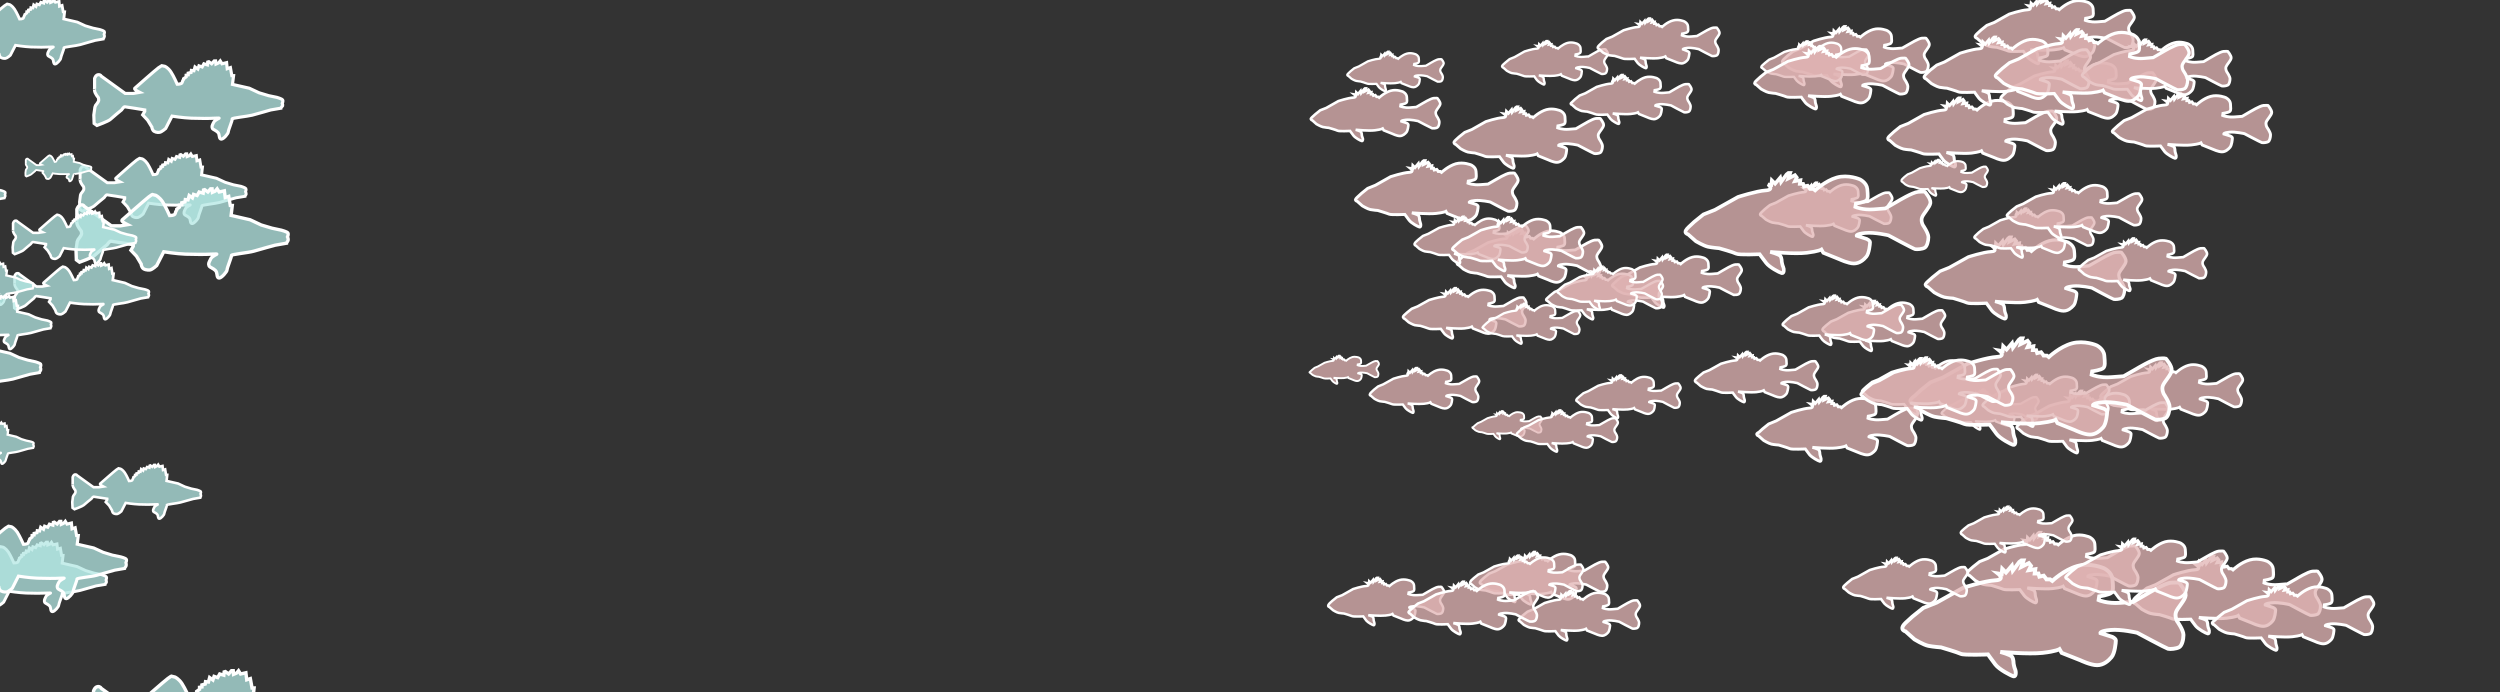 <?xml version="1.0" encoding="utf-8"?>
<!-- Generator: Adobe Illustrator 20.0.0, SVG Export Plug-In . SVG Version: 6.00 Build 0)  -->
<!DOCTYPE svg PUBLIC "-//W3C//DTD SVG 1.1//EN" "http://www.w3.org/Graphics/SVG/1.1/DTD/svg11.dtd">
<svg version="1.1" id="Layer_1" xmlns="http://www.w3.org/2000/svg" xmlns:xlink="http://www.w3.org/1999/xlink" x="0px" y="0px"
	 viewBox="0 0 1820 504" style="enable-background:new 0 0 1820 504;" xml:space="preserve">
<rect x="0" y="0" width="1820" height="504" fill="#333333" stroke="none"/>
<style type="text/css">
	.st0{fill:#E0B2B2;fill-opacity:0.75;stroke:#FFFFFF;stroke-width:2;}
	.st1{fill:#B2E7E2;fill-opacity:0.75;stroke:#FFFFFF;stroke-width:2;}
</style>
<g id="all-bass" transform="translate(820,0)">
	<g id="bass-1" transform="scale(0.831)">
		<path id="bass" class="st0" d="M194.5,64.2l1.9-1.8l3.2-2.6l4-1.6l8-4.5c0,0,6.4-2.1,9.6-2.2c3.2-0.2,0.8-2.1,0.8-2.1l1.1,0.2
			l0.2-1.6l1.1,1.1l1.8-2.1l0.3,1.4l1.9-2.6l0.6-0.5h0.6l-0.6,1.9l2.2-1.1l0.6,0.8l-0.6,1.3l1.9-0.3l-0.2,1.3h1.1l0.3,1l1.3-0.3
			l0.6,0.8l0.2,0.3h1.1l0.6,0.5c0,0,3.5-3.3,7.5-4.5s8,0.6,8,0.6s2.4,1.1,2.6,3.3s0.3,3.3-0.3,4c-0.6,0.6-3.7,1.1-3.7,1.1l-0.2,1.1
			c0,0,2.6,1.1,6.4,0.8c3.8-0.3,4-0.3,4-0.3l4.1-2.4c0,0,5.3-3.2,7.2-3.3c1.9-0.2,2.4,0,2.4,0s2.1,2.4,1.9,3.8
			c-0.2,1.4-2.4,3.7-2.9,4.9c-0.5,1.3,0.3,2.7,0.3,2.7s1.9,2.7,1.9,4.1s-0.5,3.2-1.3,3.7s-2.7,0.6-3.3,0.5c-0.6-0.2-9.2-4.8-9.2-4.8
			s-4.8-1.1-8-0.8c-3.2,0.3-3,1-3,1l3.5,1.1c0,0,1.1,0.5,1.1,1.1c0,0.6-0.3,3.8-1.3,4.9c-1,1.1-2.4,2.4-4.3,2.4s-4.9-1.4-4.9-1.4
			l-5.6-2.2l-0.6-1.1c0,0-1,0.6-5.1,1.1c-4.1,0.5-12.6-0.3-12.6-0.3s3,0.8,3.5,1.4c0.5,0.6,0.5,2.1,0.5,2.1s0.2,1.1,0.5,1.8
			s0.3,2.2-0.5,2.1c-0.8-0.2-4.3-2.1-5.4-3.5c-1.1-1.4-2.2-3-2.2-3s-7.2,0.3-8.1-0.2c-1-0.5-5.9-1.9-5.9-1.9s-2.4-0.2-3.8-0.5
			c-1.4-0.3-4.1-1.9-4.1-1.9l-2.7-2.4c0,0-0.8-0.2-1-0.8C193.3,65.3,194.5,64.2,194.5,64.2z"/>
	</g>
	<g id="bass-2" transform="scale(1.108)">
		<path id="bass_1_" class="st0" d="M553.7,374.7l2.6-2.3l4.3-3.4l5.3-2.1l10.6-6c0,0,8.5-2.8,12.8-3c4.3-0.2,1.1-2.8,1.1-2.8
			l1.5,0.2l0.2-2.1l1.5,1.5l2.3-2.8l0.4,1.9l2.6-3.4l0.9-0.6h0.9l-0.9,2.6l3-1.5l0.9,1.1l-0.9,1.7l2.6-0.4l-0.2,1.7h1.5l0.4,1.3
			l1.7-0.4l0.9,1.1l0.2,0.4h1.5l0.9,0.6c0,0,4.7-4.5,10-6c5.3-1.5,10.6,0.9,10.6,0.9s3.2,1.5,3.4,4.5c0.2,3,0.4,4.5-0.4,5.3
			c-0.9,0.9-4.9,1.5-4.9,1.5l-0.2,1.5c0,0,3.4,1.5,8.5,1.1c5.1-0.4,5.3-0.4,5.3-0.4l5.5-3.2c0,0,7-4.3,9.6-4.5s3.2,0,3.2,0
			s2.8,3.2,2.6,5.1c-0.2,1.9-3.2,4.9-3.8,6.6c-0.6,1.7,0.4,3.6,0.4,3.6s2.6,3.6,2.6,5.5c0,1.9-0.6,4.3-1.7,4.9s-3.6,0.9-4.5,0.6
			c-0.9-0.2-12.3-6.4-12.3-6.4s-6.4-1.5-10.6-1.1s-4,1.3-4,1.3l4.7,1.5c0,0,1.5,0.6,1.5,1.5c0,0.9-0.4,5.1-1.7,6.6
			c-1.3,1.5-3.2,3.2-5.7,3.2c-2.6,0-6.6-1.9-6.6-1.9l-7.4-3l-0.9-1.5c0,0-1.3,0.9-6.8,1.5c-5.5,0.6-16.8-0.4-16.8-0.4s4,1.1,4.7,1.9
			c0.6,0.9,0.6,2.8,0.6,2.8s0.2,1.5,0.6,2.3c0.4,0.9,0.4,3-0.6,2.8c-1.1-0.2-5.7-2.8-7.2-4.7c-1.5-1.9-3-4-3-4s-9.6,0.4-10.8-0.2
			c-1.3-0.6-7.9-2.6-7.9-2.6s-3.2-0.2-5.1-0.6c-1.9-0.4-5.5-2.6-5.5-2.6l-3.6-3.2c0,0-1.1-0.2-1.3-1.1
			C552,376.2,553.7,374.7,553.7,374.7z"/>
	</g>
	<g id="bass-3" transform="scale(0.964)">
		<path id="bass_2_" class="st0" d="M368.1,214l2.2-2l3.7-3l4.6-1.8l9.2-5.2c0,0,7.4-2.4,11.1-2.6c3.7-0.2,0.9-2.4,0.9-2.4l1.3,0.2
			l0.2-1.8l1.3,1.3l2-2.4l0.4,1.7l2.2-3l0.7-0.6h0.7l-0.7,2.2l2.6-1.3l0.7,0.9l-0.7,1.5l2.2-0.4l-0.2,1.5h1.3l0.4,1.1l1.5-0.4
			l0.7,0.9l0.2,0.4h1.3l0.7,0.6c0,0,4.1-3.9,8.7-5.2s9.2,0.7,9.2,0.7s2.8,1.3,3,3.9s0.4,3.9-0.4,4.6c-0.7,0.7-4.3,1.3-4.3,1.3
			l-0.2,1.3c0,0,3,1.3,7.4,0.9c4.4-0.4,4.6-0.4,4.6-0.4l4.8-2.8c0,0,6.1-3.7,8.3-3.9c2.2-0.2,2.8,0,2.8,0s2.4,2.8,2.2,4.4
			c-0.2,1.7-2.8,4.3-3.3,5.7s0.4,3.1,0.4,3.1s2.2,3.1,2.2,4.8s-0.6,3.7-1.5,4.3c-0.9,0.6-3.1,0.7-3.9,0.6
			c-0.7-0.2-10.7-5.5-10.7-5.5s-5.5-1.3-9.2-0.9c-3.7,0.4-3.5,1.1-3.5,1.1l4.1,1.3c0,0,1.3,0.6,1.3,1.3c0,0.7-0.4,4.4-1.5,5.7
			c-1.1,1.3-2.8,2.8-5,2.8c-2.2,0-5.7-1.7-5.7-1.7l-6.5-2.6l-0.7-1.3c0,0-1.1,0.7-5.9,1.3c-4.8,0.6-14.6-0.4-14.6-0.4
			s3.5,0.9,4.1,1.7c0.6,0.7,0.6,2.4,0.6,2.4s0.2,1.3,0.6,2c0.4,0.7,0.4,2.6-0.6,2.4c-0.9-0.2-5-2.4-6.3-4.1
			c-1.3-1.7-2.6-3.5-2.6-3.5s-8.3,0.4-9.4-0.2c-1.1-0.6-6.8-2.2-6.8-2.2s-2.8-0.2-4.4-0.6c-1.7-0.4-4.8-2.2-4.8-2.2l-3.1-2.8
			c0,0-0.9-0.2-1.1-0.9C366.6,215.3,368.1,214,368.1,214z"/>
	</g>
	<g id="bass-4" transform="scale(1.034)">
		<path id="bass_3_" class="st0" d="M231.8,98.6l2.4-2.2l4-3.2l5-2l9.9-5.6c0,0,7.9-2.6,11.9-2.8s1-2.6,1-2.6l1.4,0.2l0.2-2l1.4,1.4
			l2.2-2.6l0.4,1.8l2.4-3.2l0.8-0.6h0.8l-0.8,2.4l2.8-1.4l0.8,1l-0.8,1.6l2.4-0.4l-0.2,1.6h1.4l0.4,1.2l1.6-0.4l0.8,1l0.2,0.4h1.4
			l0.8,0.6c0,0,4.4-4.2,9.3-5.6c5-1.4,9.9,0.8,9.9,0.8s3,1.4,3.2,4.2s0.4,4.2-0.4,5c-0.8,0.8-4.6,1.4-4.6,1.4l-0.2,1.4
			c0,0,3.2,1.4,7.9,1c4.8-0.4,5-0.4,5-0.4l5.2-3c0,0,6.5-4,8.9-4.2c2.4-0.2,3,0,3,0s2.6,3,2.4,4.8s-3,4.6-3.6,6.1
			c-0.6,1.6,0.4,3.4,0.4,3.4s2.4,3.4,2.4,5.2s-0.6,4-1.6,4.6c-1,0.6-3.4,0.8-4.2,0.6c-0.8-0.2-11.5-5.9-11.5-5.9s-5.9-1.4-9.9-1
			s-3.8,1.2-3.8,1.2l4.4,1.4c0,0,1.4,0.6,1.4,1.4c0,0.8-0.4,4.8-1.6,6.1s-3,3-5.4,3s-6.1-1.8-6.1-1.8l-6.9-2.8l-0.8-1.4
			c0,0-1.2,0.8-6.3,1.4c-5.2,0.6-15.7-0.4-15.7-0.4s3.8,1,4.4,1.8c0.6,0.8,0.6,2.6,0.6,2.6s0.2,1.4,0.6,2.2c0.4,0.8,0.4,2.8-0.6,2.6
			s-5.4-2.6-6.7-4.4c-1.4-1.8-2.8-3.8-2.8-3.8s-8.9,0.4-10.1-0.2s-7.3-2.4-7.3-2.4s-3-0.2-4.8-0.6c-1.8-0.4-5.2-2.4-5.2-2.4l-3.4-3
			c0,0-1-0.2-1.2-1C230.2,100,231.8,98.6,231.8,98.6z"/>
	</g>
	<g id="bass-5" transform="scale(0.936)">
		<path id="bass_4_" class="st0" d="M542.2,255l2.2-2l3.6-2.9l4.5-1.8l9-5c0,0,7.2-2.3,10.8-2.5c3.6-0.2,0.9-2.3,0.9-2.3l1.3,0.2
			l0.2-1.8l1.3,1.3l2-2.3l0.4,1.6l2.2-2.9l0.7-0.5h0.7l-0.7,2.2l2.5-1.3l0.7,0.9l-0.7,1.4l2.2-0.4l-0.2,1.4h1.3l0.4,1.1l1.4-0.4
			l0.7,0.9l0.2,0.4h1.3l0.7,0.5c0,0,3.9-3.8,8.4-5c4.5-1.3,9,0.7,9,0.7s2.7,1.3,2.9,3.8s0.4,3.8-0.4,4.5c-0.7,0.7-4.1,1.3-4.1,1.3
			l-0.2,1.3c0,0,2.9,1.3,7.2,0.9c4.3-0.4,4.5-0.4,4.5-0.4l4.7-2.7c0,0,5.9-3.6,8.1-3.8c2.2-0.2,2.7,0,2.7,0s2.3,2.7,2.2,4.3
			c-0.2,1.6-2.7,4.1-3.2,5.6c-0.5,1.4,0.4,3,0.4,3s2.2,3,2.2,4.7c0,1.6-0.5,3.6-1.4,4.1c-0.9,0.5-3,0.7-3.8,0.5
			c-0.7-0.2-10.4-5.4-10.4-5.4s-5.4-1.3-9-0.9c-3.6,0.4-3.4,1.1-3.4,1.1l3.9,1.3c0,0,1.3,0.5,1.3,1.3s-0.4,4.3-1.4,5.6
			s-2.7,2.7-4.8,2.7c-2.2,0-5.6-1.6-5.6-1.6l-6.3-2.5l-0.7-1.3c0,0-1.1,0.7-5.7,1.3c-4.7,0.5-14.2-0.4-14.2-0.4s3.4,0.9,3.9,1.6
			s0.5,2.3,0.5,2.3s0.2,1.3,0.5,2s0.4,2.5-0.5,2.3s-4.8-2.3-6.1-3.9c-1.3-1.6-2.5-3.4-2.5-3.4s-8.1,0.4-9.1-0.2
			c-1.1-0.5-6.6-2.2-6.6-2.2s-2.7-0.2-4.3-0.5c-1.6-0.4-4.7-2.2-4.7-2.2l-3-2.7c0,0-0.9-0.2-1.1-0.9
			C540.8,256.3,542.2,255,542.2,255z"/>
	</g>
	<g id="bass-6" transform="scale(0.871)">
		<path id="bass_5_" class="st0" d="M315,53.9l2-1.8l3.3-2.7l4.2-1.7l8.3-4.7c0,0,6.7-2.2,10-2.3c3.3-0.2,0.8-2.2,0.8-2.2l1.2,0.2
			L345,37l1.2,1.2L348,36l0.3,1.5l2-2.7l0.7-0.5h0.7l-0.7,2l2.3-1.2L354,36l-0.7,1.3l2-0.3l-0.2,1.3h1.2l0.3,1L358,39l0.7,0.8
			l0.2,0.3h1.2l0.7,0.5c0,0,3.7-3.5,7.8-4.7c4.2-1.2,8.3,0.7,8.3,0.7s2.5,1.2,2.7,3.5c0.2,2.3,0.3,3.5-0.3,4.2
			c-0.7,0.7-3.8,1.2-3.8,1.2l-0.2,1.2c0,0,2.7,1.2,6.7,0.8s4.2-0.3,4.2-0.3l4.3-2.5c0,0,5.5-3.3,7.5-3.5c2-0.2,2.5,0,2.5,0
			s2.2,2.5,2,4c-0.2,1.5-2.5,3.8-3,5.2c-0.5,1.3,0.3,2.8,0.3,2.8s2,2.8,2,4.3s-0.5,3.3-1.3,3.8c-0.8,0.5-2.8,0.7-3.5,0.5
			s-9.7-5-9.7-5s-5-1.2-8.3-0.8s-3.2,1-3.2,1l3.7,1.2c0,0,1.2,0.5,1.2,1.2c0,0.7-0.3,4-1.3,5.2s-2.5,2.5-4.5,2.5
			c-2,0-5.2-1.5-5.2-1.5l-5.8-2.3l-0.7-1.2c0,0-1,0.7-5.3,1.2c-4.3,0.5-13.2-0.3-13.2-0.3s3.2,0.8,3.7,1.5c0.5,0.7,0.5,2.2,0.5,2.2
			s0.2,1.2,0.5,1.8c0.3,0.7,0.3,2.3-0.5,2.2c-0.8-0.2-4.5-2.2-5.7-3.7c-1.2-1.5-2.3-3.2-2.3-3.2s-7.5,0.3-8.5-0.2
			c-1-0.5-6.2-2-6.2-2s-2.5-0.2-4-0.5c-1.5-0.3-4.3-2-4.3-2l-2.8-2.5c0,0-0.8-0.2-1-0.8C313.6,55.1,315,53.9,315,53.9z"/>
	</g>
	<g id="bass-7" transform="scale(0.833)">
		<path id="bass_6_" class="st0" d="M713.7,359.4l1.9-1.8l3.2-2.6l4-1.6l8-4.5c0,0,6.4-2.1,9.6-2.2c3.2-0.2,0.8-2.1,0.8-2.1l1.1,0.2
			l0.2-1.6l1.1,1.1l1.8-2.1l0.3,1.4l1.9-2.6l0.6-0.5h0.6l-0.6,1.9l2.2-1.1l0.6,0.8l-0.6,1.3l1.9-0.3l-0.2,1.3h1.1l0.3,1l1.3-0.3
			l0.6,0.8l0.2,0.3h1.1l0.6,0.5c0,0,3.5-3.4,7.5-4.5s8,0.6,8,0.6s2.4,1.1,2.6,3.4c0.2,2.2,0.3,3.4-0.3,4c-0.6,0.6-3.7,1.1-3.7,1.1
			l-0.2,1.1c0,0,2.6,1.1,6.4,0.8s4-0.3,4-0.3l4.2-2.4c0,0,5.3-3.2,7.2-3.4c1.9-0.2,2.4,0,2.4,0s2.1,2.4,1.9,3.8s-2.4,3.7-2.9,5
			c-0.5,1.3,0.3,2.7,0.3,2.7s1.9,2.7,1.9,4.2c0,1.4-0.5,3.2-1.3,3.7c-0.8,0.5-2.7,0.6-3.4,0.5c-0.6-0.2-9.3-4.8-9.3-4.8
			s-4.8-1.1-8-0.8c-3.2,0.3-3,1-3,1l3.5,1.1c0,0,1.1,0.5,1.1,1.1c0,0.6-0.3,3.8-1.3,5c-1,1.1-2.4,2.4-4.3,2.4s-5-1.4-5-1.4l-5.6-2.2
			l-0.6-1.1c0,0-1,0.6-5.1,1.1c-4.2,0.5-12.6-0.3-12.6-0.3s3,0.8,3.5,1.4c0.5,0.6,0.5,2.1,0.5,2.1s0.2,1.1,0.5,1.8
			c0.3,0.6,0.3,2.2-0.5,2.1c-0.8-0.2-4.3-2.1-5.4-3.5s-2.2-3-2.2-3s-7.2,0.3-8.1-0.2c-1-0.5-5.9-1.9-5.9-1.9s-2.4-0.2-3.8-0.5
			c-1.4-0.3-4.2-1.9-4.2-1.9l-2.7-2.4c0,0-0.8-0.2-1-0.8C712.4,360.5,713.7,359.4,713.7,359.4z"/>
	</g>
	<g id="bass-8" transform="scale(1.071)">
		<path id="bass_7_" class="st0" d="M430,293.8l2.5-2.3l4.1-3.3l5.1-2.1l10.3-5.8c0,0,8.2-2.7,12.3-2.9c4.1-0.2,1-2.7,1-2.7l1.4,0.2
			l0.2-2.1l1.4,1.4l2.3-2.7l0.4,1.8l2.5-3.3l0.8-0.6h0.8l-0.8,2.5l2.9-1.4l0.8,1l-0.8,1.6l2.5-0.4l-0.2,1.6h1.4l0.4,1.2l1.6-0.4
			l0.8,1l0.2,0.4h1.4l0.8,0.6c0,0,4.5-4.3,9.7-5.8c5.1-1.4,10.3,0.8,10.3,0.8s3.1,1.4,3.3,4.3c0.2,2.9,0.4,4.3-0.4,5.1
			c-0.8,0.8-4.7,1.4-4.7,1.4l-0.2,1.4c0,0,3.3,1.4,8.2,1c4.9-0.4,5.1-0.4,5.1-0.4l5.3-3.1c0,0,6.8-4.1,9.2-4.3c2.5-0.2,3.1,0,3.1,0
			s2.7,3.1,2.5,4.9s-3.1,4.7-3.7,6.4c-0.6,1.6,0.4,3.5,0.4,3.5s2.5,3.5,2.5,5.3s-0.6,4.1-1.6,4.7c-1,0.6-3.5,0.8-4.3,0.6
			c-0.8-0.2-11.9-6.2-11.9-6.2s-6.2-1.4-10.3-1s-3.9,1.2-3.9,1.2l4.5,1.4c0,0,1.4,0.6,1.4,1.4s-0.4,4.9-1.6,6.4
			c-1.2,1.4-3.1,3.1-5.5,3.1c-2.5,0-6.4-1.8-6.4-1.8l-7.2-2.9l-0.8-1.4c0,0-1.2,0.8-6.6,1.4c-5.3,0.6-16.2-0.4-16.2-0.4
			s3.9,1,4.5,1.8c0.6,0.8,0.6,2.7,0.6,2.7s0.2,1.4,0.6,2.3s0.4,2.9-0.6,2.7c-1-0.2-5.5-2.7-7-4.5c-1.4-1.8-2.9-3.9-2.9-3.9
			s-9.2,0.4-10.5-0.2c-1.2-0.6-7.6-2.5-7.6-2.5s-3.1-0.2-4.9-0.6c-1.8-0.4-5.3-2.5-5.3-2.5l-3.5-3.1c0,0-1-0.2-1.2-1
			S430,293.8,430,293.8z"/>
	</g>
	<g id="bass-9" transform="scale(0.933)">
		<path id="bass_8_" class="st0" d="M368.9,35.3l2.1-2l3.6-2.9l4.5-1.8l8.9-5c0,0,7.2-2.3,10.7-2.5c3.6-0.2,0.9-2.3,0.9-2.3l1.3,0.2
			l0.2-1.8l1.3,1.3l2-2.3l0.4,1.6l2.1-2.9l0.7-0.5h0.7l-0.7,2.1l2.5-1.3l0.7,0.9l-0.7,1.4l2.1-0.4l-0.2,1.4h1.3l0.4,1.1l1.4-0.4
			l0.7,0.9l0.2,0.4h1.3l0.7,0.5c0,0,3.9-3.8,8.4-5c4.5-1.3,8.9,0.7,8.9,0.7s2.7,1.3,2.9,3.8c0.2,2.5,0.4,3.8-0.4,4.5
			c-0.7,0.7-4.1,1.3-4.1,1.3l-0.2,1.3c0,0,2.9,1.3,7.2,0.9s4.5-0.4,4.5-0.4l4.7-2.7c0,0,5.9-3.6,8.1-3.8c2.1-0.2,2.7,0,2.7,0
			s2.3,2.7,2.1,4.3c-0.2,1.6-2.7,4.1-3.2,5.5c-0.5,1.4,0.4,3,0.4,3s2.1,3,2.1,4.7s-0.5,3.6-1.4,4.1c-0.9,0.5-3,0.7-3.8,0.5
			c-0.7-0.2-10.4-5.4-10.4-5.4s-5.4-1.3-8.9-0.9c-3.6,0.4-3.4,1.1-3.4,1.1L438,40c0,0,1.3,0.5,1.3,1.3c0,0.7-0.4,4.3-1.4,5.5
			s-2.7,2.7-4.8,2.7s-5.5-1.6-5.5-1.6l-6.3-2.5l-0.7-1.3c0,0-1.1,0.7-5.7,1.3c-4.7,0.5-14.1-0.4-14.1-0.4s3.4,0.9,3.9,1.6
			c0.5,0.7,0.5,2.3,0.5,2.3s0.2,1.3,0.5,2c0.4,0.7,0.4,2.5-0.5,2.3s-4.8-2.3-6.1-3.9c-1.3-1.6-2.5-3.4-2.5-3.4s-8.1,0.4-9.1-0.2
			c-1.1-0.5-6.6-2.1-6.6-2.1s-2.7-0.2-4.3-0.5c-1.6-0.4-4.7-2.1-4.7-2.1l-3-2.7c0,0-0.9-0.2-1.1-0.9
			C367.5,36.6,368.9,35.3,368.9,35.3z"/>
	</g>
	<g id="bass-10" transform="scale(1.025)">
		<path id="bass_9_" class="st0" d="M467.1,41.9l2.4-2.2l3.9-3.1l4.9-2l9.8-5.5c0,0,7.9-2.6,11.8-2.8c3.9-0.2,1-2.6,1-2.6l1.4,0.2
			l0.2-2l1.4,1.4l2.2-2.6l0.4,1.8l2.4-3.1l0.8-0.6h0.8l-0.8,2.4l2.8-1.4l0.8,1l-0.8,1.6l2.4-0.4l-0.2,1.6h1.4l0.4,1.2l1.6-0.4l0.8,1
			l0.2,0.4h1.4l0.8,0.6c0,0,4.3-4.1,9.2-5.5c4.9-1.4,9.8,0.8,9.8,0.8s2.9,1.4,3.1,4.1c0.2,2.8,0.4,4.1-0.4,4.9s-4.5,1.4-4.5,1.4
			l-0.2,1.4c0,0,3.1,1.4,7.9,1c4.7-0.4,4.9-0.4,4.9-0.4l5.1-2.9c0,0,6.5-3.9,8.8-4.1c2.4-0.2,2.9,0,2.9,0s2.6,2.9,2.4,4.7
			s-2.9,4.5-3.5,6.1c-0.6,1.6,0.4,3.3,0.4,3.3s2.4,3.3,2.4,5.1c0,1.8-0.6,3.9-1.6,4.5s-3.3,0.8-4.1,0.6c-0.8-0.2-11.4-5.9-11.4-5.9
			s-5.9-1.4-9.8-1c-3.9,0.4-3.7,1.2-3.7,1.2l4.3,1.4c0,0,1.4,0.6,1.4,1.4c0,0.8-0.4,4.7-1.6,6.1c-1.2,1.4-2.9,2.9-5.3,2.9
			s-6.1-1.8-6.1-1.8l-6.9-2.8l-0.8-1.4c0,0-1.2,0.8-6.3,1.4s-15.5-0.4-15.5-0.4s3.7,1,4.3,1.8c0.6,0.8,0.6,2.6,0.6,2.6
			s0.2,1.4,0.6,2.2c0.4,0.8,0.4,2.8-0.6,2.6c-1-0.2-5.3-2.6-6.7-4.3s-2.8-3.7-2.8-3.7s-8.8,0.4-10-0.2c-1.2-0.6-7.3-2.4-7.3-2.4
			s-2.9-0.2-4.7-0.6c-1.8-0.4-5.1-2.4-5.1-2.4l-3.3-2.9c0,0-1-0.2-1.2-1C465.5,43.3,467.1,41.9,467.1,41.9z"/>
	</g>
	<g id="bass-11" transform="scale(1.199)">
		<path id="bass_10_" class="st0" d="M486.6,170.9l2.8-2.5l4.6-3.7l5.7-2.3l11.5-6.4c0,0,9.2-3,13.8-3.2c4.6-0.2,1.1-3,1.1-3
			l1.6,0.2l0.2-2.3l1.6,1.6l2.5-3l0.5,2.1l2.8-3.7l0.9-0.7h0.9l-0.9,2.8l3.2-1.6l0.9,1.1l-0.9,1.8l2.8-0.5l-0.2,1.8h1.6l0.5,1.4
			l1.8-0.5l0.9,1.1l0.2,0.5h1.6l0.9,0.7c0,0,5.1-4.8,10.8-6.4s11.5,0.9,11.5,0.9s3.4,1.6,3.7,4.8s0.5,4.8-0.5,5.7
			c-0.9,0.9-5.3,1.6-5.3,1.6l-0.2,1.6c0,0,3.7,1.6,9.2,1.1c5.5-0.5,5.7-0.5,5.7-0.5l6-3.4c0,0,7.6-4.6,10.3-4.8c2.8-0.2,3.4,0,3.4,0
			s3,3.4,2.8,5.5c-0.2,2.1-3.4,5.3-4.1,7.1c-0.7,1.8,0.5,3.9,0.5,3.9s2.8,3.9,2.8,6c0,2.1-0.7,4.6-1.8,5.3s-3.9,0.9-4.8,0.7
			c-0.9-0.2-13.3-6.9-13.3-6.9s-6.9-1.6-11.5-1.1c-4.6,0.5-4.4,1.4-4.4,1.4l5.1,1.6c0,0,1.6,0.7,1.6,1.6c0,0.9-0.5,5.5-1.8,7.1
			c-1.4,1.6-3.4,3.4-6.2,3.4s-7.1-2.1-7.1-2.1l-8-3.2l-0.9-1.6c0,0-1.4,0.9-7.4,1.6c-6,0.7-18.2-0.5-18.2-0.5s4.4,1.1,5.1,2.1
			c0.7,0.9,0.7,3,0.7,3s0.2,1.6,0.7,2.5c0.5,0.9,0.5,3.2-0.7,3c-1.1-0.2-6.2-3-7.8-5.1c-1.6-2.1-3.2-4.4-3.2-4.4s-10.3,0.5-11.7-0.2
			c-1.4-0.7-8.5-2.8-8.5-2.8s-3.4-0.2-5.5-0.7s-6-2.8-6-2.8l-3.9-3.4c0,0-1.1-0.2-1.4-1.1C484.7,172.5,486.6,170.9,486.6,170.9z"/>
	</g>
	<g id="bass-12" transform="scale(0.927)">
		<path id="bass_11_" class="st0" d="M667.3,184.6l2.1-2l3.6-2.8l4.4-1.8l8.9-5c0,0,7.1-2.3,10.7-2.5c3.6-0.2,0.9-2.3,0.9-2.3
			l1.2,0.2l0.2-1.8l1.2,1.2l2-2.3l0.4,1.6l2.1-2.8l0.7-0.5h0.7l-0.7,2.1l2.5-1.2l0.7,0.9l-0.7,1.4l2.1-0.4l-0.2,1.4h1.2l0.4,1.1
			l1.4-0.4l0.7,0.9l0.2,0.4h1.2l0.7,0.5c0,0,3.9-3.7,8.4-5c4.4-1.2,8.9,0.7,8.9,0.7s2.7,1.2,2.8,3.7c0.2,2.5,0.4,3.7-0.4,4.4
			s-4.1,1.2-4.1,1.2l-0.2,1.2c0,0,2.8,1.2,7.1,0.9c4.3-0.4,4.4-0.4,4.4-0.4l4.6-2.7c0,0,5.9-3.6,8-3.7s2.7,0,2.7,0s2.3,2.7,2.1,4.3
			c-0.2,1.6-2.7,4.1-3.2,5.5c-0.5,1.4,0.4,3,0.4,3s2.1,3,2.1,4.6c0,1.6-0.5,3.6-1.4,4.1c-0.9,0.5-3,0.7-3.7,0.5s-10.3-5.3-10.3-5.3
			s-5.3-1.2-8.9-0.9S732,188,732,188l3.9,1.2c0,0,1.2,0.5,1.2,1.2c0,0.7-0.4,4.3-1.4,5.5s-2.7,2.7-4.8,2.7s-5.5-1.6-5.5-1.6
			l-6.2-2.5l-0.7-1.2c0,0-1.1,0.7-5.7,1.2c-4.6,0.5-14-0.4-14-0.4s3.4,0.9,3.9,1.6c0.5,0.7,0.5,2.3,0.5,2.3s0.2,1.2,0.5,2
			s0.4,2.5-0.5,2.3c-0.9-0.2-4.8-2.3-6-3.9c-1.2-1.6-2.5-3.4-2.5-3.4s-8,0.4-9.1-0.2s-6.6-2.1-6.6-2.1s-2.7-0.2-4.3-0.5
			c-1.6-0.4-4.6-2.1-4.6-2.1l-3-2.7c0,0-0.9-0.2-1.1-0.9S667.3,184.6,667.3,184.6z"/>
	</g>
	<g id="bass-13" transform="scale(1.097)">
		<path id="bass_12_" class="st0" d="M506.9,89.7l2.5-2.3l4.2-3.4l5.3-2.1l10.5-5.9c0,0,8.4-2.7,12.6-2.9c4.2-0.2,1.1-2.7,1.1-2.7
			l1.5,0.2l0.2-2.1l1.5,1.5l2.3-2.7L549,69l2.5-3.4l0.8-0.6h0.8l-0.8,2.5l2.9-1.5l0.8,1.1l-0.8,1.7l2.5-0.4l-0.2,1.7h1.5l0.4,1.3
			l1.7-0.4L562,72l0.2,0.4h1.5l0.8,0.6c0,0,4.6-4.4,9.9-5.9C579.7,65.7,585,68,585,68s3.2,1.5,3.4,4.4c0.2,2.9,0.4,4.4-0.4,5.3
			c-0.8,0.8-4.8,1.5-4.8,1.5l-0.2,1.5c0,0,3.4,1.5,8.4,1.1c5.1-0.4,5.3-0.4,5.3-0.4l5.5-3.2c0,0,6.9-4.2,9.5-4.4
			c2.5-0.2,3.2,0,3.2,0s2.7,3.2,2.5,5.1c-0.2,1.9-3.2,4.8-3.8,6.5c-0.6,1.7,0.4,3.6,0.4,3.6s2.5,3.6,2.5,5.5s-0.6,4.2-1.7,4.8
			c-1.1,0.6-3.6,0.8-4.4,0.6S598,93.5,598,93.5s-6.3-1.5-10.5-1.1c-4.2,0.4-4,1.3-4,1.3l4.6,1.5c0,0,1.5,0.6,1.5,1.5
			c0,0.8-0.4,5.1-1.7,6.5s-3.2,3.2-5.7,3.2c-2.5,0-6.5-1.9-6.5-1.9l-7.4-2.9l-0.8-1.5c0,0-1.3,0.8-6.7,1.5
			c-5.5,0.6-16.6-0.4-16.6-0.4s4,1.1,4.6,1.9s0.6,2.7,0.6,2.7s0.2,1.5,0.6,2.3c0.4,0.8,0.4,2.9-0.6,2.7c-1.1-0.2-5.7-2.7-7.2-4.6
			s-2.9-4-2.9-4s-9.5,0.4-10.7-0.2c-1.3-0.6-7.8-2.5-7.8-2.5s-3.2-0.2-5.1-0.6c-1.9-0.4-5.5-2.5-5.5-2.5l-3.6-3.2
			c0,0-1.1-0.2-1.3-1.1S506.9,89.7,506.9,89.7z"/>
	</g>
	<g id="bass-14" transform="scale(0.983)">
		<path id="bass_13_" class="st0" d="M653.3,158l2.3-2.1l3.8-3l4.7-1.9l9.4-5.3c0,0,7.5-2.5,11.3-2.6c3.8-0.2,0.9-2.5,0.9-2.5
			l1.3,0.2l0.2-1.9l1.3,1.3l2.1-2.5l0.4,1.7l2.3-3l0.8-0.6h0.8l-0.8,2.3l2.6-1.3l0.8,0.9l-0.8,1.5l2.3-0.4l-0.2,1.5h1.3l0.4,1.1
			l1.5-0.4l0.8,0.9l0.2,0.4h1.3l0.8,0.6c0,0,4.1-4,8.9-5.3c4.7-1.3,9.4,0.8,9.4,0.8s2.8,1.3,3,4c0.2,2.6,0.4,4-0.4,4.7
			c-0.8,0.8-4.3,1.3-4.3,1.3l-0.2,1.3c0,0,3,1.3,7.5,0.9s4.7-0.4,4.7-0.4l4.9-2.8c0,0,6.2-3.8,8.5-4c2.3-0.2,2.8,0,2.8,0
			s2.5,2.8,2.3,4.5c-0.2,1.7-2.8,4.3-3.4,5.8s0.4,3.2,0.4,3.2s2.3,3.2,2.3,4.9c0,1.7-0.6,3.8-1.5,4.3c-0.9,0.6-3.2,0.8-4,0.6
			c-0.8-0.2-10.9-5.7-10.9-5.7s-5.7-1.3-9.4-0.9c-3.8,0.4-3.6,1.1-3.6,1.1l4.1,1.3c0,0,1.3,0.6,1.3,1.3s-0.4,4.5-1.5,5.8
			c-1.1,1.3-2.8,2.8-5.1,2.8c-2.3,0-5.8-1.7-5.8-1.7l-6.6-2.6l-0.8-1.3c0,0-1.1,0.8-6,1.3s-14.9-0.4-14.9-0.4s3.6,0.9,4.1,1.7
			s0.6,2.5,0.6,2.5s0.2,1.3,0.6,2.1c0.4,0.8,0.4,2.6-0.6,2.5c-0.9-0.2-5.1-2.5-6.4-4.1c-1.3-1.7-2.6-3.6-2.6-3.6s-8.5,0.4-9.6-0.2
			c-1.1-0.6-7-2.3-7-2.3s-2.8-0.2-4.5-0.6c-1.7-0.4-4.9-2.3-4.9-2.3l-3.2-2.8c0,0-0.9-0.2-1.1-0.9C651.8,159.4,653.3,158,653.3,158z
			"/>
	</g>
	<g id="bass-15" transform="scale(0.914)">
		<path id="bass_14_" class="st0" d="M335.5,237.2l2.1-1.9l3.5-2.8l4.4-1.8l8.8-4.9c0,0,7-2.3,10.5-2.5c3.5-0.2,0.9-2.3,0.9-2.3
			l1.2,0.2l0.2-1.8l1.2,1.2l1.9-2.3l0.4,1.6l2.1-2.8l0.7-0.5h0.7l-0.7,2.1l2.5-1.2l0.7,0.9l-0.7,1.4l2.1-0.4l-0.2,1.4h1.2l0.4,1.1
			l1.4-0.4l0.7,0.9l0.2,0.4h1.2l0.7,0.5c0,0,3.9-3.7,8.2-4.9c4.4-1.2,8.8,0.7,8.8,0.7s2.6,1.2,2.8,3.7s0.4,3.7-0.4,4.4
			c-0.7,0.7-4,1.2-4,1.2l-0.2,1.2c0,0,2.8,1.2,7,0.9s4.4-0.4,4.4-0.4l4.6-2.6c0,0,5.8-3.5,7.9-3.7c2.1-0.2,2.6,0,2.6,0
			s2.3,2.6,2.1,4.2c-0.2,1.6-2.6,4-3.2,5.4c-0.5,1.4,0.4,3,0.4,3s2.1,3,2.1,4.6s-0.5,3.5-1.4,4c-0.9,0.5-3,0.7-3.7,0.5
			s-10.2-5.3-10.2-5.3s-5.3-1.2-8.8-0.9c-3.5,0.4-3.3,1.1-3.3,1.1l3.9,1.2c0,0,1.2,0.5,1.2,1.2c0,0.7-0.4,4.2-1.4,5.4
			c-1.1,1.2-2.6,2.6-4.7,2.6s-5.4-1.6-5.4-1.6l-6.1-2.5l-0.7-1.2c0,0-1.1,0.7-5.6,1.2c-4.6,0.5-13.8-0.4-13.8-0.4s3.3,0.9,3.9,1.6
			c0.5,0.7,0.5,2.3,0.5,2.3s0.2,1.2,0.5,1.9c0.4,0.7,0.4,2.5-0.5,2.3c-0.9-0.2-4.7-2.3-6-3.9c-1.2-1.6-2.5-3.3-2.5-3.3
			s-7.9,0.4-8.9-0.2c-1.1-0.5-6.5-2.1-6.5-2.1s-2.6-0.2-4.2-0.5c-1.6-0.4-4.6-2.1-4.6-2.1l-3-2.6c0,0-0.9-0.2-1.1-0.9
			C334.1,238.4,335.5,237.2,335.5,237.2z"/>
	</g>
	<g id="bass-16" transform="scale(1.055)">
		<path id="bass_15_" class="st0" d="M605,65.5l2.4-2.2l4-3.2l5.1-2l10.1-5.7c0,0,8.1-2.6,12.1-2.8c4-0.2,1-2.6,1-2.6l1.4,0.2l0.2-2
			l1.4,1.4l2.2-2.6l0.4,1.8l2.4-3.2l0.8-0.6h0.8l-0.8,2.4l2.8-1.4l0.8,1l-0.8,1.6l2.4-0.4l-0.2,1.6h1.4l0.4,1.2l1.6-0.4l0.8,1
			l0.2,0.4h1.4l0.8,0.6c0,0,4.5-4.2,9.5-5.7c5.1-1.4,10.1,0.8,10.1,0.8s3,1.4,3.2,4.2c0.2,2.8,0.4,4.2-0.4,5.1s-4.7,1.4-4.7,1.4
			l-0.2,1.4c0,0,3.2,1.4,8.1,1c4.9-0.4,5.1-0.4,5.1-0.4l5.3-3c0,0,6.7-4,9.1-4.2c2.4-0.2,3,0,3,0s2.6,3,2.4,4.9
			c-0.2,1.8-3,4.7-3.6,6.3c-0.6,1.6,0.4,3.4,0.4,3.4s2.4,3.4,2.4,5.3s-0.6,4-1.6,4.7s-3.4,0.8-4.2,0.6c-0.8-0.2-11.7-6.1-11.7-6.1
			s-6.1-1.4-10.1-1c-4,0.4-3.8,1.2-3.8,1.2l4.5,1.4c0,0,1.4,0.6,1.4,1.4c0,0.8-0.4,4.9-1.6,6.3c-1.2,1.4-3,3-5.5,3
			c-2.4,0-6.3-1.8-6.3-1.8l-7.1-2.8l-0.8-1.4c0,0-1.2,0.8-6.5,1.4c-5.3,0.6-16-0.4-16-0.4s3.8,1,4.5,1.8c0.6,0.8,0.6,2.6,0.6,2.6
			s0.2,1.4,0.6,2.2c0.4,0.8,0.4,2.8-0.6,2.6c-1-0.2-5.5-2.6-6.9-4.5c-1.4-1.8-2.8-3.8-2.8-3.8s-9.1,0.4-10.3-0.2
			c-1.2-0.6-7.5-2.4-7.5-2.4s-3-0.2-4.9-0.6s-5.3-2.4-5.3-2.4l-3.4-3c0,0-1-0.2-1.2-1C603.4,66.9,605,65.5,605,65.5z"/>
	</g>
	<g id="bass-17" transform="scale(0.973)">
		<path id="bass_16_" class="st0" d="M475.5,158.6l2.2-2.1l3.7-3l4.7-1.9l9.3-5.2c0,0,7.5-2.4,11.2-2.6c3.7-0.2,0.9-2.4,0.9-2.4
			l1.3,0.2l0.2-1.9l1.3,1.3l2.1-2.4l0.4,1.7l2.2-3l0.7-0.6h0.7l-0.7,2.2l2.6-1.3l0.7,0.9l-0.7,1.5l2.2-0.4l-0.2,1.5h1.3l0.4,1.1
			l1.5-0.4l0.7,0.9l0.2,0.4h1.3l0.7,0.6c0,0,4.1-3.9,8.8-5.2c4.7-1.3,9.3,0.7,9.3,0.7s2.8,1.3,3,3.9c0.2,2.6,0.4,3.9-0.4,4.7
			c-0.7,0.7-4.3,1.3-4.3,1.3l-0.2,1.3c0,0,3,1.3,7.5,0.9s4.7-0.4,4.7-0.4l4.8-2.8c0,0,6.2-3.7,8.4-3.9c2.2-0.2,2.8,0,2.8,0
			s2.4,2.8,2.2,4.5c-0.2,1.7-2.8,4.3-3.4,5.8c-0.6,1.5,0.4,3.2,0.4,3.2s2.2,3.2,2.2,4.8s-0.6,3.7-1.5,4.3c-0.9,0.6-3.2,0.7-3.9,0.6
			c-0.7-0.2-10.8-5.6-10.8-5.6s-5.6-1.3-9.3-0.9c-3.7,0.4-3.5,1.1-3.5,1.1l4.1,1.3c0,0,1.3,0.6,1.3,1.3c0,0.7-0.4,4.5-1.5,5.8
			s-2.8,2.8-5,2.8c-2.2,0-5.8-1.7-5.8-1.7l-6.5-2.6l-0.7-1.3c0,0-1.1,0.7-6,1.3c-4.8,0.6-14.7-0.4-14.7-0.4s3.5,0.9,4.1,1.7
			c0.6,0.7,0.6,2.4,0.6,2.4s0.2,1.3,0.6,2.1c0.4,0.7,0.4,2.6-0.6,2.4c-0.9-0.2-5-2.4-6.3-4.1c-1.3-1.7-2.6-3.5-2.6-3.5
			s-8.4,0.4-9.5-0.2c-1.1-0.6-6.9-2.2-6.9-2.2s-2.8-0.2-4.5-0.6s-4.8-2.2-4.8-2.2l-3.2-2.8c0,0-0.9-0.2-1.1-0.9
			C474,159.9,475.5,158.6,475.5,158.6z"/>
	</g>
	<g id="bass-18" transform="scale(1.008)">
		<path id="bass_17_" class="st0" d="M704.8,284.4l2.3-2.1l3.9-3.1l4.8-1.9l9.7-5.4c0,0,7.7-2.5,11.6-2.7c3.9-0.2,1-2.5,1-2.5
			l1.4,0.2l0.2-1.9l1.4,1.4l2.1-2.5l0.4,1.7l2.3-3.1l0.8-0.6h0.8l-0.8,2.3l2.7-1.4l0.8,1l-0.8,1.5l2.3-0.4l-0.2,1.5h1.4l0.4,1.2
			l1.5-0.4l0.8,1l0.2,0.4h1.4l0.8,0.6c0,0,4.3-4.1,9.1-5.4c4.8-1.4,9.7,0.8,9.7,0.8s2.9,1.4,3.1,4.1c0.2,2.7,0.4,4.1-0.4,4.8
			c-0.8,0.8-4.4,1.4-4.4,1.4l-0.2,1.4c0,0,3.1,1.4,7.7,1c4.6-0.4,4.8-0.4,4.8-0.4l5-2.9c0,0,6.4-3.9,8.7-4.1s2.9,0,2.9,0
			s2.5,2.9,2.3,4.6s-2.9,4.4-3.5,6c-0.6,1.5,0.4,3.3,0.4,3.3s2.3,3.3,2.3,5s-0.6,3.9-1.5,4.4c-1,0.6-3.3,0.8-4.1,0.6
			c-0.8-0.2-11.2-5.8-11.2-5.8s-5.8-1.4-9.7-1c-3.9,0.4-3.7,1.2-3.7,1.2l4.3,1.4c0,0,1.4,0.6,1.4,1.4c0,0.8-0.4,4.6-1.5,6
			c-1.2,1.4-2.9,2.9-5.2,2.9s-6-1.7-6-1.7l-6.8-2.7l-0.8-1.4c0,0-1.2,0.8-6.2,1.4c-5,0.6-15.3-0.4-15.3-0.4s3.7,1,4.3,1.7
			c0.6,0.8,0.6,2.5,0.6,2.5s0.2,1.4,0.6,2.1c0.4,0.8,0.4,2.7-0.6,2.5c-1-0.2-5.2-2.5-6.6-4.3c-1.4-1.7-2.7-3.7-2.7-3.7
			s-8.7,0.4-9.9-0.2c-1.2-0.6-7.2-2.3-7.2-2.3s-2.9-0.2-4.6-0.6c-1.7-0.4-5-2.3-5-2.3l-3.3-2.9c0,0-1-0.2-1.2-1
			C703.3,285.8,704.8,284.4,704.8,284.4z"/>
	</g>
	<g id="bass-19" transform="scale(1.161)">
		<path id="bass_18_" class="st0" d="M632.7,374.8l2.7-2.4l4.5-3.6l5.6-2.2l11.1-6.2c0,0,8.9-2.9,13.4-3.1c4.5-0.2,1.1-2.9,1.1-2.9
			l1.6,0.2l0.2-2.2l1.6,1.6l2.4-2.9l0.4,2l2.7-3.6l0.9-0.7h0.9l-0.9,2.7l3.1-1.6l0.9,1.1l-0.9,1.8l2.7-0.4l-0.2,1.8h1.6l0.4,1.3
			l1.8-0.4l0.9,1.1l0.2,0.4h1.6l0.9,0.7c0,0,4.9-4.7,10.5-6.2c5.6-1.6,11.1,0.9,11.1,0.9s3.3,1.6,3.6,4.7c0.2,3.1,0.4,4.7-0.4,5.6
			c-0.9,0.9-5.1,1.6-5.1,1.6l-0.2,1.6c0,0,3.6,1.6,8.9,1.1s5.6-0.4,5.6-0.4l5.8-3.3c0,0,7.3-4.5,10-4.7c2.7-0.2,3.3,0,3.3,0
			s2.9,3.3,2.7,5.3c-0.2,2-3.3,5.1-4,6.9c-0.7,1.8,0.4,3.8,0.4,3.8s2.7,3.8,2.7,5.8c0,2-0.7,4.5-1.8,5.1s-3.8,0.9-4.7,0.7
			s-12.9-6.7-12.9-6.7s-6.7-1.6-11.1-1.1c-4.5,0.4-4.2,1.3-4.2,1.3l4.9,1.6c0,0,1.6,0.7,1.6,1.6s-0.4,5.3-1.8,6.9
			c-1.3,1.6-3.3,3.3-6,3.3c-2.7,0-6.9-2-6.9-2l-7.8-3.1l-0.9-1.6c0,0-1.3,0.9-7.1,1.6c-5.8,0.7-17.6-0.4-17.6-0.4s4.2,1.1,4.9,2
			c0.7,0.9,0.7,2.9,0.7,2.9s0.2,1.6,0.7,2.4c0.4,0.9,0.4,3.1-0.7,2.9c-1.1-0.2-6-2.9-7.6-4.9c-1.6-2-3.1-4.2-3.1-4.2
			s-10,0.4-11.4-0.2c-1.3-0.7-8.2-2.7-8.2-2.7s-3.3-0.2-5.3-0.7c-2-0.4-5.8-2.7-5.8-2.7l-3.8-3.3c0,0-1.1-0.2-1.3-1.1
			C630.9,376.4,632.7,374.8,632.7,374.8z"/>
	</g>
	<g id="bass-20" transform="scale(1.04)">
		<path id="bass_19_" class="st0" d="M624.7,297.1l2.4-2.2l4-3.2l5-2l10-5.6c0,0,8-2.6,12-2.8s1-2.6,1-2.6l1.4,0.2l0.2-2l1.4,1.4
			l2.2-2.6l0.4,1.8l2.4-3.2l0.8-0.6h0.8l-0.8,2.4l2.8-1.4l0.8,1l-0.8,1.6l2.4-0.4l-0.2,1.6h1.4l0.4,1.2l1.6-0.4l0.8,1l0.2,0.4h1.4
			l0.8,0.6c0,0,4.4-4.2,9.4-5.6c5-1.4,10,0.8,10,0.8s3,1.4,3.2,4.2s0.4,4.2-0.4,5c-0.8,0.8-4.6,1.4-4.6,1.4l-0.2,1.4
			c0,0,3.2,1.4,8,1c4.8-0.4,5-0.4,5-0.4l5.2-3c0,0,6.6-4,9-4.2c2.4-0.2,3,0,3,0s2.6,3,2.4,4.8c-0.2,1.8-3,4.6-3.6,6.2
			s0.4,3.4,0.4,3.4s2.4,3.4,2.4,5.2c0,1.8-0.6,4-1.6,4.6c-1,0.6-3.4,0.8-4.2,0.6s-11.6-6-11.6-6s-6-1.4-10-1c-4,0.4-3.8,1.2-3.8,1.2
			l4.4,1.4c0,0,1.4,0.6,1.4,1.4c0,0.8-0.4,4.8-1.6,6.2c-1.2,1.4-3,3-5.4,3c-2.4,0-6.2-1.8-6.2-1.8l-7-2.8l-0.8-1.4
			c0,0-1.2,0.8-6.4,1.4s-15.8-0.4-15.8-0.4s3.8,1,4.4,1.8c0.6,0.8,0.6,2.6,0.6,2.6s0.2,1.4,0.6,2.2c0.4,0.8,0.4,2.8-0.6,2.6
			c-1-0.2-5.4-2.6-6.8-4.4c-1.4-1.8-2.8-3.8-2.8-3.8s-9,0.4-10.2-0.2c-1.2-0.6-7.4-2.4-7.4-2.4s-3-0.2-4.8-0.6
			c-1.8-0.4-5.2-2.4-5.2-2.4l-3.4-3c0,0-1-0.2-1.2-1C623.1,298.5,624.7,297.1,624.7,297.1z"/>
	</g>
	<g id="bass-21" transform="scale(1.018)">
		<path id="bass_20_" class="st0" d="M237.7,186.2l2.3-2.1l3.9-3.1l4.9-2l9.8-5.5c0,0,7.8-2.5,11.7-2.7c3.9-0.2,1-2.5,1-2.5l1.4,0.2
			l0.2-2l1.4,1.4l2.1-2.5l0.4,1.8l2.3-3.1l0.8-0.6h0.8l-0.8,2.3l2.7-1.4l0.8,1l-0.8,1.6l2.3-0.4l-0.2,1.6h1.4l0.4,1.2l1.6-0.4l0.8,1
			l0.2,0.4h1.4l0.8,0.6c0,0,4.3-4.1,9.2-5.5c4.9-1.4,9.8,0.8,9.8,0.8s2.9,1.4,3.1,4.1c0.2,2.7,0.4,4.1-0.4,4.9s-4.5,1.4-4.5,1.4
			l-0.2,1.4c0,0,3.1,1.4,7.8,1s4.9-0.4,4.9-0.4l5.1-2.9c0,0,6.4-3.9,8.8-4.1c2.3-0.2,2.9,0,2.9,0s2.5,2.9,2.3,4.7
			c-0.2,1.8-2.9,4.5-3.5,6s0.4,3.3,0.4,3.3s2.3,3.3,2.3,5.1s-0.6,3.9-1.6,4.5c-1,0.6-3.3,0.8-4.1,0.6c-0.8-0.2-11.3-5.9-11.3-5.9
			s-5.9-1.4-9.8-1s-3.7,1.2-3.7,1.2l4.3,1.4c0,0,1.4,0.6,1.4,1.4s-0.4,4.7-1.6,6c-1.2,1.4-2.9,2.9-5.3,2.9s-6-1.8-6-1.8l-6.8-2.7
			l-0.8-1.4c0,0-1.2,0.8-6.2,1.4c-5.1,0.6-15.4-0.4-15.4-0.4s3.7,1,4.3,1.8s0.6,2.5,0.6,2.5s0.2,1.4,0.6,2.1
			c0.4,0.8,0.4,2.7-0.6,2.5c-1-0.2-5.3-2.5-6.6-4.3c-1.4-1.8-2.7-3.7-2.7-3.7s-8.8,0.4-10-0.2c-1.2-0.6-7.2-2.3-7.2-2.3
			s-2.9-0.2-4.7-0.6s-5.1-2.3-5.1-2.3l-3.3-2.9c0,0-1-0.2-1.2-1C236.1,187.6,237.7,186.2,237.7,186.2z"/>
	</g>
	<g id="bass-22" transform="scale(1.075)">
		<path id="bass_21_" class="st0" d="M736.8,420.3l2.5-2.3l4.1-3.3l5.2-2.1l10.3-5.8c0,0,8.2-2.7,12.4-2.9c4.1-0.2,1-2.7,1-2.7
			l1.4,0.2l0.2-2.1l1.4,1.4l2.3-2.7l0.4,1.9l2.5-3.3l0.8-0.6h0.8l-0.8,2.5l2.9-1.4l0.8,1l-0.8,1.6l2.5-0.4l-0.2,1.6h1.4l0.4,1.2
			l1.6-0.4l0.8,1l0.2,0.4h1.4l0.8,0.6c0,0,4.5-4.3,9.7-5.8s10.3,0.8,10.3,0.8s3.1,1.4,3.3,4.3c0.2,2.9,0.4,4.3-0.4,5.2
			s-4.7,1.4-4.7,1.4l-0.2,1.4c0,0,3.3,1.4,8.2,1c4.9-0.4,5.2-0.4,5.2-0.4l5.4-3.1c0,0,6.8-4.1,9.3-4.3c2.5-0.2,3.1,0,3.1,0
			s2.7,3.1,2.5,4.9c-0.2,1.9-3.1,4.7-3.7,6.4c-0.6,1.6,0.4,3.5,0.4,3.5s2.5,3.5,2.5,5.4s-0.6,4.1-1.6,4.7s-3.5,0.8-4.3,0.6
			c-0.8-0.2-12-6.2-12-6.2s-6.2-1.4-10.3-1c-4.1,0.4-3.9,1.2-3.9,1.2l4.5,1.4c0,0,1.4,0.6,1.4,1.4s-0.4,4.9-1.6,6.4
			c-1.2,1.4-3.1,3.1-5.6,3.1c-2.5,0-6.4-1.9-6.4-1.9l-7.2-2.9l-0.8-1.4c0,0-1.2,0.8-6.6,1.4c-5.4,0.6-16.3-0.4-16.3-0.4
			s3.9,1,4.5,1.9c0.6,0.8,0.6,2.7,0.6,2.7s0.2,1.4,0.6,2.3c0.4,0.8,0.4,2.9-0.6,2.7s-5.6-2.7-7-4.5c-1.4-1.9-2.9-3.9-2.9-3.9
			s-9.3,0.4-10.5-0.2c-1.2-0.6-7.6-2.5-7.6-2.5s-3.1-0.2-4.9-0.6c-1.9-0.4-5.4-2.5-5.4-2.5l-3.5-3.1c0,0-1-0.2-1.2-1
			S736.8,420.3,736.8,420.3z"/>
	</g>
	<g id="bass-23" transform="scale(1.068)">
		<path id="bass_22_" class="st0" d="M673.5,87.8l2.5-2.3l4.1-3.3l5.1-2l10.2-5.7c0,0,8.2-2.7,12.3-2.9c4.1-0.2,1-2.7,1-2.7l1.4,0.2
			l0.2-2l1.4,1.4l2.3-2.7l0.4,1.8l2.5-3.3l0.8-0.6h0.8l-0.8,2.5l2.9-1.4l0.8,1l-0.8,1.6l2.5-0.4l-0.2,1.6h1.4l0.4,1.2l1.6-0.4l0.8,1
			l0.2,0.4h1.4l0.8,0.6c0,0,4.5-4.3,9.6-5.7c5.1-1.4,10.2,0.8,10.2,0.8s3.1,1.4,3.3,4.3c0.2,2.9,0.4,4.3-0.4,5.1
			c-0.8,0.8-4.7,1.4-4.7,1.4l-0.2,1.4c0,0,3.3,1.4,8.2,1c4.9-0.4,5.1-0.4,5.1-0.4l5.3-3.1c0,0,6.8-4.1,9.2-4.3c2.5-0.2,3.1,0,3.1,0
			s2.7,3.1,2.5,4.9c-0.2,1.8-3.1,4.7-3.7,6.3s0.4,3.5,0.4,3.5s2.5,3.5,2.5,5.3c0,1.8-0.6,4.1-1.6,4.7c-1,0.6-3.5,0.8-4.3,0.6
			c-0.8-0.2-11.9-6.1-11.9-6.1s-6.1-1.4-10.2-1c-4.1,0.4-3.9,1.2-3.9,1.2l4.5,1.4c0,0,1.4,0.6,1.4,1.4c0,0.8-0.4,4.9-1.6,6.3
			c-1.2,1.4-3.1,3.1-5.5,3.1s-6.3-1.8-6.3-1.8l-7.2-2.9l-0.8-1.4c0,0-1.2,0.8-6.6,1.4c-5.3,0.6-16.2-0.4-16.2-0.4s3.9,1,4.5,1.8
			s0.6,2.7,0.6,2.7s0.2,1.4,0.6,2.3c0.4,0.8,0.4,2.9-0.6,2.7c-1-0.2-5.5-2.7-7-4.5c-1.4-1.8-2.9-3.9-2.9-3.9s-9.2,0.4-10.4-0.2
			s-7.6-2.5-7.6-2.5s-3.1-0.2-4.9-0.6s-5.3-2.5-5.3-2.5l-3.5-3.1c0,0-1-0.2-1.2-1C671.9,89.2,673.5,87.8,673.5,87.8z"/>
	</g>
	<g id="bass-24" transform="scale(1.067)">
		<path id="bass_23_" class="st0" d="M580.5,22.9l2.5-2.3l4.1-3.3l5.1-2l10.2-5.7c0,0,8.2-2.7,12.3-2.9s1-2.7,1-2.7l1.4,0.2l0.2-2
			l1.4,1.4L621,1l0.4,1.8l2.5-3.3l0.8-0.6h0.8l-0.8,2.5l2.9-1.4l0.8,1l-0.8,1.6l2.5-0.4l-0.2,1.6h1.4l0.4,1.2l1.6-0.4l0.8,1l0.2,0.4
			h1.4l0.8,0.6c0,0,4.5-4.3,9.6-5.7c5.1-1.4,10.2,0.8,10.2,0.8s3.1,1.4,3.3,4.3c0.2,2.9,0.4,4.3-0.4,5.1c-0.8,0.8-4.7,1.4-4.7,1.4
			l-0.2,1.4c0,0,3.3,1.4,8.2,1s5.1-0.4,5.1-0.4l5.3-3.1c0,0,6.8-4.1,9.2-4.3c2.5-0.2,3.1,0,3.1,0s2.7,3.1,2.5,4.9
			c-0.2,1.8-3.1,4.7-3.7,6.3c-0.6,1.6,0.4,3.5,0.4,3.5s2.5,3.5,2.5,5.3s-0.6,4.1-1.6,4.7c-1,0.6-3.5,0.8-4.3,0.6
			c-0.8-0.2-11.9-6.1-11.9-6.1s-6.1-1.4-10.2-1c-4.1,0.4-3.9,1.2-3.9,1.2l4.5,1.4c0,0,1.4,0.6,1.4,1.4c0,0.8-0.4,4.9-1.6,6.3
			c-1.2,1.4-3.1,3.1-5.5,3.1c-2.5,0-6.3-1.8-6.3-1.8l-7.2-2.9l-0.8-1.4c0,0-1.2,0.8-6.5,1.4S616.7,34,616.7,34s3.9,1,4.5,1.8
			c0.6,0.8,0.6,2.7,0.6,2.7s0.2,1.4,0.6,2.3c0.4,0.8,0.4,2.9-0.6,2.7c-1-0.2-5.5-2.7-7-4.5C613.4,37,612,35,612,35
			s-9.2,0.4-10.4-0.2c-1.2-0.6-7.6-2.5-7.6-2.5s-3.1-0.2-4.9-0.6c-1.8-0.4-5.3-2.5-5.3-2.5l-3.5-3.1c0,0-1-0.2-1.2-1
			S580.5,22.9,580.5,22.9z"/>
	</g>
	<g id="bass-25" transform="scale(1.324)">
		<path id="bass_24_" class="st0" d="M309.2,124.8l3-2.8l5.1-4.1l6.3-2.5l12.7-7.1c0,0,10.2-3.3,15.2-3.6c5.1-0.3,1.3-3.3,1.3-3.3
			l1.8,0.3l0.3-2.5l1.8,1.8l2.8-3.3l0.5,2.3l3-4.1l1-0.8h1l-1,3l3.6-1.8l1,1.3l-1,2l3-0.5l-0.3,2h1.8l0.5,1.5l2-0.5l1,1.3l0.3,0.5
			h1.8l1,0.8c0,0,5.6-5.3,11.9-7.1c6.3-1.8,12.7,1,12.7,1s3.8,1.8,4.1,5.3c0.3,3.6,0.5,5.3-0.5,6.3c-1,1-5.8,1.8-5.8,1.8l-0.3,1.8
			c0,0,4.1,1.8,10.2,1.3s6.3-0.5,6.3-0.5l6.6-3.8c0,0,8.4-5.1,11.4-5.3c3-0.3,3.8,0,3.8,0s3.3,3.8,3,6.1c-0.3,2.3-3.8,5.8-4.6,7.9
			s0.5,4.3,0.5,4.3s3,4.3,3,6.6c0,2.3-0.8,5.1-2,5.8c-1.3,0.8-4.3,1-5.3,0.8s-14.7-7.6-14.7-7.6s-7.6-1.8-12.7-1.3
			c-5.1,0.5-4.8,1.5-4.8,1.5l5.6,1.8c0,0,1.8,0.8,1.8,1.8c0,1-0.5,6.1-2,7.9c-1.5,1.8-3.8,3.8-6.9,3.8c-3,0-7.9-2.3-7.9-2.3
			l-8.9-3.6l-1-1.8c0,0-1.5,1-8.1,1.8c-6.6,0.8-20.1-0.5-20.1-0.5s4.8,1.3,5.6,2.3c0.8,1,0.8,3.3,0.8,3.3s0.3,1.8,0.8,2.8
			c0.5,1,0.5,3.6-0.8,3.3c-1.3-0.3-6.9-3.3-8.6-5.6c-1.8-2.3-3.6-4.8-3.6-4.8s-11.4,0.5-12.9-0.3c-1.5-0.8-9.4-3-9.4-3
			s-3.8-0.3-6.1-0.8c-2.3-0.5-6.6-3-6.6-3l-4.3-3.8c0,0-1.3-0.3-1.5-1.3C307.2,126.6,309.2,124.8,309.2,124.8z"/>
	</g>
	<g id="bass-26" transform="scale(0.877)">
		<path id="bass_25_" class="st0" d="M528.2,54l2-1.8l3.4-2.7l4.2-1.7l8.4-4.7c0,0,6.7-2.2,10.1-2.4c3.4-0.2,0.8-2.2,0.8-2.2
			l1.2,0.2l0.2-1.7l1.2,1.2l1.8-2.2l0.3,1.5l2-2.7l0.7-0.5h0.7l-0.7,2l2.4-1.2l0.7,0.8l-0.7,1.3l2-0.3l-0.2,1.3h1.2l0.3,1l1.3-0.3
			l0.7,0.8l0.2,0.3h1.2l0.7,0.5c0,0,3.7-3.5,7.9-4.7c4.2-1.2,8.4,0.7,8.4,0.7s2.5,1.2,2.7,3.5s0.3,3.5-0.3,4.2
			c-0.7,0.7-3.9,1.2-3.9,1.2l-0.2,1.2c0,0,2.7,1.2,6.7,0.8s4.2-0.3,4.2-0.3l4.4-2.5c0,0,5.5-3.4,7.6-3.5s2.5,0,2.5,0s2.2,2.5,2,4
			s-2.5,3.9-3,5.2c-0.5,1.3,0.3,2.9,0.3,2.9s2,2.9,2,4.4c0,1.5-0.5,3.4-1.3,3.9c-0.8,0.5-2.9,0.7-3.5,0.5c-0.7-0.2-9.7-5-9.7-5
			s-5-1.2-8.4-0.8c-3.4,0.3-3.2,1-3.2,1l3.7,1.2c0,0,1.2,0.5,1.2,1.2c0,0.7-0.3,4-1.3,5.2c-1,1.2-2.5,2.5-4.5,2.5s-5.2-1.5-5.2-1.5
			l-5.9-2.4l-0.7-1.2c0,0-1,0.7-5.4,1.2C566.9,63.9,558,63,558,63s3.2,0.8,3.7,1.5c0.5,0.7,0.5,2.2,0.5,2.2s0.2,1.2,0.5,1.8
			c0.3,0.7,0.3,2.4-0.5,2.2c-0.8-0.2-4.5-2.2-5.7-3.7c-1.2-1.5-2.4-3.2-2.4-3.2s-7.6,0.3-8.6-0.2c-1-0.5-6.2-2-6.2-2s-2.5-0.2-4-0.5
			c-1.5-0.3-4.4-2-4.4-2l-2.9-2.5c0,0-0.8-0.2-1-0.8C526.9,55.1,528.2,54,528.2,54z"/>
	</g>
	<g id="bass-27" transform="scale(0.786)">
		<path id="bass_26_" class="st0" d="M718.8,165.6l1.8-1.7l3-2.4l3.8-1.5l7.5-4.2c0,0,6-2,9-2.1c3-0.2,0.8-2,0.8-2l1.1,0.2l0.2-1.5
			l1.1,1.1l1.7-2l0.3,1.4l1.8-2.4l0.6-0.5h0.6l-0.6,1.8l2.1-1.1l0.6,0.8l-0.6,1.2l1.8-0.3l-0.2,1.2h1.1l0.3,0.9l1.2-0.3l0.6,0.8
			l0.2,0.3h1.1l0.6,0.5c0,0,3.3-3.2,7.1-4.2c3.8-1.1,7.5,0.6,7.5,0.6s2.3,1.1,2.4,3.2c0.2,2.1,0.3,3.2-0.3,3.8s-3.5,1.1-3.5,1.1
			l-0.2,1.1c0,0,2.4,1.1,6,0.8s3.8-0.3,3.8-0.3l3.9-2.3c0,0,5-3,6.8-3.2s2.3,0,2.3,0s2,2.3,1.8,3.6c-0.2,1.4-2.3,3.5-2.7,4.7
			c-0.5,1.2,0.3,2.6,0.3,2.6s1.8,2.6,1.8,3.9s-0.5,3-1.2,3.5c-0.8,0.5-2.6,0.6-3.2,0.5s-8.7-4.5-8.7-4.5s-4.5-1.1-7.5-0.8
			s-2.9,0.9-2.9,0.9l3.3,1.1c0,0,1.1,0.5,1.1,1.1s-0.3,3.6-1.2,4.7s-2.3,2.3-4.1,2.3c-1.8,0-4.7-1.4-4.7-1.4l-5.3-2.1l-0.6-1.1
			c0,0-0.9,0.6-4.8,1.1s-11.9-0.3-11.9-0.3s2.9,0.8,3.3,1.4c0.5,0.6,0.5,2,0.5,2s0.2,1.1,0.5,1.7s0.3,2.1-0.5,2
			c-0.8-0.2-4.1-2-5.1-3.3c-1.1-1.4-2.1-2.9-2.1-2.9s-6.8,0.3-7.7-0.2s-5.6-1.8-5.6-1.8s-2.3-0.2-3.6-0.5c-1.4-0.3-3.9-1.8-3.9-1.8
			l-2.6-2.3c0,0-0.8-0.2-0.9-0.8C717.6,166.7,718.8,165.6,718.8,165.6z"/>
	</g>
	<g id="bass-28" transform="scale(1.09)">
		<path id="bass_27_" class="st0" d="M534.5,49.1l2.5-2.3l4.2-3.3l5.2-2.1l10.5-5.9c0,0,8.4-2.7,12.5-2.9c4.2-0.2,1-2.7,1-2.7
			l1.5,0.2l0.2-2.1l1.5,1.5l2.3-2.7l0.4,1.9l2.5-3.3l0.8-0.6h0.8l-0.8,2.5l2.9-1.5l0.8,1l-0.8,1.7l2.5-0.4l-0.2,1.7h1.5l0.4,1.3
			l1.7-0.4l0.8,1l0.2,0.4h1.5l0.8,0.6c0,0,4.6-4.4,9.8-5.9c5.2-1.5,10.5,0.8,10.5,0.8s3.1,1.5,3.3,4.4s0.4,4.4-0.4,5.2
			s-4.8,1.5-4.8,1.5l-0.2,1.5c0,0,3.3,1.5,8.4,1s5.2-0.4,5.2-0.4l5.4-3.1c0,0,6.9-4.2,9.4-4.4s3.1,0,3.1,0s2.7,3.1,2.5,5
			c-0.2,1.9-3.1,4.8-3.8,6.5c-0.6,1.7,0.4,3.6,0.4,3.6s2.5,3.6,2.5,5.4c0,1.9-0.6,4.2-1.7,4.8c-1,0.6-3.6,0.8-4.4,0.6
			c-0.8-0.2-12.1-6.3-12.1-6.3s-6.3-1.5-10.5-1c-4.2,0.4-4,1.3-4,1.3l4.6,1.5c0,0,1.5,0.6,1.5,1.5c0,0.8-0.4,5-1.7,6.5
			s-3.1,3.1-5.6,3.1s-6.5-1.9-6.5-1.9l-7.3-2.9l-0.8-1.5c0,0-1.3,0.8-6.7,1.5c-5.4,0.6-16.5-0.4-16.5-0.4s4,1,4.6,1.9
			c0.6,0.8,0.6,2.7,0.6,2.7s0.2,1.5,0.6,2.3c0.4,0.8,0.4,2.9-0.6,2.7c-1-0.2-5.6-2.7-7.1-4.6c-1.5-1.9-2.9-4-2.9-4
			s-9.4,0.4-10.7-0.2c-1.3-0.6-7.7-2.5-7.7-2.5s-3.1-0.2-5-0.6c-1.9-0.4-5.4-2.5-5.4-2.5l-3.6-3.1c0,0-1-0.2-1.3-1
			S534.5,49.1,534.5,49.1z"/>
	</g>
	<g id="bass-29" transform="scale(0.911)">
		<path id="bass_28_" class="st0" d="M162.5,482l2.1-1.9l3.5-2.8l4.4-1.7l8.7-4.9c0,0,7-2.3,10.5-2.4c3.5-0.2,0.9-2.3,0.9-2.3
			l1.2,0.2l0.2-1.7l1.2,1.2l1.9-2.3l0.3,1.6l2.1-2.8l0.7-0.5h0.7l-0.7,2.1l2.4-1.2l0.7,0.9l-0.7,1.4l2.1-0.3l-0.2,1.4h1.2l0.3,1
			l1.4-0.3l0.7,0.9l0.2,0.3h1.2l0.7,0.5c0,0,3.8-3.7,8.2-4.9c4.4-1.2,8.7,0.7,8.7,0.7s2.6,1.2,2.8,3.7s0.3,3.7-0.3,4.4
			c-0.7,0.7-4,1.2-4,1.2l-0.2,1.2c0,0,2.8,1.2,7,0.9c4.2-0.3,4.4-0.3,4.4-0.3l4.5-2.6c0,0,5.8-3.5,7.9-3.7c2.1-0.2,2.6,0,2.6,0
			s2.3,2.6,2.1,4.2c-0.2,1.6-2.6,4-3.1,5.4c-0.5,1.4,0.3,3,0.3,3s2.1,3,2.1,4.5c0,1.6-0.5,3.5-1.4,4c-0.9,0.5-3,0.7-3.7,0.5
			c-0.7-0.2-10.1-5.2-10.1-5.2s-5.2-1.2-8.7-0.9c-3.5,0.3-3.3,1-3.3,1l3.8,1.2c0,0,1.2,0.5,1.2,1.2s-0.3,4.2-1.4,5.4
			c-1,1.2-2.6,2.6-4.7,2.6c-2.1,0-5.4-1.6-5.4-1.6l-6.1-2.4l-0.7-1.2c0,0-1,0.7-5.6,1.2s-13.8-0.3-13.8-0.3s3.3,0.9,3.8,1.6
			c0.5,0.7,0.5,2.3,0.5,2.3s0.2,1.2,0.5,1.9c0.3,0.7,0.3,2.4-0.5,2.3c-0.9-0.2-4.7-2.3-5.9-3.8c-1.2-1.6-2.4-3.3-2.4-3.3
			s-7.9,0.3-8.9-0.2c-1-0.5-6.5-2.1-6.5-2.1s-2.6-0.2-4.2-0.5c-1.6-0.3-4.5-2.1-4.5-2.1l-3-2.6c0,0-0.9-0.2-1-0.9
			S162.5,482,162.5,482z"/>
	</g>
	<g id="bass-30" transform="scale(0.957)">
		<path id="bass_29_" class="st0" d="M270.2,441.2l2.2-2l3.7-2.9l4.6-1.8l9.2-5.1c0,0,7.3-2.4,11-2.6s0.9-2.4,0.9-2.4l1.3,0.2
			l0.2-1.8l1.3,1.3l2-2.4l0.4,1.7l2.2-2.9l0.7-0.6h0.7l-0.7,2.2l2.6-1.3l0.7,0.9l-0.7,1.5l2.2-0.4l-0.2,1.5h1.3l0.4,1.1l1.5-0.4
			l0.7,0.9l0.2,0.4h1.3l0.7,0.6c0,0,4-3.9,8.6-5.1c4.6-1.3,9.2,0.7,9.2,0.7s2.8,1.3,2.9,3.9s0.4,3.9-0.4,4.6
			c-0.7,0.7-4.2,1.3-4.2,1.3l-0.2,1.3c0,0,2.9,1.3,7.3,0.9c4.4-0.4,4.6-0.4,4.6-0.4l4.8-2.8c0,0,6.1-3.7,8.3-3.9
			c2.2-0.2,2.8,0,2.8,0s2.4,2.8,2.2,4.4c-0.2,1.7-2.8,4.2-3.3,5.7c-0.6,1.5,0.4,3.1,0.4,3.1s2.2,3.1,2.2,4.8c0,1.7-0.6,3.7-1.5,4.2
			c-0.9,0.6-3.1,0.7-3.9,0.6c-0.7-0.2-10.6-5.5-10.6-5.5s-5.5-1.3-9.2-0.9c-3.7,0.4-3.5,1.1-3.5,1.1l4,1.3c0,0,1.3,0.6,1.3,1.3
			s-0.4,4.4-1.5,5.7c-1.1,1.3-2.8,2.8-5,2.8s-5.7-1.7-5.7-1.7l-6.4-2.6l-0.7-1.3c0,0-1.1,0.7-5.9,1.3c-4.8,0.6-14.5-0.4-14.5-0.4
			s3.5,0.9,4,1.7c0.6,0.7,0.6,2.4,0.6,2.4s0.2,1.3,0.6,2c0.4,0.7,0.4,2.6-0.6,2.4c-0.9-0.2-5-2.4-6.2-4c-1.3-1.7-2.6-3.5-2.6-3.5
			s-8.3,0.4-9.4-0.2c-1.1-0.6-6.8-2.2-6.8-2.2s-2.8-0.2-4.4-0.6c-1.7-0.4-4.8-2.2-4.8-2.2l-3.1-2.8c0,0-0.9-0.2-1.1-0.9
			C268.7,442.5,270.2,441.2,270.2,441.2z"/>
	</g>
	<g id="bass-31" transform="scale(0.963)">
		<path id="bass_30_" class="st0" d="M140.6,88.4l2.2-2l3.7-3l4.6-1.8l9.2-5.2c0,0,7.4-2.4,11.1-2.6c3.7-0.2,0.9-2.4,0.9-2.4
			l1.3,0.2l0.2-1.8l1.3,1.3l2-2.4l0.4,1.7l2.2-3l0.7-0.6h0.7l-0.7,2.2l2.6-1.3l0.7,0.9l-0.7,1.5l2.2-0.4l-0.2,1.5h1.3l0.4,1.1
			l1.5-0.4l0.7,0.9l0.2,0.4h1.3l0.7,0.6c0,0,4.1-3.9,8.7-5.2c4.6-1.3,9.2,0.7,9.2,0.7s2.8,1.3,3,3.9c0.2,2.6,0.4,3.9-0.4,4.6
			c-0.7,0.7-4.2,1.3-4.2,1.3l-0.2,1.3c0,0,3,1.3,7.4,0.9c4.4-0.4,4.6-0.4,4.6-0.4l4.8-2.8c0,0,6.1-3.7,8.3-3.9c2.2-0.2,2.8,0,2.8,0
			s2.4,2.8,2.2,4.4s-2.8,4.2-3.3,5.7s0.4,3.1,0.4,3.1s2.2,3.1,2.2,4.8s-0.6,3.7-1.5,4.2c-0.9,0.6-3.1,0.7-3.9,0.6
			c-0.7-0.2-10.7-5.5-10.7-5.5s-5.5-1.3-9.2-0.9s-3.5,1.1-3.5,1.1l4.1,1.3c0,0,1.3,0.6,1.3,1.3s-0.4,4.4-1.5,5.7
			c-1.1,1.3-2.8,2.8-5,2.8s-5.7-1.7-5.7-1.7l-6.5-2.6l-0.7-1.3c0,0-1.1,0.7-5.9,1.3c-4.8,0.6-14.6-0.4-14.6-0.4s3.5,0.9,4.1,1.7
			c0.6,0.7,0.6,2.4,0.6,2.4s0.2,1.3,0.6,2c0.4,0.7,0.4,2.6-0.6,2.4s-5-2.4-6.3-4.1c-1.3-1.7-2.6-3.5-2.6-3.5s-8.3,0.4-9.4-0.2
			c-1.1-0.6-6.8-2.2-6.8-2.2s-2.8-0.2-4.4-0.6c-1.7-0.4-4.8-2.2-4.8-2.2l-3.1-2.8c0,0-0.9-0.2-1.1-0.9
			C139.1,89.7,140.6,88.4,140.6,88.4z"/>
	</g>
	<g id="bass-32" transform="scale(0.883)">
		<path id="bass_31_" class="st0" d="M202.1,323.2l2-1.9l3.4-2.7l4.2-1.7l8.5-4.7c0,0,6.8-2.2,10.2-2.4c3.4-0.2,0.8-2.2,0.8-2.2
			l1.2,0.2l0.2-1.7l1.2,1.2l1.9-2.2l0.3,1.5l2-2.7l0.7-0.5h0.7l-0.7,2l2.4-1.2l0.7,0.8l-0.7,1.4l2-0.3l-0.2,1.4h1.2l0.3,1l1.4-0.3
			l0.7,0.8l0.2,0.3h1.2l0.7,0.5c0,0,3.7-3.6,8-4.7c4.2-1.2,8.5,0.7,8.5,0.7s2.5,1.2,2.7,3.6c0.2,2.4,0.3,3.6-0.3,4.2
			c-0.7,0.7-3.9,1.2-3.9,1.2l-0.2,1.2c0,0,2.7,1.2,6.8,0.8c4.1-0.3,4.2-0.3,4.2-0.3l4.4-2.5c0,0,5.6-3.4,7.6-3.6c2-0.2,2.5,0,2.5,0
			s2.2,2.5,2,4.1c-0.2,1.5-2.5,3.9-3,5.3c-0.5,1.4,0.3,2.9,0.3,2.9s2,2.9,2,4.4s-0.5,3.4-1.4,3.9c-0.8,0.5-2.9,0.7-3.6,0.5
			c-0.7-0.2-9.8-5.1-9.8-5.1s-5.1-1.2-8.5-0.8c-3.4,0.3-3.2,1-3.2,1l3.7,1.2c0,0,1.2,0.5,1.2,1.2c0,0.7-0.3,4.1-1.4,5.3
			c-1,1.2-2.5,2.5-4.6,2.5s-5.3-1.5-5.3-1.5l-5.9-2.4l-0.7-1.2c0,0-1,0.7-5.4,1.2c-4.4,0.5-13.4-0.3-13.4-0.3s3.2,0.8,3.7,1.5
			c0.5,0.7,0.5,2.2,0.5,2.2s0.2,1.2,0.5,1.9c0.3,0.7,0.3,2.4-0.5,2.2s-4.6-2.2-5.8-3.7c-1.2-1.5-2.4-3.2-2.4-3.2s-7.6,0.3-8.6-0.2
			c-1-0.5-6.3-2-6.3-2s-2.5-0.2-4.1-0.5c-1.5-0.3-4.4-2-4.4-2l-2.9-2.5c0,0-0.8-0.2-1-0.8C200.7,324.4,202.1,323.2,202.1,323.2z"/>
	</g>
	<g id="bass-33" transform="scale(0.865)">
		<path id="bass_32_" class="st0" d="M379.4,335.4l2-1.8l3.3-2.7l4.1-1.7l8.3-4.6c0,0,6.6-2.2,10-2.3s0.8-2.2,0.8-2.2l1.2,0.2
			l0.2-1.7l1.2,1.2l1.8-2.2l0.3,1.5l2-2.7l0.7-0.5h0.7l-0.7,2l2.3-1.2l0.7,0.8l-0.7,1.3l2-0.3l-0.2,1.3h1.2l0.3,1l1.3-0.3l0.7,0.8
			l0.2,0.3h1.2l0.7,0.5c0,0,3.7-3.5,7.8-4.6s8.3,0.7,8.3,0.7s2.5,1.2,2.7,3.5c0.2,2.3,0.3,3.5-0.3,4.1c-0.7,0.7-3.8,1.2-3.8,1.2
			l-0.2,1.2c0,0,2.7,1.2,6.6,0.8c4-0.3,4.1-0.3,4.1-0.3l4.3-2.5c0,0,5.5-3.3,7.5-3.5c2-0.2,2.5,0,2.5,0s2.2,2.5,2,4
			c-0.2,1.5-2.5,3.8-3,5.1s0.3,2.8,0.3,2.8s2,2.8,2,4.3c0,1.5-0.5,3.3-1.3,3.8c-0.8,0.5-2.8,0.7-3.5,0.5c-0.7-0.2-9.6-5-9.6-5
			s-5-1.2-8.3-0.8s-3.2,1-3.2,1l3.7,1.2c0,0,1.2,0.5,1.2,1.2s-0.3,4-1.3,5.1c-1,1.2-2.5,2.5-4.5,2.5c-2,0-5.1-1.5-5.1-1.5l-5.8-2.3
			l-0.7-1.2c0,0-1,0.7-5.3,1.2c-4.3,0.5-13.1-0.3-13.1-0.3s3.2,0.8,3.7,1.5c0.5,0.7,0.5,2.2,0.5,2.2s0.2,1.2,0.5,1.8
			s0.3,2.3-0.5,2.2c-0.8-0.2-4.5-2.2-5.6-3.7c-1.2-1.5-2.3-3.2-2.3-3.2s-7.5,0.3-8.5-0.2c-1-0.5-6.1-2-6.1-2s-2.5-0.2-4-0.5
			c-1.5-0.3-4.3-2-4.3-2l-2.8-2.5c0,0-0.8-0.2-1-0.8S379.4,335.4,379.4,335.4z"/>
	</g>
	<g id="bass-34" transform="scale(1.079)">
		<path id="bass_33_" class="st0" d="M156.2,132.7l2.5-2.3l4.1-3.3l5.2-2.1l10.3-5.8c0,0,8.3-2.7,12.4-2.9s1-2.7,1-2.7l1.4,0.2
			l0.2-2.1l1.4,1.4l2.3-2.7l0.4,1.9l2.5-3.3l0.8-0.6h0.8l-0.8,2.5l2.9-1.4l0.8,1l-0.8,1.7l2.5-0.4l-0.2,1.7h1.4l0.4,1.2l1.7-0.4
			l0.8,1l0.2,0.4h1.4l0.8,0.6c0,0,4.6-4.3,9.7-5.8c5.2-1.4,10.3,0.8,10.3,0.8s3.1,1.4,3.3,4.3s0.4,4.3-0.4,5.2s-4.8,1.4-4.8,1.4
			l-0.2,1.4c0,0,3.3,1.4,8.3,1s5.2-0.4,5.2-0.4l5.4-3.1c0,0,6.8-4.1,9.3-4.3c2.5-0.2,3.1,0,3.1,0s2.7,3.1,2.5,5
			c-0.2,1.9-3.1,4.8-3.7,6.4c-0.6,1.7,0.4,3.5,0.4,3.5s2.5,3.5,2.5,5.4s-0.6,4.1-1.7,4.8c-1,0.6-3.5,0.8-4.3,0.6
			c-0.8-0.2-12-6.2-12-6.2s-6.2-1.4-10.3-1c-4.1,0.4-3.9,1.2-3.9,1.2l4.6,1.4c0,0,1.4,0.6,1.4,1.4s-0.4,5-1.7,6.4
			c-1.2,1.4-3.1,3.1-5.6,3.1c-2.5,0-6.4-1.9-6.4-1.9l-7.2-2.9l-0.8-1.4c0,0-1.2,0.8-6.6,1.4c-5.4,0.6-16.4-0.4-16.4-0.4
			s3.9,1,4.6,1.9c0.6,0.8,0.6,2.7,0.6,2.7s0.2,1.4,0.6,2.3c0.4,0.8,0.4,2.9-0.6,2.7c-1-0.2-5.6-2.7-7-4.6c-1.4-1.9-2.9-3.9-2.9-3.9
			s-9.3,0.4-10.6-0.2s-7.7-2.5-7.7-2.5s-3.1-0.2-5-0.6c-1.9-0.4-5.4-2.5-5.4-2.5l-3.5-3.1c0,0-1-0.2-1.2-1
			C154.5,134.2,156.2,132.7,156.2,132.7z"/>
	</g>
	<g id="bass-35" transform="scale(0.903)">
		<path id="bass_34_" class="st0" d="M233.5,194.9l2.1-1.9l3.5-2.8l4.3-1.7l8.7-4.8c0,0,6.9-2.3,10.4-2.4c3.5-0.2,0.9-2.3,0.9-2.3
			l1.2,0.2l0.2-1.7l1.2,1.2l1.9-2.3l0.3,1.6l2.1-2.8l0.7-0.5h0.7l-0.7,2.1l2.4-1.2l0.7,0.9l-0.7,1.4l2.1-0.3l-0.2,1.4h1.2l0.3,1
			l1.4-0.3l0.7,0.9l0.2,0.3h1.2l0.7,0.5c0,0,3.8-3.6,8.1-4.8c4.3-1.2,8.7,0.7,8.7,0.7s2.6,1.2,2.8,3.6s0.3,3.6-0.3,4.3s-4,1.2-4,1.2
			l-0.2,1.2c0,0,2.8,1.2,6.9,0.9c4.2-0.3,4.3-0.3,4.3-0.3l4.5-2.6c0,0,5.7-3.5,7.8-3.6c2.1-0.2,2.6,0,2.6,0s2.3,2.6,2.1,4.2
			c-0.2,1.6-2.6,4-3.1,5.4s0.3,2.9,0.3,2.9s2.1,2.9,2.1,4.5c0,1.6-0.5,3.5-1.4,4c-0.9,0.5-2.9,0.7-3.6,0.5c-0.7-0.2-10-5.2-10-5.2
			s-5.2-1.2-8.7-0.9s-3.3,1-3.3,1l3.8,1.2c0,0,1.2,0.5,1.2,1.2s-0.3,4.2-1.4,5.4c-1,1.2-2.6,2.6-4.7,2.6s-5.4-1.6-5.4-1.6l-6.1-2.4
			l-0.7-1.2c0,0-1,0.7-5.5,1.2c-4.5,0.5-13.7-0.3-13.7-0.3s3.3,0.9,3.8,1.6c0.5,0.7,0.5,2.3,0.5,2.3s0.2,1.2,0.5,1.9
			c0.3,0.7,0.3,2.4-0.5,2.3c-0.9-0.2-4.7-2.3-5.9-3.8c-1.2-1.6-2.4-3.3-2.4-3.3s-7.8,0.3-8.8-0.2c-1-0.5-6.4-2.1-6.4-2.1
			s-2.6-0.2-4.2-0.5c-1.6-0.3-4.5-2.1-4.5-2.1l-2.9-2.6c0,0-0.9-0.2-1-0.9C232.1,196.1,233.5,194.9,233.5,194.9z"/>
	</g>
	<g id="bass-36" transform="scale(0.705)">
		<path id="bass_35_" class="st0" d="M190.1,383.5l1.6-1.5l2.7-2.2l3.4-1.4l6.8-3.8c0,0,5.4-1.8,8.1-1.9c2.7-0.1,0.7-1.8,0.7-1.8
			l0.9,0.1l0.1-1.4l0.9,0.9l1.5-1.8l0.3,1.2l1.6-2.2l0.5-0.4h0.5l-0.5,1.6l1.9-0.9l0.5,0.7l-0.5,1.1l1.6-0.3l-0.1,1.1h0.9l0.3,0.8
			l1.1-0.3l0.5,0.7l0.1,0.3h0.9l0.5,0.4c0,0,3-2.8,6.4-3.8c3.4-0.9,6.8,0.5,6.8,0.5s2,0.9,2.2,2.8c0.1,1.9,0.3,2.8-0.3,3.4
			c-0.5,0.5-3.1,0.9-3.1,0.9l-0.1,0.9c0,0,2.2,0.9,5.4,0.7c3.2-0.3,3.4-0.3,3.4-0.3l3.5-2c0,0,4.5-2.7,6.1-2.8c1.6-0.1,2,0,2,0
			s1.8,2,1.6,3.2c-0.1,1.2-2,3.1-2.4,4.2c-0.4,1.1,0.3,2.3,0.3,2.3s1.6,2.3,1.6,3.5s-0.4,2.7-1.1,3.1c-0.7,0.4-2.3,0.5-2.8,0.4
			c-0.5-0.1-7.8-4.1-7.8-4.1s-4.1-0.9-6.8-0.7s-2.6,0.8-2.6,0.8l3,0.9c0,0,0.9,0.4,0.9,0.9s-0.3,3.2-1.1,4.2c-0.8,0.9-2,2-3.7,2
			s-4.2-1.2-4.2-1.2l-4.7-1.9l-0.5-0.9c0,0-0.8,0.5-4.3,0.9c-3.5,0.4-10.7-0.3-10.7-0.3s2.6,0.7,3,1.2c0.4,0.5,0.4,1.8,0.4,1.8
			s0.1,0.9,0.4,1.5c0.3,0.5,0.3,1.9-0.4,1.8s-3.7-1.8-4.6-3s-1.9-2.6-1.9-2.6s-6.1,0.3-6.9-0.1c-0.8-0.4-5-1.6-5-1.6s-2-0.1-3.2-0.4
			c-1.2-0.3-3.5-1.6-3.5-1.6l-2.3-2c0,0-0.7-0.1-0.8-0.7C189,384.4,190.1,383.5,190.1,383.5z"/>
	</g>
	<g id="bass-37" transform="scale(0.951)">
		<path id="bass_36_" class="st0" d="M656.8,308.3l2.2-2l3.6-2.9l4.6-1.8l9.1-5.1c0,0,7.3-2.4,10.9-2.6c3.6-0.2,0.9-2.4,0.9-2.4
			l1.3,0.2l0.2-1.8l1.3,1.3l2-2.4l0.4,1.6l2.2-2.9l0.7-0.5h0.7l-0.7,2.2l2.6-1.3l0.7,0.9l-0.7,1.5l2.2-0.4l-0.2,1.5h1.3l0.4,1.1
			l1.5-0.4l0.7,0.9l0.2,0.4h1.3l0.7,0.5c0,0,4-3.8,8.6-5.1c4.6-1.3,9.1,0.7,9.1,0.7s2.7,1.3,2.9,3.8c0.2,2.6,0.4,3.8-0.4,4.6
			s-4.2,1.3-4.2,1.3l-0.2,1.3c0,0,2.9,1.3,7.3,0.9c4.4-0.4,4.6-0.4,4.6-0.4l4.7-2.7c0,0,6-3.6,8.2-3.8c2.2-0.2,2.7,0,2.7,0
			s2.4,2.7,2.2,4.4c-0.2,1.6-2.7,4.2-3.3,5.7c-0.5,1.5,0.4,3.1,0.4,3.1s2.2,3.1,2.2,4.7c0,1.6-0.5,3.6-1.5,4.2
			c-0.9,0.5-3.1,0.7-3.8,0.5s-10.6-5.5-10.6-5.5s-5.5-1.3-9.1-0.9c-3.6,0.4-3.5,1.1-3.5,1.1l4,1.3c0,0,1.3,0.5,1.3,1.3
			s-0.4,4.4-1.5,5.7s-2.7,2.7-4.9,2.7s-5.7-1.6-5.7-1.6l-6.4-2.6l-0.7-1.3c0,0-1.1,0.7-5.8,1.3c-4.7,0.5-14.4-0.4-14.4-0.4
			s3.5,0.9,4,1.6c0.5,0.7,0.5,2.4,0.5,2.4s0.2,1.3,0.5,2c0.4,0.7,0.4,2.6-0.5,2.4s-4.9-2.4-6.2-4c-1.3-1.6-2.6-3.5-2.6-3.5
			s-8.2,0.4-9.3-0.2c-1.1-0.5-6.7-2.2-6.7-2.2s-2.7-0.2-4.4-0.5s-4.7-2.2-4.7-2.2l-3.1-2.7c0,0-0.9-0.2-1.1-0.9
			C655.3,309.6,656.8,308.3,656.8,308.3z"/>
	</g>
	<g id="bass-38" transform="scale(0.939)">
		<path id="bass_37_" class="st0" d="M215.4,244.3l2.2-2l3.6-2.9l4.5-1.8l9-5c0,0,7.2-2.3,10.8-2.5c3.6-0.2,0.9-2.3,0.9-2.3l1.3,0.2
			l0.2-1.8l1.3,1.3l2-2.3l0.4,1.6l2.2-2.9l0.7-0.5h0.7l-0.7,2.2l2.5-1.3l0.7,0.9l-0.7,1.4l2.2-0.4l-0.2,1.4h1.3l0.4,1.1l1.4-0.4
			l0.7,0.9l0.2,0.4h1.3l0.7,0.5c0,0,4-3.8,8.5-5s9,0.7,9,0.7s2.7,1.3,2.9,3.8s0.4,3.8-0.4,4.5c-0.7,0.7-4.1,1.3-4.1,1.3l-0.2,1.3
			c0,0,2.9,1.3,7.2,0.9c4.3-0.4,4.5-0.4,4.5-0.4l4.7-2.7c0,0,5.9-3.6,8.1-3.8s2.7,0,2.7,0s2.3,2.7,2.2,4.3c-0.2,1.6-2.7,4.1-3.2,5.6
			c-0.5,1.4,0.4,3.1,0.4,3.1s2.2,3.1,2.2,4.7c0,1.6-0.5,3.6-1.4,4.1c-0.9,0.5-3.1,0.7-3.8,0.5c-0.7-0.2-10.4-5.4-10.4-5.4
			s-5.4-1.3-9-0.9c-3.6,0.4-3.4,1.1-3.4,1.1l4,1.3c0,0,1.3,0.5,1.3,1.3c0,0.7-0.4,4.3-1.4,5.6c-1.1,1.3-2.7,2.7-4.9,2.7
			s-5.6-1.6-5.6-1.6l-6.3-2.5l-0.7-1.3c0,0-1.1,0.7-5.8,1.3c-4.7,0.5-14.2-0.4-14.2-0.4s3.4,0.9,4,1.6c0.5,0.7,0.5,2.3,0.5,2.3
			s0.2,1.3,0.5,2c0.4,0.7,0.4,2.5-0.5,2.3c-0.9-0.2-4.9-2.3-6.1-4c-1.3-1.6-2.5-3.4-2.5-3.4s-8.1,0.4-9.2-0.2
			c-1.1-0.5-6.7-2.2-6.7-2.2s-2.7-0.2-4.3-0.5c-1.6-0.4-4.7-2.2-4.7-2.2l-3.1-2.7c0,0-0.9-0.2-1.1-0.9
			C213.9,245.6,215.4,244.3,215.4,244.3z"/>
	</g>
	<g id="bass-39" transform="scale(0.893)">
		<path id="bass_38_" class="st0" d="M681,432.9l2.1-1.9l3.4-2.7l4.3-1.7l8.6-4.8c0,0,6.9-2.2,10.3-2.4c3.4-0.2,0.9-2.2,0.9-2.2
			l1.2,0.2l0.2-1.7l1.2,1.2l1.9-2.2l0.3,1.5l2.1-2.7l0.7-0.5h0.7l-0.7,2.1l2.4-1.2l0.7,0.9l-0.7,1.4l2.1-0.3l-0.2,1.4h1.2l0.3,1
			l1.4-0.3l0.7,0.9l0.2,0.3h1.2l0.7,0.5c0,0,3.8-3.6,8.1-4.8c4.3-1.2,8.6,0.7,8.6,0.7s2.6,1.2,2.7,3.6c0.2,2.4,0.3,3.6-0.3,4.3
			s-3.9,1.2-3.9,1.2l-0.2,1.2c0,0,2.7,1.2,6.9,0.9s4.3-0.3,4.3-0.3l4.5-2.6c0,0,5.7-3.4,7.7-3.6c2.1-0.2,2.6,0,2.6,0
			s2.2,2.6,2.1,4.1c-0.2,1.5-2.6,3.9-3.1,5.3s0.3,2.9,0.3,2.9s2.1,2.9,2.1,4.5c0,1.5-0.5,3.4-1.4,3.9c-0.9,0.5-2.9,0.7-3.6,0.5
			c-0.7-0.2-9.9-5.1-9.9-5.1s-5.1-1.2-8.6-0.9s-3.3,1-3.3,1l3.8,1.2c0,0,1.2,0.5,1.2,1.2s-0.3,4.1-1.4,5.3c-1,1.2-2.6,2.6-4.6,2.6
			s-5.3-1.5-5.3-1.5l-6-2.4l-0.7-1.2c0,0-1,0.7-5.5,1.2c-4.5,0.5-13.5-0.3-13.5-0.3s3.3,0.9,3.8,1.5s0.5,2.2,0.5,2.2
			s0.2,1.2,0.5,1.9c0.3,0.7,0.3,2.4-0.5,2.2c-0.9-0.2-4.6-2.2-5.8-3.8c-1.2-1.5-2.4-3.3-2.4-3.3s-7.7,0.3-8.7-0.2
			c-1-0.5-6.3-2.1-6.3-2.1s-2.6-0.2-4.1-0.5s-4.5-2.1-4.5-2.1l-2.9-2.6c0,0-0.9-0.2-1-0.9C679.7,434.1,681,432.9,681,432.9z"/>
	</g>
	<g id="bass-40" transform="scale(0.932)">
		<path id="bass_39_" class="st0" d="M307.6,482.7l2.1-2l3.6-2.9l4.5-1.8l8.9-5c0,0,7.1-2.3,10.7-2.5s0.9-2.3,0.9-2.3l1.3,0.2
			l0.2-1.8l1.3,1.3l2-2.3l0.4,1.6l2.1-2.9l0.7-0.5h0.7l-0.7,2.1l2.5-1.3l0.7,0.9l-0.7,1.4l2.1-0.4l-0.2,1.4h1.3l0.4,1.1l1.4-0.4
			l0.7,0.9l0.2,0.4h1.3l0.7,0.5c0,0,3.9-3.8,8.4-5s8.9,0.7,8.9,0.7s2.7,1.3,2.9,3.8c0.2,2.5,0.4,3.8-0.4,4.5
			c-0.7,0.7-4.1,1.3-4.1,1.3l-0.2,1.3c0,0,2.9,1.3,7.1,0.9c4.3-0.4,4.5-0.4,4.5-0.4l4.6-2.7c0,0,5.9-3.6,8-3.8c2.1-0.2,2.7,0,2.7,0
			s2.3,2.7,2.1,4.3c-0.2,1.6-2.7,4.1-3.2,5.5c-0.5,1.4,0.4,3,0.4,3s2.1,3,2.1,4.6s-0.5,3.6-1.4,4.1c-0.9,0.5-3,0.7-3.8,0.5
			c-0.7-0.2-10.4-5.4-10.4-5.4s-5.4-1.3-8.9-0.9c-3.6,0.4-3.4,1.1-3.4,1.1l3.9,1.3c0,0,1.3,0.5,1.3,1.3c0,0.7-0.4,4.3-1.4,5.5
			c-1.1,1.3-2.7,2.7-4.8,2.7s-5.5-1.6-5.5-1.6l-6.3-2.5l-0.7-1.3c0,0-1.1,0.7-5.7,1.3c-4.6,0.5-14.1-0.4-14.1-0.4s3.4,0.9,3.9,1.6
			c0.5,0.7,0.5,2.3,0.5,2.3s0.2,1.3,0.5,2c0.4,0.7,0.4,2.5-0.5,2.3c-0.9-0.2-4.8-2.3-6.1-3.9s-2.5-3.4-2.5-3.4s-8,0.4-9.1-0.2
			c-1.1-0.5-6.6-2.1-6.6-2.1s-2.7-0.2-4.3-0.5c-1.6-0.4-4.6-2.1-4.6-2.1l-3-2.7c0,0-0.9-0.2-1.1-0.9S307.6,482.7,307.6,482.7z"/>
	</g>
	<g id="bass-41" transform="scale(0.932)">
		<path id="bass_40_" class="st0" d="M513.8,251.8l2.1-2l3.6-2.9l4.5-1.8l8.9-5c0,0,7.1-2.3,10.7-2.5c3.6-0.2,0.9-2.3,0.9-2.3
			l1.3,0.2l0.2-1.8l1.3,1.3l2-2.3l0.4,1.6l2.1-2.9l0.7-0.5h0.7l-0.7,2.1l2.5-1.3l0.7,0.9l-0.7,1.4l2.1-0.4l-0.2,1.4h1.3l0.4,1.1
			l1.4-0.4l0.7,0.9l0.2,0.4h1.3l0.7,0.5c0,0,3.9-3.8,8.4-5s8.9,0.7,8.9,0.7s2.7,1.3,2.9,3.8c0.2,2.5,0.4,3.8-0.4,4.5
			c-0.7,0.7-4.1,1.3-4.1,1.3l-0.2,1.3c0,0,2.9,1.3,7.1,0.9c4.3-0.4,4.5-0.4,4.5-0.4l4.6-2.7c0,0,5.9-3.6,8-3.8c2.1-0.2,2.7,0,2.7,0
			s2.3,2.7,2.1,4.3c-0.2,1.6-2.7,4.1-3.2,5.5s0.4,3,0.4,3s2.1,3,2.1,4.6c0,1.6-0.5,3.6-1.4,4.1c-0.9,0.5-3,0.7-3.8,0.5
			s-10.4-5.4-10.4-5.4s-5.4-1.3-8.9-0.9c-3.6,0.4-3.4,1.1-3.4,1.1l3.9,1.3c0,0,1.3,0.5,1.3,1.3s-0.4,4.3-1.4,5.5
			c-1.1,1.3-2.7,2.7-4.8,2.7s-5.5-1.6-5.5-1.6l-6.3-2.5l-0.7-1.3c0,0-1.1,0.7-5.7,1.3s-14.1-0.4-14.1-0.4s3.4,0.9,3.9,1.6
			c0.5,0.7,0.5,2.3,0.5,2.3s0.2,1.3,0.5,2c0.4,0.7,0.4,2.5-0.5,2.3c-0.9-0.2-4.8-2.3-6.1-3.9c-1.3-1.6-2.5-3.4-2.5-3.4
			s-8,0.4-9.1-0.2c-1.1-0.5-6.6-2.1-6.6-2.1s-2.7-0.2-4.3-0.5c-1.6-0.4-4.6-2.1-4.6-2.1l-3-2.7c0,0-0.9-0.2-1.1-0.9
			C512.4,253.1,513.8,251.8,513.8,251.8z"/>
	</g>
	<g id="bass-42" transform="scale(0.901)">
		<path id="bass_41_" class="st0" d="M278.7,468.9l2.1-1.9l3.5-2.8l4.3-1.7l8.6-4.8c0,0,6.9-2.2,10.4-2.4c3.5-0.2,0.9-2.2,0.9-2.2
			l1.2,0.2l0.2-1.7l1.2,1.2l1.9-2.2l0.3,1.6l2.1-2.8l0.7-0.5h0.7l-0.7,2.1l2.4-1.2l0.7,0.9l-0.7,1.4l2.1-0.3l-0.2,1.4h1.2l0.3,1
			l1.4-0.3l0.7,0.9l0.2,0.3h1.2l0.7,0.5c0,0,3.8-3.6,8.1-4.8c4.3-1.2,8.6,0.7,8.6,0.7s2.6,1.2,2.8,3.6s0.3,3.6-0.3,4.3s-4,1.2-4,1.2
			l-0.2,1.2c0,0,2.8,1.2,6.9,0.9s4.3-0.3,4.3-0.3l4.5-2.6c0,0,5.7-3.5,7.8-3.6c2.1-0.2,2.6,0,2.6,0s2.2,2.6,2.1,4.1s-2.6,4-3.1,5.4
			c-0.5,1.4,0.3,2.9,0.3,2.9s2.1,2.9,2.1,4.5s-0.5,3.5-1.4,4c-0.9,0.5-2.9,0.7-3.6,0.5s-10-5.2-10-5.2s-5.2-1.2-8.6-0.9
			c-3.5,0.3-3.3,1-3.3,1l3.8,1.2c0,0,1.2,0.5,1.2,1.2s-0.3,4.1-1.4,5.4c-1,1.2-2.6,2.6-4.7,2.6c-2.1,0-5.4-1.6-5.4-1.6l-6-2.4
			l-0.7-1.2c0,0-1,0.7-5.5,1.2c-4.5,0.5-13.6-0.3-13.6-0.3s3.3,0.9,3.8,1.6c0.5,0.7,0.5,2.2,0.5,2.2s0.2,1.2,0.5,1.9
			c0.3,0.7,0.3,2.4-0.5,2.2c-0.9-0.2-4.7-2.2-5.9-3.8c-1.2-1.6-2.4-3.3-2.4-3.3s-7.8,0.3-8.8-0.2c-1-0.5-6.4-2.1-6.4-2.1
			s-2.6-0.2-4.1-0.5c-1.6-0.3-4.5-2.1-4.5-2.1l-2.9-2.6c0,0-0.9-0.2-1-0.9S278.7,468.9,278.7,468.9z"/>
	</g>
	<g id="bass-43" transform="scale(1.423)">
		<path id="bass_42_" class="st0" d="M398.9,318.4l3.3-3l5.5-4.4l6.8-2.7l13.6-7.6c0,0,10.9-3.5,16.4-3.8c5.5-0.3,1.4-3.5,1.4-3.5
			l1.9,0.3l0.3-2.7l1.9,1.9l3-3.5l0.5,2.5l3.3-4.4l1.1-0.8h1.1l-1.1,3.3l3.8-1.9l1.1,1.4l-1.1,2.2l3.3-0.5l-0.3,2.2h1.9l0.5,1.6
			l2.2-0.5l1.1,1.4l0.3,0.5h1.9l1.1,0.8c0,0,6-5.7,12.8-7.6c6.8-1.9,13.6,1.1,13.6,1.1s4.1,1.9,4.4,5.7c0.3,3.8,0.5,5.7-0.5,6.8
			c-1.1,1.1-6.3,1.9-6.3,1.9l-0.3,1.9c0,0,4.4,1.9,10.9,1.4c6.5-0.5,6.8-0.5,6.8-0.5l7.1-4.1c0,0,9-5.5,12.3-5.7s4.1,0,4.1,0
			s3.5,4.1,3.3,6.5s-4.1,6.3-4.9,8.5c-0.8,2.2,0.5,4.6,0.5,4.6s3.3,4.6,3.3,7.1s-0.8,5.5-2.2,6.3s-4.6,1.1-5.7,0.8
			c-1.1-0.3-15.8-8.2-15.8-8.2s-8.2-1.9-13.6-1.4c-5.5,0.5-5.2,1.6-5.2,1.6l6,1.9c0,0,1.9,0.8,1.9,1.9c0,1.1-0.5,6.5-2.2,8.5
			c-1.6,1.9-4.1,4.1-7.4,4.1s-8.5-2.5-8.5-2.5l-9.6-3.8l-1.1-1.9c0,0-1.6,1.1-8.7,1.9c-7.1,0.8-21.6-0.5-21.6-0.5s5.2,1.4,6,2.5
			s0.8,3.5,0.8,3.5s0.3,1.9,0.8,3c0.5,1.1,0.5,3.8-0.8,3.5s-7.4-3.5-9.3-6c-1.9-2.5-3.8-5.2-3.8-5.2s-12.3,0.5-13.9-0.3
			s-10.1-3.3-10.1-3.3s-4.1-0.3-6.5-0.8c-2.5-0.5-7.1-3.3-7.1-3.3l-4.6-4.1c0,0-1.4-0.3-1.6-1.4
			C396.7,320.3,398.9,318.4,398.9,318.4z"/>
	</g>
	<g id="bass-44" transform="scale(1.075)">
		<path id="bass_43_" class="st0" d="M637.5,389.3l2.5-2.3l4.1-3.3l5.2-2.1l10.3-5.8c0,0,8.2-2.7,12.4-2.9s1-2.7,1-2.7l1.4,0.2
			l0.2-2.1l1.4,1.4l2.3-2.7l0.4,1.9l2.5-3.3l0.8-0.6h0.8l-0.8,2.5l2.9-1.4l0.8,1l-0.8,1.6l2.5-0.4l-0.2,1.6h1.4l0.4,1.2l1.6-0.4
			l0.8,1l0.2,0.4h1.4l0.8,0.6c0,0,4.5-4.3,9.7-5.8c5.2-1.4,10.3,0.8,10.3,0.8s3.1,1.4,3.3,4.3c0.2,2.9,0.4,4.3-0.4,5.2
			c-0.8,0.8-4.7,1.4-4.7,1.4l-0.2,1.4c0,0,3.3,1.4,8.2,1c4.9-0.4,5.2-0.4,5.2-0.4l5.4-3.1c0,0,6.8-4.1,9.3-4.3c2.5-0.2,3.1,0,3.1,0
			s2.7,3.1,2.5,4.9c-0.2,1.9-3.1,4.7-3.7,6.4c-0.6,1.6,0.4,3.5,0.4,3.5s2.5,3.5,2.5,5.4c0,1.9-0.6,4.1-1.6,4.7s-3.5,0.8-4.3,0.6
			s-12-6.2-12-6.2s-6.2-1.4-10.3-1c-4.1,0.4-3.9,1.2-3.9,1.2l4.5,1.4c0,0,1.4,0.6,1.4,1.4c0,0.8-0.4,4.9-1.6,6.4
			c-1.2,1.4-3.1,3.1-5.6,3.1c-2.5,0-6.4-1.9-6.4-1.9l-7.2-2.9l-0.8-1.4c0,0-1.2,0.8-6.6,1.4c-5.4,0.6-16.3-0.4-16.3-0.4
			s3.9,1,4.5,1.9c0.6,0.8,0.6,2.7,0.6,2.7s0.2,1.4,0.6,2.3s0.4,2.9-0.6,2.7c-1-0.2-5.6-2.7-7-4.5c-1.4-1.9-2.9-3.9-2.9-3.9
			s-9.3,0.4-10.5-0.2s-7.6-2.5-7.6-2.5s-3.1-0.2-4.9-0.6s-5.4-2.5-5.4-2.5l-3.5-3.1c0,0-1-0.2-1.2-1
			C635.8,390.8,637.5,389.3,637.5,389.3z"/>
	</g>
	<g id="bass-45" transform="scale(1.051)">
		<path id="bass_44_" class="st0" d="M436.7,55.5l2.4-2.2l4-3.2l5-2l10.1-5.6c0,0,8.1-2.6,12.1-2.8c4-0.2,1-2.6,1-2.6l1.4,0.2l0.2-2
			l1.4,1.4l2.2-2.6l0.4,1.8l2.4-3.2l0.8-0.6h0.8l-0.8,2.4l2.8-1.4l0.8,1l-0.8,1.6l2.4-0.4l-0.2,1.6h1.4l0.4,1.2l1.6-0.4l0.8,1
			l0.2,0.4h1.4l0.8,0.6c0,0,4.4-4.2,9.5-5.6s10.1,0.8,10.1,0.8s3,1.4,3.2,4.2c0.2,2.8,0.4,4.2-0.4,5s-4.6,1.4-4.6,1.4l-0.2,1.4
			c0,0,3.2,1.4,8.1,1c4.8-0.4,5-0.4,5-0.4l5.2-3c0,0,6.7-4,9.1-4.2c2.4-0.2,3,0,3,0s2.6,3,2.4,4.8s-3,4.6-3.6,6.2
			c-0.6,1.6,0.4,3.4,0.4,3.4s2.4,3.4,2.4,5.2s-0.6,4-1.6,4.6s-3.4,0.8-4.2,0.6c-0.8-0.2-11.7-6-11.7-6s-6-1.4-10.1-1
			c-4,0.4-3.8,1.2-3.8,1.2l4.4,1.4c0,0,1.4,0.6,1.4,1.4c0,0.8-0.4,4.8-1.6,6.2c-1.2,1.4-3,3-5.4,3s-6.2-1.8-6.2-1.8l-7.1-2.8
			l-0.8-1.4c0,0-1.2,0.8-6.5,1.4c-5.2,0.6-15.9-0.4-15.9-0.4s3.8,1,4.4,1.8c0.6,0.8,0.6,2.6,0.6,2.6s0.2,1.4,0.6,2.2
			c0.4,0.8,0.4,2.8-0.6,2.6c-1-0.2-5.4-2.6-6.9-4.4s-2.8-3.8-2.8-3.8s-9.1,0.4-10.3-0.2c-1.2-0.6-7.5-2.4-7.5-2.4s-3-0.2-4.8-0.6
			c-1.8-0.4-5.2-2.4-5.2-2.4l-3.4-3c0,0-1-0.2-1.2-1C435.1,56.9,436.7,55.5,436.7,55.5z"/>
	</g>
	<g id="bass-46" transform="scale(0.836)">
		<path id="bass_45_" class="st0" d="M311.7,283.3l1.9-1.8l3.2-2.6l4-1.6l8-4.5c0,0,6.4-2.1,9.6-2.2c3.2-0.2,0.8-2.1,0.8-2.1
			l1.1,0.2l0.2-1.6l1.1,1.1l1.8-2.1l0.3,1.4l1.9-2.6l0.6-0.5h0.6l-0.6,1.9l2.2-1.1l0.6,0.8l-0.6,1.3l1.9-0.3l-0.2,1.3h1.1l0.3,1
			l1.3-0.3l0.6,0.8l0.2,0.3h1.1l0.6,0.5c0,0,3.5-3.4,7.5-4.5c4-1.1,8,0.6,8,0.6s2.4,1.1,2.6,3.4c0.2,2.2,0.3,3.4-0.3,4
			c-0.6,0.6-3.7,1.1-3.7,1.1l-0.2,1.1c0,0,2.6,1.1,6.4,0.8c3.8-0.3,4-0.3,4-0.3l4.2-2.4c0,0,5.3-3.2,7.2-3.4c1.9-0.2,2.4,0,2.4,0
			s2.1,2.4,1.9,3.8s-2.4,3.7-2.9,5c-0.5,1.3,0.3,2.7,0.3,2.7s1.9,2.7,1.9,4.2c0,1.4-0.5,3.2-1.3,3.7c-0.8,0.5-2.7,0.6-3.4,0.5
			c-0.6-0.2-9.3-4.8-9.3-4.8s-4.8-1.1-8-0.8c-3.2,0.3-3,1-3,1l3.5,1.1c0,0,1.1,0.5,1.1,1.1c0,0.6-0.3,3.8-1.3,5
			c-1,1.1-2.4,2.4-4.3,2.4c-1.9,0-5-1.4-5-1.4l-5.6-2.2l-0.6-1.1c0,0-1,0.6-5.1,1.1c-4.2,0.5-12.7-0.3-12.7-0.3s3,0.8,3.5,1.4
			c0.5,0.6,0.5,2.1,0.5,2.1s0.2,1.1,0.5,1.8c0.3,0.6,0.3,2.2-0.5,2.1c-0.8-0.2-4.3-2.1-5.5-3.5s-2.2-3-2.2-3s-7.2,0.3-8.2-0.2
			c-1-0.5-5.9-1.9-5.9-1.9s-2.4-0.2-3.8-0.5c-1.4-0.3-4.2-1.9-4.2-1.9l-2.7-2.4c0,0-0.8-0.2-1-0.8
			C310.4,284.5,311.7,283.3,311.7,283.3z"/>
	</g>
	<g id="bass-47" transform="scale(0.706)">
		<path id="bass_46_" class="st0" d="M357.9,440.1l1.6-1.5l2.7-2.2l3.4-1.4l6.8-3.8c0,0,5.4-1.8,8.1-1.9c2.7-0.1,0.7-1.8,0.7-1.8
			l0.9,0.1l0.1-1.4l0.9,0.9l1.5-1.8l0.3,1.2l1.6-2.2l0.5-0.4h0.5l-0.5,1.6l1.9-0.9l0.5,0.7l-0.5,1.1l1.6-0.3l-0.1,1.1h0.9l0.3,0.8
			l1.1-0.3l0.5,0.7l0.1,0.3h0.9l0.5,0.4c0,0,3-2.8,6.4-3.8c3.4-0.9,6.8,0.5,6.8,0.5s2,0.9,2.2,2.8c0.1,1.9,0.3,2.8-0.3,3.4
			s-3.1,0.9-3.1,0.9l-0.1,0.9c0,0,2.2,0.9,5.4,0.7c3.2-0.3,3.4-0.3,3.4-0.3l3.5-2c0,0,4.5-2.7,6.1-2.8c1.6-0.1,2,0,2,0
			s1.8,2,1.6,3.2c-0.1,1.2-2,3.1-2.4,4.2c-0.4,1.1,0.3,2.3,0.3,2.3s1.6,2.3,1.6,3.5c0,1.2-0.4,2.7-1.1,3.1c-0.7,0.4-2.3,0.5-2.8,0.4
			s-7.9-4.1-7.9-4.1s-4.1-0.9-6.8-0.7c-2.7,0.3-2.6,0.8-2.6,0.8l3,0.9c0,0,0.9,0.4,0.9,0.9s-0.3,3.2-1.1,4.2c-0.8,0.9-2,2-3.7,2
			c-1.6,0-4.2-1.2-4.2-1.2l-4.7-1.9l-0.5-0.9c0,0-0.8,0.5-4.3,0.9c-3.5,0.4-10.7-0.3-10.7-0.3s2.6,0.7,3,1.2
			c0.4,0.5,0.4,1.8,0.4,1.8s0.1,0.9,0.4,1.5s0.3,1.9-0.4,1.8c-0.7-0.1-3.7-1.8-4.6-3c-0.9-1.2-1.9-2.6-1.9-2.6s-6.1,0.3-6.9-0.1
			c-0.8-0.4-5-1.6-5-1.6s-2-0.1-3.2-0.4c-1.2-0.3-3.5-1.6-3.5-1.6l-2.3-2c0,0-0.7-0.1-0.8-0.7C356.8,441,357.9,440.1,357.9,440.1z"
			/>
	</g>
	<g id="bass-48" transform="scale(1.366)">
		<path id="bass_47_" class="st0" d="M420.2,210.9l3.1-2.9l5.2-4.2l6.6-2.6l13.1-7.3c0,0,10.5-3.4,15.7-3.7c5.2-0.3,1.3-3.4,1.3-3.4
			l1.8,0.3l0.3-2.6l1.8,1.8l2.9-3.4l0.5,2.4l3.1-4.2l1-0.8h1l-1,3.1l3.7-1.8l1,1.3l-1,2.1l3.1-0.5l-0.3,2.1h1.8l0.5,1.6l2.1-0.5
			l1,1.3l0.3,0.5h1.8l1,0.8c0,0,5.8-5.5,12.3-7.3c6.6-1.8,13.1,1,13.1,1s3.9,1.8,4.2,5.5c0.3,3.7,0.5,5.5-0.5,6.6s-6,1.8-6,1.8
			l-0.3,1.8c0,0,4.2,1.8,10.5,1.3c6.3-0.5,6.6-0.5,6.6-0.5l6.8-3.9c0,0,8.6-5.2,11.8-5.5c3.1-0.3,3.9,0,3.9,0s3.4,3.9,3.1,6.3
			c-0.3,2.4-3.9,6-4.7,8.1c-0.8,2.1,0.5,4.5,0.5,4.5s3.1,4.5,3.1,6.8c0,2.4-0.8,5.2-2.1,6c-1.3,0.8-4.5,1-5.5,0.8
			c-1-0.3-15.2-7.9-15.2-7.9s-7.9-1.8-13.1-1.3s-5,1.6-5,1.6l5.8,1.8c0,0,1.8,0.8,1.8,1.8c0,1-0.5,6.3-2.1,8.1
			c-1.6,1.8-3.9,3.9-7.1,3.9s-8.1-2.4-8.1-2.4l-9.2-3.7l-1-1.8c0,0-1.6,1-8.4,1.8s-20.7-0.5-20.7-0.5s5,1.3,5.8,2.4
			c0.8,1,0.8,3.4,0.8,3.4s0.3,1.8,0.8,2.9c0.5,1,0.5,3.7-0.8,3.4s-7.1-3.4-8.9-5.8c-1.8-2.4-3.7-5-3.7-5s-11.8,0.5-13.4-0.3
			c-1.6-0.8-9.7-3.1-9.7-3.1s-3.9-0.3-6.3-0.8s-6.8-3.1-6.8-3.1l-4.5-3.9c0,0-1.3-0.3-1.6-1.3S420.2,210.9,420.2,210.9z"/>
	</g>
	<g id="bass-49" transform="scale(0.995)">
		<path id="bass_48_" class="st0" d="M539.5,284.7l2.3-2.1l3.8-3.1l4.8-1.9l9.5-5.3c0,0,7.6-2.5,11.4-2.7c3.8-0.2,1-2.5,1-2.5
			l1.3,0.2l0.2-1.9l1.3,1.3l2.1-2.5l0.4,1.7l2.3-3.1l0.8-0.6h0.8l-0.8,2.3l2.7-1.3l0.8,1l-0.8,1.5l2.3-0.4l-0.2,1.5h1.3l0.4,1.1
			l1.5-0.4l0.8,1l0.2,0.4h1.3l0.8,0.6c0,0,4.2-4,9-5.3s9.5,0.8,9.5,0.8s2.9,1.3,3.1,4c0.2,2.7,0.4,4-0.4,4.8
			c-0.8,0.8-4.4,1.3-4.4,1.3l-0.2,1.3c0,0,3.1,1.3,7.6,1c4.6-0.4,4.8-0.4,4.8-0.4l5-2.9c0,0,6.3-3.8,8.6-4c2.3-0.2,2.9,0,2.9,0
			s2.5,2.9,2.3,4.6s-2.9,4.4-3.4,5.9s0.4,3.2,0.4,3.2s2.3,3.2,2.3,5s-0.6,3.8-1.5,4.4c-1,0.6-3.2,0.8-4,0.6
			c-0.8-0.2-11.1-5.7-11.1-5.7s-5.7-1.3-9.5-1s-3.6,1.1-3.6,1.1l4.2,1.3c0,0,1.3,0.6,1.3,1.3c0,0.8-0.4,4.6-1.5,5.9
			c-1.1,1.3-2.9,2.9-5.2,2.9s-5.9-1.7-5.9-1.7l-6.7-2.7l-0.8-1.3c0,0-1.1,0.8-6.1,1.3c-5,0.6-15.1-0.4-15.1-0.4s3.6,1,4.2,1.7
			c0.6,0.8,0.6,2.5,0.6,2.5s0.2,1.3,0.6,2.1c0.4,0.8,0.4,2.7-0.6,2.5c-1-0.2-5.2-2.5-6.5-4.2c-1.3-1.7-2.7-3.6-2.7-3.6
			s-8.6,0.4-9.7-0.2s-7.1-2.3-7.1-2.3s-2.9-0.2-4.6-0.6c-1.7-0.4-5-2.3-5-2.3l-3.2-2.9c0,0-1-0.2-1.1-1
			C538,286,539.5,284.7,539.5,284.7z"/>
	</g>
	<g id="bass-50" transform="scale(0.971)">
		<path id="bass_49_" class="st0" d="M245.9,184.7l2.2-2l3.7-3l4.7-1.9l9.3-5.2c0,0,7.4-2.4,11.2-2.6s0.9-2.4,0.9-2.4l1.3,0.2
			l0.2-1.9l1.3,1.3l2-2.4l0.4,1.7l2.2-3l0.7-0.6h0.7l-0.7,2.2l2.6-1.3l0.7,0.9l-0.7,1.5l2.2-0.4l-0.2,1.5h1.3l0.4,1.1l1.5-0.4
			l0.7,0.9l0.2,0.4h1.3l0.7,0.6c0,0,4.1-3.9,8.7-5.2s9.3,0.7,9.3,0.7s2.8,1.3,3,3.9c0.2,2.6,0.4,3.9-0.4,4.7
			c-0.7,0.7-4.3,1.3-4.3,1.3l-0.2,1.3c0,0,3,1.3,7.4,0.9c4.5-0.4,4.7-0.4,4.7-0.4l4.8-2.8c0,0,6.1-3.7,8.4-3.9c2.2-0.2,2.8,0,2.8,0
			s2.4,2.8,2.2,4.5c-0.2,1.7-2.8,4.3-3.4,5.8c-0.6,1.5,0.4,3.2,0.4,3.2s2.2,3.2,2.2,4.8c0,1.7-0.6,3.7-1.5,4.3
			c-0.9,0.6-3.2,0.7-3.9,0.6s-10.8-5.6-10.8-5.6s-5.6-1.3-9.3-0.9c-3.7,0.4-3.5,1.1-3.5,1.1l4.1,1.3c0,0,1.3,0.6,1.3,1.3
			c0,0.7-0.4,4.5-1.5,5.8c-1.1,1.3-2.8,2.8-5,2.8s-5.8-1.7-5.8-1.7l-6.5-2.6l-0.7-1.3c0,0-1.1,0.7-6,1.3c-4.8,0.6-14.7-0.4-14.7-0.4
			s3.5,0.9,4.1,1.7c0.6,0.7,0.6,2.4,0.6,2.4s0.2,1.3,0.6,2s0.4,2.6-0.6,2.4c-0.9-0.2-5-2.4-6.3-4.1c-1.3-1.7-2.6-3.5-2.6-3.5
			s-8.4,0.4-9.5-0.2c-1.1-0.6-6.9-2.2-6.9-2.2s-2.8-0.2-4.5-0.6c-1.7-0.4-4.8-2.2-4.8-2.2l-3.2-2.8c0,0-0.9-0.2-1.1-0.9
			C244.4,186,245.9,184.7,245.9,184.7z"/>
	</g>
	<g id="bass-51" transform="scale(1.031)">
		<path id="bass_50_" class="st0" d="M676.1,51.4l2.4-2.2l4-3.2l4.9-2l9.9-5.5c0,0,7.9-2.6,11.9-2.8c4-0.2,1-2.6,1-2.6l1.4,0.2
			l0.2-2l1.4,1.4l2.2-2.6l0.4,1.8l2.4-3.2l0.8-0.6h0.8l-0.8,2.4l2.8-1.4l0.8,1l-0.8,1.6l2.4-0.4l-0.2,1.6h1.4l0.4,1.2l1.6-0.4l0.8,1
			l0.2,0.4h1.4l0.8,0.6c0,0,4.3-4.2,9.3-5.5c4.9-1.4,9.9,0.8,9.9,0.8s3,1.4,3.2,4.2c0.2,2.8,0.4,4.2-0.4,4.9
			c-0.8,0.8-4.5,1.4-4.5,1.4l-0.2,1.4c0,0,3.2,1.4,7.9,1s4.9-0.4,4.9-0.4l5.1-3c0,0,6.5-4,8.9-4.2c2.4-0.2,3,0,3,0s2.6,3,2.4,4.7
			c-0.2,1.8-3,4.5-3.6,6.1c-0.6,1.6,0.4,3.4,0.4,3.4s2.4,3.4,2.4,5.1s-0.6,4-1.6,4.5c-1,0.6-3.4,0.8-4.2,0.6
			c-0.8-0.2-11.5-5.9-11.5-5.9s-5.9-1.4-9.9-1c-4,0.4-3.8,1.2-3.8,1.2l4.3,1.4c0,0,1.4,0.6,1.4,1.4c0,0.8-0.4,4.7-1.6,6.1
			c-1.2,1.4-3,3-5.3,3s-6.1-1.8-6.1-1.8l-6.9-2.8l-0.8-1.4c0,0-1.2,0.8-6.3,1.4c-5.1,0.6-15.6-0.4-15.6-0.4s3.8,1,4.3,1.8
			c0.6,0.8,0.6,2.6,0.6,2.6s0.2,1.4,0.6,2.2s0.4,2.8-0.6,2.6c-1-0.2-5.3-2.6-6.7-4.3c-1.4-1.8-2.8-3.8-2.8-3.8s-8.9,0.4-10.1-0.2
			c-1.2-0.6-7.3-2.4-7.3-2.4s-3-0.2-4.7-0.6c-1.8-0.4-5.1-2.4-5.1-2.4l-3.4-3c0,0-1-0.2-1.2-1C674.5,52.8,676.1,51.4,676.1,51.4z"/>
	</g>
	<g id="bass-52" transform="scale(0.939)">
		<path id="bass_51_" class="st0" d="M441.7,293.7l2.2-2l3.6-2.9l4.5-1.8l9-5c0,0,7.2-2.3,10.8-2.5c3.6-0.2,0.9-2.3,0.9-2.3l1.3,0.2
			l0.2-1.8l1.3,1.3l2-2.3l0.4,1.6l2.2-2.9l0.7-0.5h0.7l-0.7,2.2l2.5-1.3l0.7,0.9l-0.7,1.4l2.2-0.4l-0.2,1.4h1.3l0.4,1.1l1.4-0.4
			l0.7,0.9l0.2,0.4h1.3l0.7,0.5c0,0,4-3.8,8.5-5c4.5-1.3,9,0.7,9,0.7s2.7,1.3,2.9,3.8s0.4,3.8-0.4,4.5c-0.7,0.7-4.1,1.3-4.1,1.3
			l-0.2,1.3c0,0,2.9,1.3,7.2,0.9s4.5-0.4,4.5-0.4l4.7-2.7c0,0,5.9-3.6,8.1-3.8s2.7,0,2.7,0s2.3,2.7,2.2,4.3
			c-0.2,1.6-2.7,4.1-3.2,5.6c-0.5,1.4,0.4,3.1,0.4,3.1s2.2,3.1,2.2,4.7c0,1.6-0.5,3.6-1.4,4.1c-0.9,0.5-3.1,0.7-3.8,0.5
			c-0.7-0.2-10.4-5.4-10.4-5.4s-5.4-1.3-9-0.9c-3.6,0.4-3.4,1.1-3.4,1.1l4,1.3c0,0,1.3,0.5,1.3,1.3c0,0.7-0.4,4.3-1.4,5.6
			c-1.1,1.3-2.7,2.7-4.9,2.7s-5.6-1.6-5.6-1.6l-6.3-2.5l-0.7-1.3c0,0-1.1,0.7-5.8,1.3c-4.7,0.5-14.2-0.4-14.2-0.4s3.4,0.9,4,1.6
			c0.5,0.7,0.5,2.3,0.5,2.3s0.2,1.3,0.5,2c0.4,0.7,0.4,2.5-0.5,2.3c-0.9-0.2-4.9-2.3-6.1-4c-1.3-1.6-2.5-3.4-2.5-3.4
			s-8.1,0.4-9.2-0.2c-1.1-0.5-6.7-2.2-6.7-2.2s-2.7-0.2-4.3-0.5c-1.6-0.4-4.7-2.2-4.7-2.2l-3.1-2.7c0,0-0.9-0.2-1.1-0.9
			C440.3,295,441.7,293.7,441.7,293.7z"/>
	</g>
	<g id="bass-53" transform="scale(0.962)">
		<path id="bass_52_" class="st0" d="M214.7,461.8l2.2-2l3.7-3l4.6-1.8l9.2-5.2c0,0,7.4-2.4,11.1-2.6c3.7-0.2,0.9-2.4,0.9-2.4
			l1.3,0.2l0.2-1.8l1.3,1.3l2-2.4l0.4,1.7l2.2-3l0.7-0.6h0.7l-0.7,2.2l2.6-1.3l0.7,0.9l-0.7,1.5l2.2-0.4l-0.2,1.5h1.3l0.4,1.1
			l1.5-0.4l0.7,0.9l0.2,0.4h1.3l0.7,0.6c0,0,4.1-3.9,8.7-5.2c4.6-1.3,9.2,0.7,9.2,0.7s2.8,1.3,3,3.9c0.2,2.6,0.4,3.9-0.4,4.6
			s-4.2,1.3-4.2,1.3l-0.2,1.3c0,0,3,1.3,7.4,0.9s4.6-0.4,4.6-0.4l4.8-2.8c0,0,6.1-3.7,8.3-3.9c2.2-0.2,2.8,0,2.8,0s2.4,2.8,2.2,4.4
			s-2.8,4.2-3.3,5.7c-0.6,1.5,0.4,3.1,0.4,3.1s2.2,3.1,2.2,4.8c0,1.7-0.6,3.7-1.5,4.2c-0.9,0.6-3.1,0.7-3.9,0.6s-10.7-5.5-10.7-5.5
			s-5.5-1.3-9.2-0.9c-3.7,0.4-3.5,1.1-3.5,1.1l4.1,1.3c0,0,1.3,0.6,1.3,1.3c0,0.7-0.4,4.4-1.5,5.7c-1.1,1.3-2.8,2.8-5,2.8
			c-2.2,0-5.7-1.7-5.7-1.7l-6.5-2.6l-0.7-1.3c0,0-1.1,0.7-5.9,1.3c-4.8,0.6-14.6-0.4-14.6-0.4s3.5,0.9,4.1,1.7s0.6,2.4,0.6,2.4
			s0.2,1.3,0.6,2c0.4,0.7,0.4,2.6-0.6,2.4c-0.9-0.2-5-2.4-6.3-4.1s-2.6-3.5-2.6-3.5s-8.3,0.4-9.4-0.2c-1.1-0.6-6.8-2.2-6.8-2.2
			s-2.8-0.2-4.4-0.6c-1.7-0.4-4.8-2.2-4.8-2.2l-3.1-2.8c0,0-0.9-0.2-1.1-0.9C213.2,463.1,214.7,461.8,214.7,461.8z"/>
	</g>
	<g id="bass-54" transform="scale(0.944)">
		<path id="bass_53_" class="st0" d="M553.9,451.4l2.2-2l3.6-2.9l4.5-1.8l9.1-5.1c0,0,7.2-2.4,10.9-2.5s0.9-2.4,0.9-2.4l1.3,0.2
			l0.2-1.8l1.3,1.3l2-2.4l0.4,1.6l2.2-2.9l0.7-0.5h0.7l-0.7,2.2l2.5-1.3l0.7,0.9l-0.7,1.4l2.2-0.4l-0.2,1.4h1.3l0.4,1.1l1.4-0.4
			l0.7,0.9l0.2,0.4h1.3l0.7,0.5c0,0,4-3.8,8.5-5.1s9.1,0.7,9.1,0.7s2.7,1.3,2.9,3.8s0.4,3.8-0.4,4.5c-0.7,0.7-4.2,1.3-4.2,1.3
			l-0.2,1.3c0,0,2.9,1.3,7.2,0.9c4.3-0.4,4.5-0.4,4.5-0.4l4.7-2.7c0,0,6-3.6,8.1-3.8c2.2-0.2,2.7,0,2.7,0s2.4,2.7,2.2,4.3
			s-2.7,4.2-3.3,5.6s0.4,3.1,0.4,3.1s2.2,3.1,2.2,4.7c0,1.6-0.5,3.6-1.4,4.2c-0.9,0.5-3.1,0.7-3.8,0.5s-10.5-5.4-10.5-5.4
			s-5.4-1.3-9.1-0.9s-3.4,1.1-3.4,1.1l4,1.3c0,0,1.3,0.5,1.3,1.3c0,0.7-0.4,4.3-1.4,5.6c-1.1,1.3-2.7,2.7-4.9,2.7
			c-2.2,0-5.6-1.6-5.6-1.6l-6.3-2.5l-0.7-1.3c0,0-1.1,0.7-5.8,1.3c-4.7,0.5-14.3-0.4-14.3-0.4s3.4,0.9,4,1.6
			c0.5,0.7,0.5,2.4,0.5,2.4s0.2,1.3,0.5,2c0.4,0.7,0.4,2.5-0.5,2.4c-0.9-0.2-4.9-2.4-6.2-4c-1.3-1.6-2.5-3.4-2.5-3.4
			s-8.1,0.4-9.2-0.2c-1.1-0.5-6.7-2.2-6.7-2.2s-2.7-0.2-4.3-0.5s-4.7-2.2-4.7-2.2l-3.1-2.7c0,0-0.9-0.2-1.1-0.9
			C552.5,452.6,553.9,451.4,553.9,451.4z"/>
	</g>
	<g id="bass-55" transform="scale(0.93)">
		<path id="bass_54_" class="st0" d="M349.1,79.7l2.1-2l3.6-2.9l4.5-1.8l8.9-5c0,0,7.1-2.3,10.7-2.5s0.9-2.3,0.9-2.3l1.2,0.2
			l0.2-1.8l1.2,1.2l2-2.3l0.4,1.6l2.1-2.9l0.7-0.5h0.7l-0.7,2.1l2.5-1.2l0.7,0.9l-0.7,1.4l2.1-0.4l-0.2,1.4h1.2l0.4,1.1l1.4-0.4
			l0.7,0.9L396,65h1.2l0.7,0.5c0,0,3.9-3.7,8.4-5c4.5-1.2,8.9,0.7,8.9,0.7s2.7,1.2,2.9,3.7c0.2,2.5,0.4,3.7-0.4,4.5
			c-0.7,0.7-4.1,1.2-4.1,1.2l-0.2,1.2c0,0,2.9,1.2,7.1,0.9s4.5-0.4,4.5-0.4l4.6-2.7c0,0,5.9-3.6,8-3.7c2.1-0.2,2.7,0,2.7,0
			s2.3,2.7,2.1,4.3c-0.2,1.6-2.7,4.1-3.2,5.5c-0.5,1.4,0.4,3,0.4,3s2.1,3,2.1,4.6s-0.5,3.6-1.4,4.1c-0.9,0.5-3,0.7-3.7,0.5
			s-10.3-5.4-10.3-5.4s-5.4-1.2-8.9-0.9c-3.6,0.4-3.4,1.1-3.4,1.1l3.9,1.2c0,0,1.2,0.5,1.2,1.2c0,0.7-0.4,4.3-1.4,5.5
			s-2.7,2.7-4.8,2.7c-2.1,0-5.5-1.6-5.5-1.6l-6.2-2.5l-0.7-1.2c0,0-1.1,0.7-5.7,1.2c-4.6,0.5-14.1-0.4-14.1-0.4s3.4,0.9,3.9,1.6
			c0.5,0.7,0.5,2.3,0.5,2.3s0.2,1.2,0.5,2c0.4,0.7,0.4,2.5-0.5,2.3c-0.9-0.2-4.8-2.3-6.1-3.9c-1.2-1.6-2.5-3.4-2.5-3.4
			s-8,0.4-9.1-0.2c-1.1-0.5-6.6-2.1-6.6-2.1s-2.7-0.2-4.3-0.5c-1.6-0.4-4.6-2.1-4.6-2.1l-3-2.7c0,0-0.9-0.2-1.1-0.9
			C347.7,80.9,349.1,79.7,349.1,79.7z"/>
	</g>
	<g id="bass-56" transform="scale(0.851)">
		<path id="bass_55_" class="st0" d="M334.9,370l2-1.8l3.3-2.6l4.1-1.6l8.2-4.6c0,0,6.5-2.1,9.8-2.3c3.3-0.2,0.8-2.1,0.8-2.1
			l1.1,0.2l0.2-1.6l1.1,1.1l1.8-2.1l0.3,1.5l2-2.6l0.7-0.5h0.7l-0.7,2l2.3-1.1l0.7,0.8l-0.7,1.3l2-0.3l-0.2,1.3h1.1l0.3,1l1.3-0.3
			l0.7,0.8l0.2,0.3h1.1l0.7,0.5c0,0,3.6-3.4,7.7-4.6c4.1-1.1,8.2,0.7,8.2,0.7s2.4,1.1,2.6,3.4c0.2,2.3,0.3,3.4-0.3,4.1
			c-0.7,0.7-3.8,1.1-3.8,1.1l-0.2,1.1c0,0,2.6,1.1,6.5,0.8s4.1-0.3,4.1-0.3l4.2-2.4c0,0,5.4-3.3,7.3-3.4s2.4,0,2.4,0s2.1,2.4,2,3.9
			c-0.2,1.5-2.4,3.8-2.9,5.1c-0.5,1.3,0.3,2.8,0.3,2.8s2,2.8,2,4.2c0,1.5-0.5,3.3-1.3,3.8s-2.8,0.7-3.4,0.5
			c-0.7-0.2-9.5-4.9-9.5-4.9s-4.9-1.1-8.2-0.8c-3.3,0.3-3.1,1-3.1,1l3.6,1.1c0,0,1.1,0.5,1.1,1.1s-0.3,3.9-1.3,5.1
			c-1,1.1-2.4,2.4-4.4,2.4s-5.1-1.5-5.1-1.5l-5.7-2.3l-0.7-1.1c0,0-1,0.7-5.2,1.1c-4.2,0.5-12.9-0.3-12.9-0.3s3.1,0.8,3.6,1.5
			c0.5,0.7,0.5,2.1,0.5,2.1s0.2,1.1,0.5,1.8c0.3,0.7,0.3,2.3-0.5,2.1s-4.4-2.1-5.5-3.6s-2.3-3.1-2.3-3.1s-7.3,0.3-8.3-0.2
			c-1-0.5-6-2-6-2s-2.4-0.2-3.9-0.5c-1.5-0.3-4.2-2-4.2-2l-2.8-2.4c0,0-0.8-0.2-1-0.8C333.6,371.1,334.9,370,334.9,370z"/>
	</g>
	<g id="bass-57" transform="scale(0.957)">
		<path id="bass_56_" class="st0" d="M725.8,202.7l2.2-2l3.7-2.9l4.6-1.8l9.2-5.1c0,0,7.3-2.4,11-2.6s0.9-2.4,0.9-2.4l1.3,0.2
			l0.2-1.8l1.3,1.3l2-2.4l0.4,1.7l2.2-2.9l0.7-0.6h0.7l-0.7,2.2l2.6-1.3l0.7,0.9l-0.7,1.5l2.2-0.4l-0.2,1.5h1.3l0.4,1.1l1.5-0.4
			l0.7,0.9l0.2,0.4h1.3l0.7,0.6c0,0,4-3.9,8.6-5.1s9.2,0.7,9.2,0.7s2.8,1.3,2.9,3.9c0.2,2.6,0.4,3.9-0.4,4.6
			c-0.7,0.7-4.2,1.3-4.2,1.3l-0.2,1.3c0,0,2.9,1.3,7.3,0.9c4.4-0.4,4.6-0.4,4.6-0.4l4.8-2.8c0,0,6.1-3.7,8.3-3.9
			c2.2-0.2,2.8,0,2.8,0s2.4,2.8,2.2,4.4c-0.2,1.7-2.8,4.2-3.3,5.7s0.4,3.1,0.4,3.1s2.2,3.1,2.2,4.8c0,1.7-0.6,3.7-1.5,4.2
			c-0.9,0.6-3.1,0.7-3.9,0.6c-0.7-0.2-10.6-5.5-10.6-5.5s-5.5-1.3-9.2-0.9c-3.7,0.4-3.5,1.1-3.5,1.1l4,1.3c0,0,1.3,0.6,1.3,1.3
			c0,0.7-0.4,4.4-1.5,5.7c-1.1,1.3-2.8,2.8-5,2.8c-2.2,0-5.7-1.7-5.7-1.7l-6.4-2.6l-0.7-1.3c0,0-1.1,0.7-5.9,1.3
			c-4.8,0.6-14.5-0.4-14.5-0.4s3.5,0.9,4,1.7c0.6,0.7,0.6,2.4,0.6,2.4s0.2,1.3,0.6,2c0.4,0.7,0.4,2.6-0.6,2.4c-0.9-0.2-5-2.4-6.2-4
			c-1.3-1.7-2.6-3.5-2.6-3.5s-8.3,0.4-9.4-0.2c-1.1-0.6-6.8-2.2-6.8-2.2s-2.8-0.2-4.4-0.6c-1.7-0.4-4.8-2.2-4.8-2.2l-3.1-2.8
			c0,0-0.9-0.2-1.1-0.9C724.3,204,725.8,202.7,725.8,202.7z"/>
	</g>
	<g id="bass-58" transform="scale(1.048)">
		<path id="bass_57_" class="st0" d="M511.7,271.9l2.4-2.2l4-3.2l5-2l10-5.6c0,0,8-2.6,12.1-2.8c4-0.2,1-2.6,1-2.6l1.4,0.2l0.2-2
			l1.4,1.4l2.2-2.6l0.4,1.8l2.4-3.2l0.8-0.6h0.8l-0.8,2.4l2.8-1.4l0.8,1l-0.8,1.6l2.4-0.4l-0.2,1.6h1.4l0.4,1.2l1.6-0.4l0.8,1
			l0.2,0.4h1.4l0.8,0.6c0,0,4.4-4.2,9.4-5.6c5-1.4,10,0.8,10,0.8s3,1.4,3.2,4.2c0.2,2.8,0.4,4.2-0.4,5s-4.6,1.4-4.6,1.4l-0.2,1.4
			c0,0,3.2,1.4,8,1c4.8-0.4,5-0.4,5-0.4l5.2-3c0,0,6.6-4,9-4.2c2.4-0.2,3,0,3,0s2.6,3,2.4,4.8s-3,4.6-3.6,6.2
			c-0.6,1.6,0.4,3.4,0.4,3.4s2.4,3.4,2.4,5.2s-0.6,4-1.6,4.6s-3.4,0.8-4.2,0.6c-0.8-0.2-11.7-6-11.7-6s-6-1.4-10-1s-3.8,1.2-3.8,1.2
			l4.4,1.4c0,0,1.4,0.6,1.4,1.4c0,0.8-0.4,4.8-1.6,6.2s-3,3-5.4,3s-6.2-1.8-6.2-1.8l-7-2.8l-0.8-1.4c0,0-1.2,0.8-6.4,1.4
			s-15.9-0.4-15.9-0.4s3.8,1,4.4,1.8s0.6,2.6,0.6,2.6s0.2,1.4,0.6,2.2c0.4,0.8,0.4,2.8-0.6,2.6c-1-0.2-5.4-2.6-6.8-4.4
			c-1.4-1.8-2.8-3.8-2.8-3.8s-9,0.4-10.2-0.2s-7.4-2.4-7.4-2.4s-3-0.2-4.8-0.6c-1.8-0.4-5.2-2.4-5.2-2.4l-3.4-3c0,0-1-0.2-1.2-1
			C510.1,273.3,511.7,271.9,511.7,271.9z"/>
	</g>
	<g id="bass-59" transform="scale(0.867)">
		<path id="bass_58_" class="st0" d="M362.9,243.5l2-1.8l3.3-2.7l4.2-1.7l8.3-4.7c0,0,6.7-2.2,10-2.3c3.3-0.2,0.8-2.2,0.8-2.2
			l1.2,0.2l0.2-1.7l1.2,1.2l1.8-2.2l0.3,1.5l2-2.7l0.7-0.5h0.7l-0.7,2l2.3-1.2l0.7,0.8l-0.7,1.3l2-0.3l-0.2,1.3h1.2l0.3,1l1.3-0.3
			l0.7,0.8l0.2,0.3h1.2l0.7,0.5c0,0,3.7-3.5,7.8-4.7c4.2-1.2,8.3,0.7,8.3,0.7s2.5,1.2,2.7,3.5c0.2,2.3,0.3,3.5-0.3,4.2
			c-0.7,0.7-3.8,1.2-3.8,1.2l-0.2,1.2c0,0,2.7,1.2,6.7,0.8s4.2-0.3,4.2-0.3l4.3-2.5c0,0,5.5-3.3,7.5-3.5c2-0.2,2.5,0,2.5,0
			s2.2,2.5,2,4s-2.5,3.8-3,5.2c-0.5,1.3,0.3,2.8,0.3,2.8s2,2.8,2,4.3c0,1.5-0.5,3.3-1.3,3.8s-2.8,0.7-3.5,0.5s-9.6-5-9.6-5
			s-5-1.2-8.3-0.8c-3.3,0.3-3.2,1-3.2,1l3.7,1.2c0,0,1.2,0.5,1.2,1.2c0,0.7-0.3,4-1.3,5.2c-1,1.2-2.5,2.5-4.5,2.5s-5.2-1.5-5.2-1.5
			l-5.8-2.3l-0.7-1.2c0,0-1,0.7-5.3,1.2s-13.1-0.3-13.1-0.3s3.2,0.8,3.7,1.5c0.5,0.7,0.5,2.2,0.5,2.2s0.2,1.2,0.5,1.8
			c0.3,0.7,0.3,2.3-0.5,2.2c-0.8-0.2-4.5-2.2-5.7-3.7c-1.2-1.5-2.3-3.2-2.3-3.2s-7.5,0.3-8.5-0.2c-1-0.5-6.2-2-6.2-2s-2.5-0.2-4-0.5
			c-1.5-0.3-4.3-2-4.3-2l-2.8-2.5c0,0-0.8-0.2-1-0.8C361.6,244.7,362.9,243.5,362.9,243.5z"/>
	</g>
	<g id="bass-60" transform="scale(1.177)">
		<path id="bass_59_" class="st0" d="M539,44.9l2.7-2.5l4.5-3.6l5.6-2.3l11.3-6.3c0,0,9-2.9,13.5-3.2c4.5-0.2,1.1-2.9,1.1-2.9
			l1.6,0.2l0.2-2.3l1.6,1.6l2.5-2.9l0.5,2l2.7-3.6l0.9-0.7h0.9l-0.9,2.7l3.2-1.6l0.9,1.1l-0.9,1.8l2.7-0.5l-0.2,1.8h1.6l0.5,1.4
			l1.8-0.5l0.9,1.1l0.2,0.5h1.6l0.9,0.7c0,0,5-4.7,10.6-6.3c5.6-1.6,11.3,0.9,11.3,0.9s3.4,1.6,3.6,4.7c0.2,3.2,0.5,4.7-0.5,5.6
			c-0.9,0.9-5.2,1.6-5.2,1.6l-0.2,1.6c0,0,3.6,1.6,9,1.1c5.4-0.5,5.6-0.5,5.6-0.5l5.9-3.4c0,0,7.5-4.5,10.2-4.7c2.7-0.2,3.4,0,3.4,0
			s2.9,3.4,2.7,5.4c-0.2,2-3.4,5.2-4.1,7s0.5,3.8,0.5,3.8s2.7,3.8,2.7,5.9s-0.7,4.5-1.8,5.2c-1.1,0.7-3.8,0.9-4.7,0.7
			c-0.9-0.2-13.1-6.8-13.1-6.8s-6.8-1.6-11.3-1.1c-4.5,0.5-4.3,1.4-4.3,1.4l5,1.6c0,0,1.6,0.7,1.6,1.6s-0.5,5.4-1.8,7
			c-1.4,1.6-3.4,3.4-6.1,3.4c-2.7,0-7-2-7-2l-7.9-3.2l-0.9-1.6c0,0-1.4,0.9-7.2,1.6c-5.9,0.7-17.8-0.5-17.8-0.5s4.3,1.1,5,2
			c0.7,0.9,0.7,2.9,0.7,2.9s0.2,1.6,0.7,2.5c0.5,0.9,0.5,3.2-0.7,2.9c-1.1-0.2-6.1-2.9-7.7-5s-3.2-4.3-3.2-4.3s-10.2,0.5-11.5-0.2
			c-1.4-0.7-8.4-2.7-8.4-2.7s-3.4-0.2-5.4-0.7c-2-0.5-5.9-2.7-5.9-2.7l-3.8-3.4c0,0-1.1-0.2-1.4-1.1C537.2,46.5,539,44.9,539,44.9z"
			/>
	</g>
</g>
<g id="all-walleye" transform="translate(-100,0)">
	<g id="walleye-1" transform="scale(1.086)">
		<path id="walleye" class="st1" d="M256.7,128.5c0,0,0.6-1.5,0.2-2.1s-3.3-1.5-3.3-1.5l-5-1l-5.6-1.7l-5.8-2.7l-10-2.3l0.6-5.2h-1
			l-0.8-4.8l-1.9,0.6l-0.4-3.5l-2.7,0.6l-1-1.7l-1,1.2l-1.5,0.6l-0.2-1.9h-0.8l-1.5,1.7l-1.7-1.2l-0.6,0.2l-0.2,1.7l-2.1-0.6l-1,1.9
			l-1.9-0.6l-0.6,1.9l-1.7-1.2l-0.6,2.3L203,109l-0.2,1.2l-1.7,0.4v1l-1.2,0.2v1l-1.5,1v0.4c0,0-0.6,0.8-0.8,1.9c-0.2,1-2.9,1-2.9,1
			s-2.1-4.8-3.7-7.3c-1.7-2.5-3.5-3.3-3.5-3.3l-1.9-0.4c0,0-0.4,0.2-1.9,1.2c-1.5,1-13.7,11.9-13.7,11.9s-0.8,0.4-0.2,1
			c0.6,0.6,2.7,1.7,2.7,1.7l-3.7,0.6h-4.8l-14.2-10.2c0,0-0.4-1-1.9-0.8c-1.5,0.2-2.1,2.3-2.1,2.3v6c0,0-0.2-0.4,0,1.2
			c0.2,1.7,2.3,4.2,2.3,4.2s0.2,0.6,0.2,1.5s-1.9,3.1-1.9,3.1l-0.4,1l-0.6,4.6l0.2,5l1.7,1.2c0,0,6.9-2.5,7.9-3.5
			c1-1,6.7-5.6,6.7-5.6s1.2-1.9,1.9-1.9c0.6,0,11.9,1.9,11.9,1.9v0.8l-1.2,2.1l2.9,3.1l2.5,4.2c0,0,0,0.8,0.6,1.9
			c0.6,1,2.7,1.5,4,1.2s3.5-2.3,3.5-2.3l3.7-7.3c0,0,6.5,1,11.5,1.2s10.8,0.2,13.7,0s2.7,0,2.7,0s-2.5,1.2-3.1,2.3
			c-0.6,1-1,2.3-1,2.3s-0.4,1.5,0.6,2.1c1,0.6,2.9,1.5,3.3,2.7s0.2,3.1,1.5,3.1s4.2-3.3,4.2-4.4s2.5-6.9,2.3-7.5
			c-0.2-0.6,9-1.5,11.9-2.3c2.9-0.8,11-3.1,11-3.1l6-1c0,0,0-0.2,0.6-1C257.4,130,256.7,128.5,256.7,128.5z"/>
	</g>
	<g id="walleye-6" transform="scale(1.037)">
		<path id="walleye_5_" class="st1" d="M169.5,24.1c0,0,0.6-1.4,0.2-2c-0.4-0.6-3.2-1.4-3.2-1.4l-4.8-1l-5.4-1.6l-5.6-2.6l-9.5-2.2
			l0.6-5h-1L140,3.8l-1.8,0.6L137.9,1l-2.6,0.6l-1-1.6l-1,1.2l-1.4,0.6L131.7,0h-0.8l-1.4,1.6l-1.6-1.2l-0.6,0.2l-0.2,1.6l-2-0.6
			l-1,1.8l-1.8-0.6l-0.6,1.8l-1.6-1.2l-0.6,2.2l-1.4-0.2L118,6.6L116.4,7v1l-1.2,0.2v1l-1.4,1v0.4c0,0-0.6,0.8-0.8,1.8
			c-0.2,1-2.8,1-2.8,1s-2-4.6-3.6-7c-1.6-2.4-3.4-3.2-3.4-3.2l-1.8-0.4c0,0-0.4,0.2-1.8,1.2c-1.4,1-13.1,11.3-13.1,11.3
			s-0.8,0.4-0.2,1c0.6,0.6,2.6,1.6,2.6,1.6l-3.6,0.6h-4.6L67.2,8.8c0,0-0.4-1-1.8-0.8c-1.4,0.2-2,2.2-2,2.2v5.8c0,0-0.2-0.4,0,1.2
			s2.2,4,2.2,4s0.2,0.6,0.2,1.4c0,0.8-1.8,3-1.8,3l-0.4,1l-0.6,4.4l0.2,4.8l1.6,1.2c0,0,6.6-2.4,7.6-3.4c1-1,6.4-5.4,6.4-5.4
			s1.2-1.8,1.8-1.8c0.6,0,11.3,1.8,11.3,1.8v0.8l-1.2,2l2.8,3l2.4,4c0,0,0,0.8,0.6,1.8c0.6,1,2.6,1.4,3.8,1.2
			c1.2-0.2,3.4-2.2,3.4-2.2l3.6-7c0,0,6.2,1,10.9,1.2c4.8,0.2,10.3,0.2,13.1,0c2.8-0.2,2.6,0,2.6,0s-2.4,1.2-3,2.2s-1,2.2-1,2.2
			s-0.4,1.4,0.6,2c1,0.6,2.8,1.4,3.2,2.6c0.4,1.2,0.2,3,1.4,3s4-3.2,4-4.2c0-1,2.4-6.6,2.2-7.2s8.6-1.4,11.3-2.2
			c2.8-0.8,10.5-3,10.5-3l5.8-1c0,0,0-0.2,0.6-1C170.1,25.5,169.5,24.1,169.5,24.1z"/>
	</g>
	<g id="walleye-8" transform="scale(0.831)">
		<path id="walleye_7_" class="st1" d="M149.5,389.5c0,0,0.5-1.1,0.2-1.6c-0.3-0.5-2.5-1.1-2.5-1.1l-3.8-0.8l-4.3-1.3l-4.5-2.1
			l-7.6-1.8l0.5-4h-0.8l-0.6-3.7l-1.4,0.5l-0.3-2.7l-2.1,0.5l-0.8-1.3l-0.8,1l-1.1,0.5l-0.2-1.4h-0.6l-1.1,1.3l-1.3-1l-0.5,0.2
			l-0.2,1.3l-1.6-0.5l-0.8,1.4l-1.4-0.5l-0.5,1.4l-1.3-1l-0.5,1.8l-1.1-0.2l-0.2,1l-1.3,0.3v0.8l-1,0.2v0.8l-1.1,0.8v0.3
			c0,0-0.5,0.6-0.6,1.4c-0.2,0.8-2.2,0.8-2.2,0.8s-1.6-3.7-2.9-5.6c-1.3-1.9-2.7-2.5-2.7-2.5l-1.4-0.3c0,0-0.3,0.2-1.4,1
			s-10.5,9.1-10.5,9.1s-0.6,0.3-0.2,0.8c0.5,0.5,2.1,1.3,2.1,1.3l-2.9,0.5h-3.7l-10.8-7.8c0,0-0.3-0.8-1.4-0.6
			c-1.1,0.2-1.6,1.8-1.6,1.8v4.6c0,0-0.2-0.3,0,1c0.2,1.3,1.8,3.2,1.8,3.2s0.2,0.5,0.2,1.1s-1.4,2.4-1.4,2.4l-0.3,0.8l-0.5,3.5
			l0.2,3.8l1.3,1c0,0,5.3-1.9,6.1-2.7c0.8-0.8,5.1-4.3,5.1-4.3s1-1.4,1.4-1.4c0.5,0,9.1,1.4,9.1,1.4v0.6l-1,1.6l2.2,2.4l1.9,3.2
			c0,0,0,0.6,0.5,1.4c0.5,0.8,2.1,1.1,3,1s2.7-1.8,2.7-1.8l2.9-5.6c0,0,4.9,0.8,8.8,1s8.3,0.2,10.5,0c2.2-0.2,2.1,0,2.1,0
			s-1.9,1-2.4,1.8c-0.5,0.8-0.8,1.8-0.8,1.8s-0.3,1.1,0.5,1.6s2.2,1.1,2.5,2.1c0.3,1,0.2,2.4,1.1,2.4s3.2-2.5,3.2-3.3
			s1.9-5.3,1.8-5.7c-0.2-0.5,6.8-1.1,9.1-1.8s8.4-2.4,8.4-2.4l4.6-0.8c0,0,0-0.2,0.5-0.8S149.5,389.5,149.5,389.5z"/>
	</g>
	<g id="walleye-12" transform="scale(0.798)">
		<path id="walleye_11_" class="st1" d="M106.3,380c0,0,0.5-1.1,0.2-1.5c-0.3-0.5-2.4-1.1-2.4-1.1l-3.7-0.8l-4.1-1.2l-4.3-2
			l-7.3-1.7l0.5-3.8h-0.8l-0.6-3.5l-1.4,0.5l-0.3-2.6l-2,0.5l-0.8-1.2l-0.8,0.9l-1.1,0.5l-0.2-1.4h-0.6l-1.1,1.2l-1.2-0.9l-0.5,0.2
			l-0.2,1.2l-1.5-0.5l-0.8,1.4l-1.4-0.5l-0.5,1.4l-1.2-0.9l-0.5,1.7l-1.1-0.2l-0.2,0.9l-1.2,0.3v0.8l-0.9,0.2v0.8l-1.1,0.8v0.3
			c0,0-0.5,0.6-0.6,1.4c-0.2,0.8-2.1,0.8-2.1,0.8s-1.5-3.5-2.8-5.4c-1.2-1.8-2.6-2.4-2.6-2.4l-1.4-0.3c0,0-0.3,0.2-1.4,0.9
			c-1.1,0.8-10.1,8.7-10.1,8.7s-0.6,0.3-0.2,0.8c0.5,0.5,2,1.2,2,1.2l-2.8,0.5h-3.5l-10.4-7.5c0,0-0.3-0.8-1.4-0.6
			c-1.1,0.2-1.5,1.7-1.5,1.7v4.4c0,0-0.2-0.3,0,0.9c0.2,1.2,1.7,3.1,1.7,3.1s0.2,0.5,0.2,1.1s-1.4,2.3-1.4,2.3l-0.3,0.8l-0.5,3.4
			l0.2,3.7l1.2,0.9c0,0,5-1.8,5.8-2.6c0.8-0.8,4.9-4.1,4.9-4.1s0.9-1.4,1.4-1.4s8.7,1.4,8.7,1.4v0.6l-0.9,1.5l2.1,2.3l1.8,3.1
			c0,0,0,0.6,0.5,1.4c0.5,0.8,2,1.1,2.9,0.9s2.6-1.7,2.6-1.7l2.8-5.4c0,0,4.7,0.8,8.4,0.9c3.7,0.2,8,0.2,10.1,0c2.1-0.2,2,0,2,0
			s-1.8,0.9-2.3,1.7c-0.5,0.8-0.8,1.7-0.8,1.7s-0.3,1.1,0.5,1.5c0.8,0.5,2.1,1.1,2.4,2c0.3,0.9,0.2,2.3,1.1,2.3s3.1-2.4,3.1-3.2
			c0-0.8,1.8-5,1.7-5.5s6.6-1.1,8.7-1.7c2.1-0.6,8.1-2.3,8.1-2.3l4.4-0.8c0,0,0-0.2,0.5-0.8C106.7,381.1,106.3,380,106.3,380z"/>
	</g>
	<g id="walleye-14" transform="scale(0.977)">
		<path id="walleye_13_" class="st1" d="M213,218.8c0,0,0.6-1.3,0.2-1.9c-0.4-0.6-3-1.3-3-1.3l-4.5-0.9l-5.1-1.5l-5.2-2.4l-9-2.1
			l0.6-4.7h-0.9l-0.7-4.3l-1.7,0.6l-0.4-3.2l-2.4,0.6l-0.9-1.5l-0.9,1.1l-1.3,0.6l-0.2-1.7h-0.7l-1.3,1.5l-1.5-1.1l-0.6,0.2
			l-0.2,1.5l-1.9-0.6l-0.9,1.7l-1.7-0.6l-0.6,1.7l-1.5-1.1l-0.6,2.1l-1.3-0.2l-0.2,1.1l-1.5,0.4v0.9l-1.1,0.2v0.9l-1.3,0.9v0.4
			c0,0-0.6,0.7-0.7,1.7c-0.2,0.9-2.6,0.9-2.6,0.9s-1.9-4.3-3.4-6.6c-1.5-2.2-3.2-3-3.2-3l-1.7-0.4c0,0-0.4,0.2-1.7,1.1
			c-1.3,0.9-12.4,10.7-12.4,10.7s-0.7,0.4-0.2,0.9c0.6,0.6,2.4,1.5,2.4,1.5l-3.4,0.6h-4.3l-12.7-9.2c0,0-0.4-0.9-1.7-0.7
			c-1.3,0.2-1.9,2.1-1.9,2.1v5.4c0,0-0.2-0.4,0,1.1c0.2,1.5,2.1,3.7,2.1,3.7s0.2,0.6,0.2,1.3s-1.7,2.8-1.7,2.8l-0.4,0.9l-0.6,4.1
			l0.2,4.5l1.5,1.1c0,0,6.2-2.2,7.1-3.2c0.9-0.9,6-5.1,6-5.1s1.1-1.7,1.7-1.7c0.6,0,10.7,1.7,10.7,1.7v0.7l-1.1,1.9l2.6,2.8l2.2,3.7
			c0,0,0,0.7,0.6,1.7c0.6,0.9,2.4,1.3,3.6,1.1c1.1-0.2,3.2-2.1,3.2-2.1l3.4-6.6c0,0,5.8,0.9,10.3,1.1c4.5,0.2,9.7,0.2,12.4,0
			c2.6-0.2,2.4,0,2.4,0s-2.2,1.1-2.8,2.1c-0.6,0.9-0.9,2.1-0.9,2.1s-0.4,1.3,0.6,1.9c0.9,0.6,2.6,1.3,3,2.4c0.4,1.1,0.2,2.8,1.3,2.8
			s3.7-3,3.7-3.9s2.2-6.2,2.1-6.7c-0.2-0.6,8.1-1.3,10.7-2.1c2.6-0.7,9.9-2.8,9.9-2.8l5.4-0.9c0,0,0-0.2,0.6-0.9
			C213.6,220.1,213,218.8,213,218.8z"/>
	</g>
	<g id="walleye-15" transform="scale(0.937)">
		<path id="walleye_14_" class="st1" d="M110.6,151.1c0,0,0.5-1.3,0.2-1.8c-0.4-0.5-2.9-1.3-2.9-1.3l-4.3-0.9l-4.8-1.4l-5-2.3
			l-8.6-2l0.5-4.5h-0.9l-0.7-4.1l-1.6,0.5l-0.4-3.1l-2.3,0.5l-0.9-1.4l-0.9,1.1l-1.3,0.5l-0.2-1.6h-0.7l-1.3,1.4l-1.4-1.1l-0.5,0.2
			l-0.2,1.4l-1.8-0.5l-0.9,1.6l-1.6-0.5l-0.5,1.6l-1.4-1.1l-0.5,2l-1.3-0.2l-0.2,1.1l-1.4,0.4v0.9l-1.1,0.2v0.9l-1.3,0.9v0.4
			c0,0-0.5,0.7-0.7,1.6c-0.2,0.9-2.5,0.9-2.5,0.9s-1.8-4.1-3.2-6.3c-1.4-2.2-3.1-2.9-3.1-2.9l-1.6-0.4c0,0-0.4,0.2-1.6,1.1
			c-1.3,0.9-11.9,10.2-11.9,10.2s-0.7,0.4-0.2,0.9s2.3,1.4,2.3,1.4l-3.2,0.5h-4.1l-12.2-8.8c0,0-0.4-0.9-1.6-0.7
			c-1.3,0.2-1.8,2-1.8,2v5.2c0,0-0.2-0.4,0,1.1s2,3.6,2,3.6s0.2,0.5,0.2,1.3s-1.6,2.7-1.6,2.7l-0.4,0.9l-0.5,4l0.2,4.3l1.4,1.1
			c0,0,5.9-2.2,6.8-3.1c0.9-0.9,5.7-4.8,5.7-4.8s1.1-1.6,1.6-1.6s10.2,1.6,10.2,1.6v0.7l-1.1,1.8l2.5,2.7l2.2,3.6c0,0,0,0.7,0.5,1.6
			c0.5,0.9,2.3,1.3,3.4,1.1s3.1-2,3.1-2l3.2-6.3c0,0,5.6,0.9,9.9,1.1c4.3,0.2,9.3,0.2,11.9,0c2.5-0.2,2.3,0,2.3,0s-2.2,1.1-2.7,2
			s-0.9,2-0.9,2s-0.4,1.3,0.5,1.8c0.9,0.5,2.5,1.3,2.9,2.3c0.4,1.1,0.2,2.7,1.3,2.7c1.1,0,3.6-2.9,3.6-3.8c0-0.9,2.2-5.9,2-6.5
			c-0.2-0.5,7.7-1.3,10.2-2c2.5-0.7,9.5-2.7,9.5-2.7l5.2-0.9c0,0,0-0.2,0.5-0.9C111.1,152.4,110.6,151.1,110.6,151.1z"/>
	</g>
	<g id="walleye-19" transform="scale(1.084)">
		<path id="walleye_18_" class="st1" d="M163.5,389.5c0,0,0.6-1.5,0.2-2.1s-3.3-1.5-3.3-1.5l-5-1l-5.6-1.7l-5.8-2.7l-10-2.3l0.6-5.2
			h-1l-0.8-4.8l-1.9,0.6l-0.4-3.5l-2.7,0.6l-1-1.7l-1,1.2l-1.5,0.6l-0.2-1.9h-0.8l-1.5,1.7l-1.7-1.2l-0.6,0.2l-0.2,1.7l-2.1-0.6
			l-1,1.9l-1.9-0.6l-0.6,1.9l-1.7-1.2l-0.6,2.3l-1.5-0.2l-0.2,1.2l-1.7,0.4v1l-1.2,0.2v1l-1.5,1v0.4c0,0-0.6,0.8-0.8,1.9
			c-0.2,1-2.9,1-2.9,1s-2.1-4.8-3.7-7.3c-1.7-2.5-3.5-3.3-3.5-3.3l-1.9-0.4c0,0-0.4,0.2-1.9,1.2c-1.5,1-13.7,11.8-13.7,11.8
			s-0.8,0.4-0.2,1c0.6,0.6,2.7,1.7,2.7,1.7l-3.7,0.6h-4.8l-14.1-10.2c0,0-0.4-1-1.9-0.8c-1.5,0.2-2.1,2.3-2.1,2.3v6
			c0,0-0.2-0.4,0,1.2c0.2,1.7,2.3,4.2,2.3,4.2s0.2,0.6,0.2,1.5s-1.9,3.1-1.9,3.1l-0.4,1l-0.6,4.6l0.2,5l1.7,1.2c0,0,6.9-2.5,7.9-3.5
			s6.6-5.6,6.6-5.6s1.2-1.9,1.9-1.9s11.8,1.9,11.8,1.9v0.8l-1.2,2.1l2.9,3.1l2.5,4.2c0,0,0,0.8,0.6,1.9s2.7,1.5,3.9,1.2
			c1.2-0.2,3.5-2.3,3.5-2.3l3.7-7.3c0,0,6.4,1,11.4,1.2c5,0.2,10.8,0.2,13.7,0c2.9-0.2,2.7,0,2.7,0s-2.5,1.2-3.1,2.3
			c-0.6,1-1,2.3-1,2.3s-0.4,1.5,0.6,2.1c1,0.6,2.9,1.5,3.3,2.7c0.4,1.2,0.2,3.1,1.5,3.1s4.2-3.3,4.2-4.4s2.5-6.9,2.3-7.5
			s8.9-1.5,11.8-2.3c2.9-0.8,11-3.1,11-3.1l6-1c0,0,0-0.2,0.6-1C164.1,391,163.5,389.5,163.5,389.5z"/>
	</g>
	<g id="walleye-20" transform="scale(1.226)">
		<path id="walleye_19_" class="st1" d="M252.3,140.7c0,0,0.7-1.6,0.2-2.4c-0.5-0.7-3.8-1.6-3.8-1.6l-5.6-1.2l-6.4-1.9l-6.6-3.1
			l-11.3-2.6l0.7-5.9h-1.2l-0.9-5.4l-2.1,0.7l-0.5-4l-3.1,0.7l-1.2-1.9l-1.2,1.4l-1.6,0.7l-0.2-2.1h-0.9l-1.6,1.9l-1.9-1.4l-0.7,0.2
			l-0.2,1.9l-2.4-0.7l-1.2,2.1l-2.1-0.7l-0.7,2.1l-1.9-1.4l-0.7,2.6l-1.6-0.2l-0.2,1.4l-1.9,0.5v1.2l-1.4,0.2v1.2l-1.6,1.2v0.5
			c0,0-0.7,0.9-0.9,2.1s-3.3,1.2-3.3,1.2s-2.4-5.4-4.2-8.2c-1.9-2.8-4-3.8-4-3.8l-2.1-0.5c0,0-0.5,0.2-2.1,1.4
			c-1.6,1.2-15.5,13.4-15.5,13.4s-0.9,0.5-0.2,1.2c0.7,0.7,3.1,1.9,3.1,1.9l-4.2,0.7h-5.4l-16-11.5c0,0-0.5-1.2-2.1-0.9
			c-1.6,0.2-2.4,2.6-2.4,2.6v6.8c0,0-0.2-0.5,0,1.4c0.2,1.9,2.6,4.7,2.6,4.7s0.2,0.7,0.2,1.6s-2.1,3.5-2.1,3.5l-0.5,1.2l-0.7,5.2
			l0.2,5.6l1.9,1.4c0,0,7.8-2.8,8.9-4c1.2-1.2,7.5-6.4,7.5-6.4s1.4-2.1,2.1-2.1s13.4,2.1,13.4,2.1v0.9l-1.4,2.4l3.3,3.5l2.8,4.7
			c0,0,0,0.9,0.7,2.1c0.7,1.2,3.1,1.6,4.5,1.4c1.4-0.2,4-2.6,4-2.6l4.2-8.2c0,0,7.3,1.2,12.9,1.4c5.6,0.2,12.2,0.2,15.5,0
			c3.3-0.2,3.1,0,3.1,0s-2.8,1.4-3.5,2.6c-0.7,1.2-1.2,2.6-1.2,2.6s-0.5,1.6,0.7,2.4s3.3,1.6,3.8,3.1c0.5,1.4,0.2,3.5,1.6,3.5
			s4.7-3.8,4.7-4.9c0-1.2,2.8-7.8,2.6-8.5s10.1-1.6,13.4-2.6s12.5-3.5,12.5-3.5l6.8-1.2c0,0,0-0.2,0.7-1.2S252.3,140.7,252.3,140.7z
			"/>
	</g>
	<g id="walleye-21" transform="scale(0.847)">
		<path id="walleye_20_" class="st1" d="M146.5,245.4c0,0,0.5-1.1,0.2-1.6c-0.3-0.5-2.6-1.1-2.6-1.1l-3.9-0.8l-4.4-1.3l-4.5-2.1
			l-7.8-1.8l0.5-4.1h-0.8l-0.6-3.7l-1.5,0.5l-0.3-2.8l-2.1,0.5l-0.8-1.3l-0.8,1l-1.1,0.5l-0.2-1.5H115l-1.1,1.3l-1.3-1l-0.5,0.2
			l-0.2,1.3l-1.6-0.5l-0.8,1.5L108,228l-0.5,1.5l-1.3-1l-0.5,1.8l-1.1-0.2l-0.2,1l-1.3,0.3v0.8l-1,0.2v0.8L101,234v0.3
			c0,0-0.5,0.6-0.6,1.5s-2.3,0.8-2.3,0.8s-1.6-3.7-2.9-5.7c-1.3-1.9-2.8-2.6-2.8-2.6l-1.5-0.3c0,0-0.3,0.2-1.5,1
			c-1.1,0.8-10.7,9.3-10.7,9.3s-0.6,0.3-0.2,0.8c0.5,0.5,2.1,1.3,2.1,1.3l-2.9,0.5H74l-11-8c0,0-0.3-0.8-1.5-0.6
			c-1.1,0.2-1.6,1.8-1.6,1.8v4.7c0,0-0.2-0.3,0,1c0.2,1.3,1.8,3.2,1.8,3.2s0.2,0.5,0.2,1.1c0,0.6-1.5,2.4-1.5,2.4l-0.3,0.8l-0.5,3.6
			l0.2,3.9l1.3,1c0,0,5.4-1.9,6.2-2.8s5.2-4.4,5.2-4.4s1-1.5,1.5-1.5c0.5,0,9.3,1.5,9.3,1.5v0.6l-1,1.6l2.3,2.4l1.9,3.2
			c0,0,0,0.6,0.5,1.5c0.5,0.8,2.1,1.1,3.1,1c1-0.2,2.8-1.8,2.8-1.8l2.9-5.7c0,0,5,0.8,8.9,1c3.9,0.2,8.4,0.2,10.7,0
			c2.3-0.2,2.1,0,2.1,0s-1.9,1-2.4,1.8c-0.5,0.8-0.8,1.8-0.8,1.8s-0.3,1.1,0.5,1.6s2.3,1.1,2.6,2.1c0.3,1,0.2,2.4,1.1,2.4
			s3.2-2.6,3.2-3.4c0-0.8,1.9-5.4,1.8-5.8c-0.2-0.5,7-1.1,9.3-1.8c2.3-0.6,8.6-2.4,8.6-2.4l4.7-0.8c0,0,0-0.2,0.5-0.8
			C146.9,246.5,146.5,245.4,146.5,245.4z"/>
	</g>
	<g id="walleye-23" transform="scale(0.955)">
		<path id="walleye_22_" class="st1" d="M257.6,376.5c0,0,0.5-1.3,0.2-1.8c-0.4-0.5-2.9-1.3-2.9-1.3l-4.4-0.9l-4.9-1.5l-5.1-2.4
			l-8.8-2l0.5-4.6h-0.9l-0.7-4.2l-1.6,0.5l-0.4-3.1l-2.4,0.5l-0.9-1.5l-0.9,1.1L223,356l-0.2-1.6h-0.7l-1.3,1.5l-1.5-1.1l-0.5,0.2
			l-0.2,1.5l-1.8-0.5l-0.9,1.6l-1.6-0.5l-0.5,1.6l-1.5-1.1l-0.5,2l-1.3-0.2l-0.2,1.1l-1.5,0.4v0.9l-1.1,0.2v0.9l-1.3,0.9v0.4
			c0,0-0.5,0.7-0.7,1.6c-0.2,0.9-2.6,0.9-2.6,0.9s-1.8-4.2-3.3-6.4c-1.5-2.2-3.1-2.9-3.1-2.9L195,357c0,0-0.4,0.2-1.6,1.1
			c-1.3,0.9-12.1,10.4-12.1,10.4s-0.7,0.4-0.2,0.9c0.5,0.5,2.4,1.5,2.4,1.5l-3.3,0.5h-4.2l-12.5-9c0,0-0.4-0.9-1.6-0.7
			c-1.3,0.2-1.8,2-1.8,2v5.3c0,0-0.2-0.4,0,1.1s2,3.7,2,3.7s0.2,0.5,0.2,1.3c0,0.7-1.6,2.7-1.6,2.7l-0.4,0.9l-0.5,4l0.2,4.4l1.5,1.1
			c0,0,6-2.2,7-3.1c0.9-0.9,5.9-4.9,5.9-4.9s1.1-1.6,1.6-1.6c0.5,0,10.4,1.6,10.4,1.6v0.7l-1.1,1.8l2.6,2.7l2.2,3.7
			c0,0,0,0.7,0.5,1.6s2.4,1.3,3.5,1.1c1.1-0.2,3.1-2,3.1-2l3.3-6.4c0,0,5.7,0.9,10.1,1.1s9.5,0.2,12.1,0s2.4,0,2.4,0s-2.2,1.1-2.7,2
			c-0.5,0.9-0.9,2-0.9,2s-0.4,1.3,0.5,1.8c0.9,0.5,2.6,1.3,2.9,2.4c0.4,1.1,0.2,2.7,1.3,2.7c1.1,0,3.7-2.9,3.7-3.8s2.2-6,2-6.6
			c-0.2-0.5,7.9-1.3,10.4-2c2.6-0.7,9.7-2.7,9.7-2.7l5.3-0.9c0,0,0-0.2,0.5-0.9C258.1,377.8,257.6,376.5,257.6,376.5z"/>
	</g>
	<g id="walleye-31" transform="scale(1.141)">
		<path id="walleye_30_" class="st1" d="M168,359c0,0,0.7-1.5,0.2-2.2c-0.4-0.7-3.5-1.5-3.5-1.5l-5.3-1.1l-5.9-1.8l-6.1-2.8
			l-10.5-2.4l0.7-5.5h-1.1l-0.9-5l-2,0.7l-0.4-3.7l-2.8,0.7l-1.1-1.8l-1.1,1.3l-1.5,0.7l-0.2-2h-0.9l-1.5,1.8l-1.8-1.3l-0.7,0.2
			l-0.2,1.8l-2.2-0.7l-1.1,2l-2-0.7l-0.7,2l-1.8-1.3l-0.7,2.4l-1.5-0.2l-0.2,1.3l-1.8,0.4v1.1l-1.3,0.2v1.1l-1.5,1.1v0.4
			c0,0-0.7,0.9-0.9,2c-0.2,1.1-3.1,1.1-3.1,1.1s-2.2-5-3.9-7.7c-1.8-2.6-3.7-3.5-3.7-3.5l-2-0.4c0,0-0.4,0.2-2,1.3
			s-14.4,12.5-14.4,12.5s-0.9,0.4-0.2,1.1s2.8,1.8,2.8,1.8l-3.9,0.7h-5l-14.9-10.7c0,0-0.4-1.1-2-0.9c-1.5,0.2-2.2,2.4-2.2,2.4v6.3
			c0,0-0.2-0.4,0,1.3c0.2,1.8,2.4,4.4,2.4,4.4s0.2,0.7,0.2,1.5c0,0.9-2,3.3-2,3.3l-0.4,1.1l-0.7,4.8l0.2,5.3l1.8,1.3
			c0,0,7.2-2.6,8.3-3.7c1.1-1.1,7-5.9,7-5.9s1.3-2,2-2s12.5,2,12.5,2v0.9l-1.3,2.2l3.1,3.3l2.6,4.4c0,0,0,0.9,0.7,2
			c0.7,1.1,2.8,1.5,4.2,1.3c1.3-0.2,3.7-2.4,3.7-2.4l3.9-7.7c0,0,6.8,1.1,12,1.3c5.3,0.2,11.4,0.2,14.4,0s2.8,0,2.8,0
			s-2.6,1.3-3.3,2.4s-1.1,2.4-1.1,2.4s-0.4,1.5,0.7,2.2c1.1,0.7,3.1,1.5,3.5,2.8c0.4,1.3,0.2,3.3,1.5,3.3c1.3,0,4.4-3.5,4.4-4.6
			s2.6-7.2,2.4-7.9c-0.2-0.7,9.4-1.5,12.5-2.4c3.1-0.9,11.6-3.3,11.6-3.3l6.3-1.1c0,0,0-0.2,0.7-1.1C168.6,360.6,168,359,168,359z"
			/>
	</g>
	<g id="walleye-36" transform="scale(0.683)">
		<path id="walleye_35_" class="st1" d="M243.6,179.4c0,0,0.4-0.9,0.1-1.3c-0.3-0.4-2.1-0.9-2.1-0.9l-3.1-0.7l-3.5-1l-3.7-1.7
			l-6.3-1.4l0.4-3.3h-0.7l-0.5-3l-1.2,0.4l-0.3-2.2l-1.7,0.4l-0.7-1l-0.7,0.8l-0.9,0.4l-0.1-1.2h-0.5l-0.9,1l-1-0.8l-0.4,0.1l-0.1,1
			l-1.3-0.4l-0.7,1.2l-1.2-0.4l-0.4,1.2l-1-0.8l-0.4,1.4l-0.9-0.1l-0.1,0.8l-1,0.3v0.7l-0.8,0.1v0.7l-0.9,0.7v0.3
			c0,0-0.4,0.5-0.5,1.2c-0.1,0.7-1.8,0.7-1.8,0.7s-1.3-3-2.4-4.6c-1-1.6-2.2-2.1-2.2-2.1l-1.2-0.3c0,0-0.3,0.1-1.2,0.8
			c-0.9,0.7-8.6,7.5-8.6,7.5s-0.5,0.3-0.1,0.7c0.4,0.4,1.7,1,1.7,1l-2.4,0.4h-3l-8.9-6.4c0,0-0.3-0.7-1.2-0.5s-1.3,1.4-1.3,1.4v3.8
			c0,0-0.1-0.3,0,0.8c0.1,1,1.4,2.6,1.4,2.6s0.1,0.4,0.1,0.9c0,0.5-1.2,2-1.2,2l-0.3,0.7l-0.4,2.9l0.1,3.1l1,0.8c0,0,4.3-1.6,5-2.2
			c0.7-0.7,4.2-3.5,4.2-3.5s0.8-1.2,1.2-1.2c0.4,0,7.5,1.2,7.5,1.2v0.5l-0.8,1.3l1.8,2l1.6,2.6c0,0,0,0.5,0.4,1.2
			c0.4,0.7,1.7,0.9,2.5,0.8s2.2-1.4,2.2-1.4l2.4-4.6c0,0,4.1,0.7,7.2,0.8c3.1,0.1,6.8,0.1,8.6,0c1.8-0.1,1.7,0,1.7,0s-1.6,0.8-2,1.4
			c-0.4,0.7-0.7,1.4-0.7,1.4s-0.3,0.9,0.4,1.3c0.7,0.4,1.8,0.9,2.1,1.7s0.1,2,0.9,2s2.6-2.1,2.6-2.8s1.6-4.3,1.4-4.7
			c-0.1-0.4,5.6-0.9,7.5-1.4c1.8-0.5,6.9-2,6.9-2l3.8-0.7c0,0,0-0.1,0.4-0.7S243.6,179.4,243.6,179.4z"/>
	</g>
	<g id="walleye-40" transform="scale(1.155)">
		<path id="walleye_39_" class="st1" d="M264.5,65.2c0,0,0.7-1.6,0.2-2.2c-0.4-0.7-3.5-1.6-3.5-1.6l-5.3-1.1l-6-1.8l-6.2-2.9
			l-10.6-2.4l0.7-5.5h-1.1l-0.9-5.1l-2,0.7l-0.4-3.8l-2.9,0.7l-1.1-1.8l-1.1,1.3l-1.6,0.7l-0.2-2h-0.9l-1.6,1.8l-1.8-1.3l-0.7,0.2
			l-0.2,1.8l-2.2-0.7l-1.1,2l-2-0.7l-0.7,2l-1.8-1.3l-0.7,2.4l-1.6-0.2l-0.2,1.3l-1.8,0.4v1.1l-1.3,0.2v1.1l-1.6,1.1v0.4
			c0,0-0.7,0.9-0.9,2c-0.2,1.1-3.1,1.1-3.1,1.1s-2.2-5.1-4-7.8c-1.8-2.7-3.8-3.5-3.8-3.5l-2-0.4c0,0-0.4,0.2-2,1.3
			c-1.6,1.1-14.6,12.6-14.6,12.6s-0.9,0.4-0.2,1.1c0.7,0.7,2.9,1.8,2.9,1.8l-4,0.7h-5.1l-15.1-10.9c0,0-0.4-1.1-2-0.9
			c-1.6,0.2-2.2,2.4-2.2,2.4v6.4c0,0-0.2-0.4,0,1.3c0.2,1.8,2.4,4.4,2.4,4.4s0.2,0.7,0.2,1.6s-2,3.3-2,3.3l-0.4,1.1l-0.7,4.9
			l0.2,5.3l1.8,1.3c0,0,7.3-2.7,8.4-3.8s7.1-6,7.1-6s1.3-2,2-2c0.7,0,12.6,2,12.6,2v0.9l-1.3,2.2l3.1,3.3l2.7,4.4c0,0,0,0.9,0.7,2
			c0.7,1.1,2.9,1.6,4.2,1.3c1.3-0.2,3.8-2.4,3.8-2.4l4-7.8c0,0,6.9,1.1,12.2,1.3c5.3,0.2,11.5,0.2,14.6,0s2.9,0,2.9,0
			s-2.7,1.3-3.3,2.4c-0.7,1.1-1.1,2.4-1.1,2.4s-0.4,1.6,0.7,2.2s3.1,1.6,3.5,2.9c0.4,1.3,0.2,3.3,1.6,3.3s4.4-3.5,4.4-4.7
			c0-1.1,2.7-7.3,2.4-8c-0.2-0.7,9.5-1.6,12.6-2.4s11.7-3.3,11.7-3.3l6.4-1.1c0,0,0-0.2,0.7-1.1C265.2,66.8,264.5,65.2,264.5,65.2z"
			/>
	</g>
	<g id="walleye-41" transform="scale(0.949)">
		<path id="walleye_40_" class="st1" d="M144.4,249c0,0,0.5-1.3,0.2-1.8c-0.4-0.5-2.9-1.3-2.9-1.3l-4.4-0.9l-4.9-1.5l-5.1-2.4
			l-8.7-2l0.5-4.5h-0.9l-0.7-4.2l-1.6,0.5l-0.4-3.1l-2.4,0.5l-0.9-1.5l-0.9,1.1l-1.3,0.5l-0.2-1.6h-0.7l-1.3,1.5l-1.5-1.1l-0.5,0.2
			l-0.2,1.5l-1.8-0.5l-0.9,1.6l-1.6-0.5l-0.5,1.6l-1.5-1.1l-0.5,2l-1.3-0.2l-0.2,1.1l-1.5,0.4v0.9l-1.1,0.2v0.9l-1.3,0.9v0.4
			c0,0-0.5,0.7-0.7,1.6c-0.2,0.9-2.5,0.9-2.5,0.9s-1.8-4.2-3.3-6.4c-1.5-2.2-3.1-2.9-3.1-2.9l-1.6-0.4c0,0-0.4,0.2-1.6,1.1
			c-1.3,0.9-12,10.4-12,10.4s-0.7,0.4-0.2,0.9c0.5,0.5,2.4,1.5,2.4,1.5l-3.3,0.5h-4.2L50.9,235c0,0-0.4-0.9-1.6-0.7
			c-1.3,0.2-1.8,2-1.8,2v5.3c0,0-0.2-0.4,0,1.1c0.2,1.5,2,3.6,2,3.6s0.2,0.5,0.2,1.3s-1.6,2.7-1.6,2.7l-0.4,0.9l-0.5,4l0.2,4.4
			l1.5,1.1c0,0,6-2.2,6.9-3.1c0.9-0.9,5.8-4.9,5.8-4.9s1.1-1.6,1.6-1.6s10.4,1.6,10.4,1.6v0.7l-1.1,1.8l2.5,2.7l2.2,3.6
			c0,0,0,0.7,0.5,1.6c0.5,0.9,2.4,1.3,3.5,1.1s3.1-2,3.1-2l3.3-6.4c0,0,5.6,0.9,10,1.1c4.4,0.2,9.5,0.2,12,0c2.5-0.2,2.4,0,2.4,0
			s-2.2,1.1-2.7,2c-0.5,0.9-0.9,2-0.9,2s-0.4,1.3,0.5,1.8c0.9,0.5,2.5,1.3,2.9,2.4c0.4,1.1,0.2,2.7,1.3,2.7c1.1,0,3.6-2.9,3.6-3.8
			c0-0.9,2.2-6,2-6.6c-0.2-0.5,7.8-1.3,10.4-2s9.6-2.7,9.6-2.7l5.3-0.9c0,0,0-0.2,0.5-0.9S144.4,249,144.4,249z"/>
	</g>
	<g id="walleye-42" transform="scale(0.811)">
		<path id="walleye_41_" class="st1" d="M112.2,423.7c0,0,0.5-1.1,0.2-1.6c-0.3-0.5-2.5-1.1-2.5-1.1l-3.7-0.8l-4.2-1.2l-4.4-2
			l-7.5-1.7l0.5-3.9h-0.8l-0.6-3.6l-1.4,0.5l-0.3-2.6l-2,0.5l-0.8-1.2l-0.8,0.9l-1.1,0.5l-0.2-1.4H82l-1.1,1.2l-1.2-0.9l-0.5,0.2
			l-0.2,1.2l-1.6-0.5l-0.8,1.4l-1.4-0.5l-0.5,1.4l-1.2-0.9l-0.5,1.7l-1.1-0.2l-0.2,0.9l-1.2,0.3v0.8l-0.9,0.2v0.8l-1.1,0.8v0.3
			c0,0-0.5,0.6-0.6,1.4c-0.2,0.8-2.2,0.8-2.2,0.8s-1.6-3.6-2.8-5.4c-1.2-1.9-2.6-2.5-2.6-2.5l-1.4-0.3c0,0-0.3,0.2-1.4,0.9
			c-1.1,0.8-10.3,8.9-10.3,8.9s-0.6,0.3-0.2,0.8s2,1.2,2,1.2l-2.8,0.5h-3.6l-10.6-7.6c0,0-0.3-0.8-1.4-0.6c-1.1,0.2-1.6,1.7-1.6,1.7
			v4.5c0,0-0.2-0.3,0,0.9c0.2,1.2,1.7,3.1,1.7,3.1s0.2,0.5,0.2,1.1s-1.4,2.3-1.4,2.3l-0.3,0.8L29,429l0.2,3.7l1.2,0.9
			c0,0,5.1-1.9,5.9-2.6c0.8-0.8,5-4.2,5-4.2s0.9-1.4,1.4-1.4s8.9,1.4,8.9,1.4v0.6l-0.9,1.6l2.2,2.3l1.9,3.1c0,0,0,0.6,0.5,1.4
			c0.5,0.8,2,1.1,3,0.9s2.6-1.7,2.6-1.7l2.8-5.4c0,0,4.8,0.8,8.6,0.9c3.7,0.2,8.1,0.2,10.3,0c2.2-0.2,2,0,2,0s-1.9,0.9-2.3,1.7
			s-0.8,1.7-0.8,1.7s-0.3,1.1,0.5,1.6c0.8,0.5,2.2,1.1,2.5,2c0.3,0.9,0.2,2.3,1.1,2.3c0.9,0,3.1-2.5,3.1-3.3c0-0.8,1.9-5.1,1.7-5.6
			c-0.2-0.5,6.7-1.1,8.9-1.7c2.2-0.6,8.2-2.3,8.2-2.3l4.5-0.8c0,0,0-0.2,0.5-0.8C112.7,424.8,112.2,423.7,112.2,423.7z"/>
	</g>
	<g id="walleye-50" transform="scale(1.109)">
		<path id="walleye_49_" class="st1" d="M116.7,241.1c0,0,0.6-1.5,0.2-2.1c-0.4-0.6-3.4-1.5-3.4-1.5l-5.1-1.1l-5.7-1.7l-6-2.8
			l-10.2-2.3l0.6-5.3h-1.1l-0.9-4.9l-1.9,0.6l-0.4-3.6l-2.8,0.6l-1.1-1.7l-1.1,1.3l-1.5,0.6l-0.2-1.9h-0.9L74,217l-1.7-1.3l-0.6,0.2
			l-0.2,1.7l-2.1-0.6l-1.1,1.9l-1.9-0.6l-0.6,1.9L64,219l-0.6,2.3l-1.5-0.2l-0.2,1.3l-1.7,0.4v1.1l-1.3,0.2v1.1l-1.5,1.1v0.4
			c0,0-0.6,0.9-0.9,1.9c-0.2,1.1-3,1.1-3,1.1s-2.1-4.9-3.8-7.4s-3.6-3.4-3.6-3.4l-1.9-0.4c0,0-0.4,0.2-1.9,1.3
			c-1.5,1.1-14,12.1-14,12.1s-0.9,0.4-0.2,1.1s2.8,1.7,2.8,1.7l-3.8,0.6h-4.9L7.4,224.7c0,0-0.4-1.1-1.9-0.9
			c-1.5,0.2-2.1,2.3-2.1,2.3v6.2c0,0-0.2-0.4,0,1.3c0.2,1.7,2.3,4.3,2.3,4.3s0.2,0.6,0.2,1.5c0,0.9-1.9,3.2-1.9,3.2l-0.4,1.1
			L3,248.3l0.2,5.1l1.7,1.3c0,0,7-2.6,8.1-3.6s6.8-5.7,6.8-5.7s1.3-1.9,1.9-1.9s12.1,1.9,12.1,1.9v0.9l-1.3,2.1l3,3.2l2.6,4.3
			c0,0,0,0.9,0.6,1.9c0.6,1.1,2.8,1.5,4,1.3s3.6-2.3,3.6-2.3l3.8-7.4c0,0,6.6,1.1,11.7,1.3c5.1,0.2,11.1,0.2,14,0c3-0.2,2.8,0,2.8,0
			s-2.6,1.3-3.2,2.3c-0.6,1.1-1.1,2.3-1.1,2.3s-0.4,1.5,0.6,2.1s3,1.5,3.4,2.8c0.4,1.3,0.2,3.2,1.5,3.2s4.3-3.4,4.3-4.5
			c0-1.1,2.6-7,2.3-7.7s9.1-1.5,12.1-2.3c3-0.9,11.3-3.2,11.3-3.2l6.2-1.1c0,0,0-0.2,0.6-1.1C117.4,242.6,116.7,241.1,116.7,241.1z"
			/>
	</g>
	<g id="walleye-53" transform="scale(0.936)">
		<path id="walleye_52_" class="st1" d="M212.5,186.3c0,0,0.5-1.3,0.2-1.8c-0.4-0.5-2.9-1.3-2.9-1.3l-4.3-0.9l-4.8-1.4l-5-2.3
			l-8.6-2l0.5-4.5h-0.9L186,168l-1.6,0.5l-0.4-3.1l-2.3,0.5l-0.9-1.4l-0.9,1.1l-1.3,0.5l-0.2-1.6h-0.7l-1.3,1.4l-1.4-1.1l-0.5,0.2
			l-0.2,1.4l-1.8-0.5l-0.9,1.6l-1.6-0.5l-0.5,1.6l-1.4-1.1l-0.5,2l-1.3-0.2l-0.2,1.1l-1.4,0.4v0.9l-1.1,0.2v0.9l-1.3,0.9v0.4
			c0,0-0.5,0.7-0.7,1.6c-0.2,0.9-2.5,0.9-2.5,0.9s-1.8-4.1-3.2-6.3c-1.4-2.2-3.1-2.9-3.1-2.9l-1.6-0.4c0,0-0.4,0.2-1.6,1.1
			c-1.3,0.9-11.8,10.2-11.8,10.2s-0.7,0.4-0.2,0.9c0.5,0.5,2.3,1.4,2.3,1.4l-3.2,0.5h-4.1l-12.2-8.8c0,0-0.4-0.9-1.6-0.7
			c-1.3,0.2-1.8,2-1.8,2v5.2c0,0-0.2-0.4,0,1.1c0.2,1.4,2,3.6,2,3.6s0.2,0.5,0.2,1.3c0,0.7-1.6,2.7-1.6,2.7l-0.4,0.9l-0.5,3.9
			l0.2,4.3l1.4,1.1c0,0,5.9-2.2,6.8-3.1s5.7-4.8,5.7-4.8s1.1-1.6,1.6-1.6s10.2,1.6,10.2,1.6v0.7l-1.1,1.8l2.5,2.7l2.2,3.6
			c0,0,0,0.7,0.5,1.6c0.5,0.9,2.3,1.3,3.4,1.1s3.1-2,3.1-2l3.2-6.3c0,0,5.6,0.9,9.9,1.1c4.3,0.2,9.3,0.2,11.8,0s2.3,0,2.3,0
			s-2.2,1.1-2.7,2c-0.5,0.9-0.9,2-0.9,2s-0.4,1.3,0.5,1.8c0.9,0.5,2.5,1.3,2.9,2.3s0.2,2.7,1.3,2.7s3.6-2.9,3.6-3.8
			c0-0.9,2.2-5.9,2-6.5c-0.2-0.5,7.7-1.3,10.2-2s9.5-2.7,9.5-2.7l5.2-0.9c0,0,0-0.2,0.5-0.9C213,187.5,212.5,186.3,212.5,186.3z"/>
	</g>
	<g id="walleye-59" transform="scale(1.245)">
		<path id="walleye_58_" class="st1" d="M262.1,421.2c0,0,0.7-1.7,0.2-2.4s-3.8-1.7-3.8-1.7l-5.7-1.2l-6.4-1.9l-6.7-3.1l-11.5-2.6
			l0.7-6h-1.2l-1-5.5l-2.1,0.7l-0.5-4.1l-3.1,0.7l-1.2-1.9l-1.2,1.4l-1.7,0.7l-0.2-2.1h-1l-1.7,1.9l-1.9-1.4l-0.7,0.2l-0.2,1.9
			l-2.4-0.7l-1.2,2.1l-2.1-0.7l-0.7,2.1l-1.9-1.4l-0.7,2.6l-1.7-0.2l-0.2,1.4l-1.9,0.5v1.2l-1.4,0.2v1.2l-1.7,1.2v0.5
			c0,0-0.7,1-1,2.1c-0.2,1.2-3.3,1.2-3.3,1.2s-2.4-5.5-4.3-8.4s-4.1-3.8-4.1-3.8l-2.1-0.5c0,0-0.5,0.2-2.1,1.4
			c-1.7,1.2-15.8,13.6-15.8,13.6s-1,0.5-0.2,1.2c0.7,0.7,3.1,1.9,3.1,1.9l-4.3,0.7h-5.5l-16.2-11.7c0,0-0.5-1.2-2.1-1
			c-1.7,0.2-2.4,2.6-2.4,2.6v6.9c0,0-0.2-0.5,0,1.4c0.2,1.9,2.6,4.8,2.6,4.8s0.2,0.7,0.2,1.7s-2.1,3.6-2.1,3.6l-0.5,1.2l-0.7,5.3
			l0.2,5.7l1.9,1.4c0,0,7.9-2.9,9.1-4.1c1.2-1.2,7.6-6.4,7.6-6.4s1.4-2.1,2.1-2.1c0.7,0,13.6,2.1,13.6,2.1v1l-1.4,2.4l3.3,3.6
			l2.9,4.8c0,0,0,1,0.7,2.1c0.7,1.2,3.1,1.7,4.5,1.4c1.4-0.2,4.1-2.6,4.1-2.6l4.3-8.4c0,0,7.4,1.2,13.1,1.4c5.7,0.2,12.4,0.2,15.8,0
			c3.3-0.2,3.1,0,3.1,0s-2.9,1.4-3.6,2.6c-0.7,1.2-1.2,2.6-1.2,2.6s-0.5,1.7,0.7,2.4c1.2,0.7,3.3,1.7,3.8,3.1
			c0.5,1.4,0.2,3.6,1.7,3.6c1.4,0,4.8-3.8,4.8-5s2.9-7.9,2.6-8.6c-0.2-0.7,10.3-1.7,13.6-2.6c3.3-1,12.7-3.6,12.7-3.6l6.9-1.2
			c0,0,0-0.2,0.7-1.2C262.8,422.9,262.1,421.2,262.1,421.2z"/>
	</g>
</g>
</svg>
